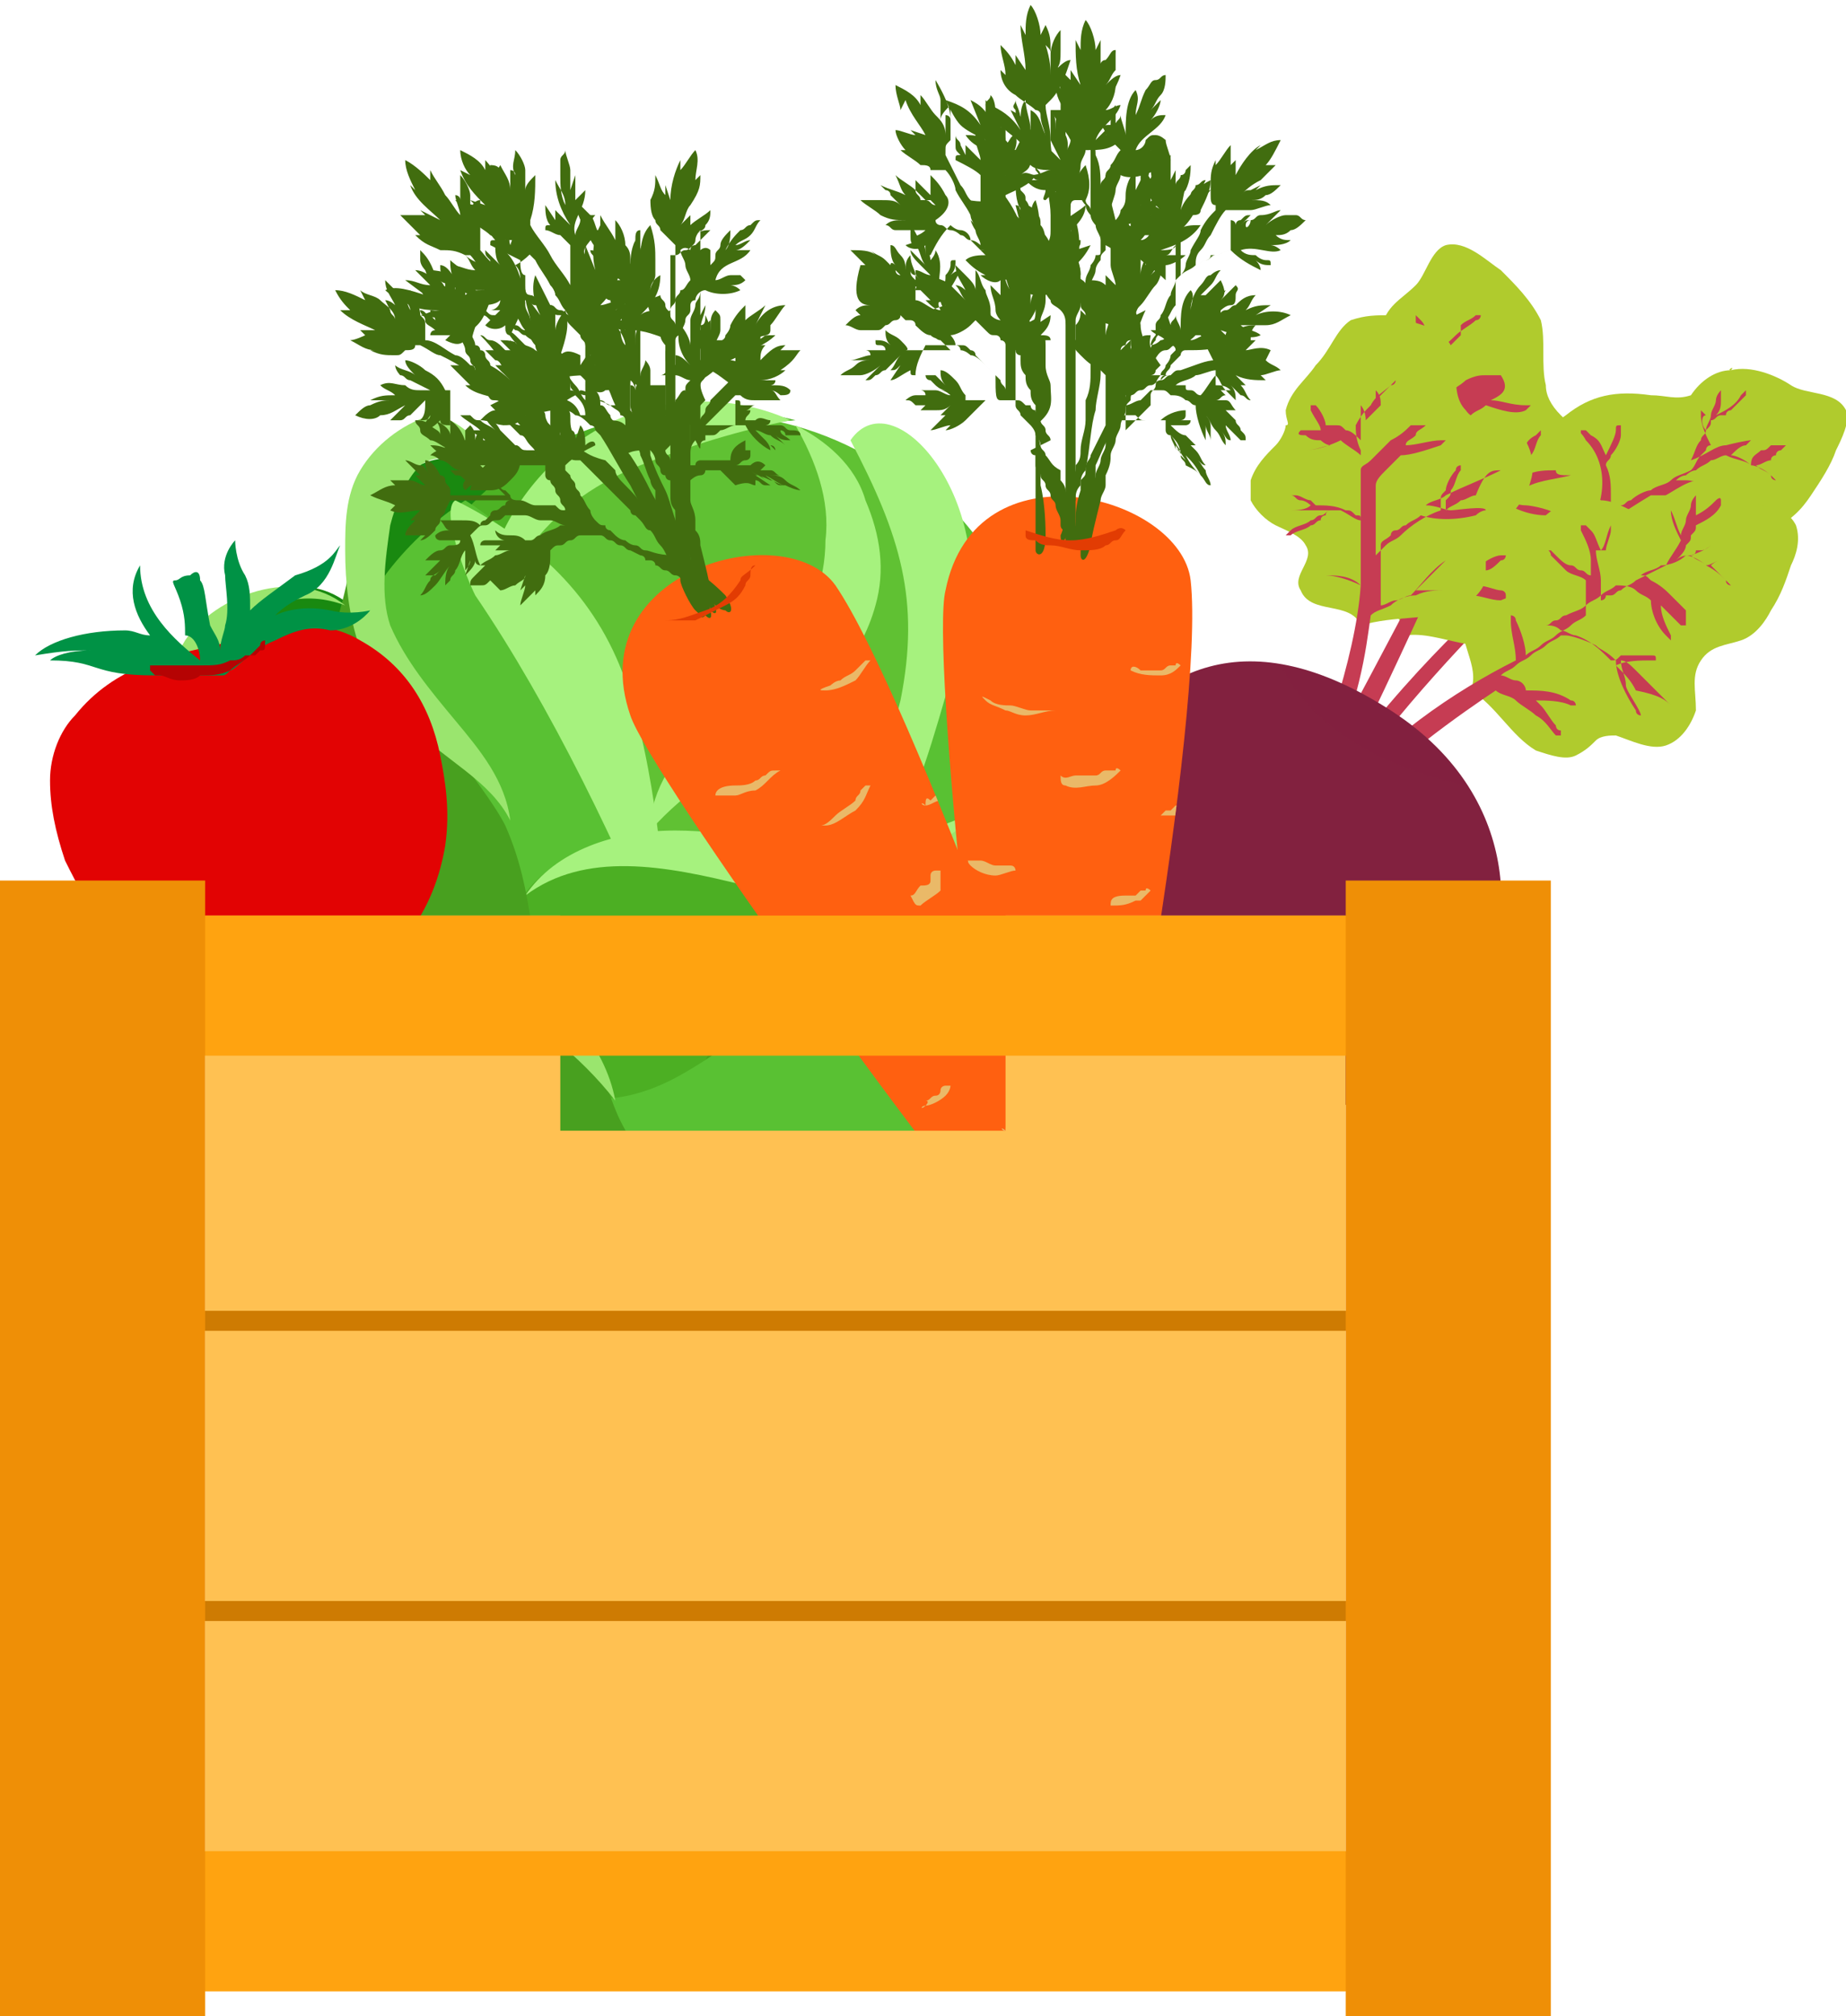 <?xml version="1.0" encoding="utf-8"?>
<!-- Generator: Adobe Illustrator 19.2.1, SVG Export Plug-In . SVG Version: 6.00 Build 0)  -->
<svg version="1.1" id="Layer_1" xmlns="http://www.w3.org/2000/svg" xmlns:xlink="http://www.w3.org/1999/xlink" x="0px" y="0px"
	 viewBox="0 0 36.9 40.3" style="enable-background:new 0 0 36.9 40.3;" xml:space="preserve">
<style type="text/css">
	.st0{fill:#198910;}
	.st1{fill:#60C133;}
	.st2{fill:#4DB224;}
	.st3{fill:#A6F27E;}
	.st4{fill:#59C133;}
	.st5{fill:#4CAF23;}
	.st6{fill:#48A01F;}
	.st7{fill:#9AE56E;}
	.st8{fill:#B0CB2D;}
	.st9{fill:#C63C53;}
	.st10{fill:#82213F;}
	.st11{opacity:0.23;fill:#82213F;}
	.st12{clip-path:url(#SVGID_2_);}
	.st13{fill-rule:evenodd;clip-rule:evenodd;fill:#EAB968;}
	.st14{fill-rule:evenodd;clip-rule:evenodd;fill:#416D0F;}
	.st15{fill-rule:evenodd;clip-rule:evenodd;fill:#E23C03;}
	.st16{clip-path:url(#SVGID_4_);}
	.st17{fill:#E20303;}
	.st18{fill:#009245;}
	.st19{fill-rule:evenodd;clip-rule:evenodd;fill:#B50303;}
	.st20{fill:#FFC152;}
	.st21{fill:#CE7B02;}
	.st22{fill:#FFA310;}
	.st23{fill:#EF8F06;}
</style>
<g>
	<g>
		<path class="st0" d="M7.3,12.4c-0.4-0.5-1-0.8-1.6-0.6c-0.5,0.2-0.9,0.6-1.1,1.2c-0.2,0.5-0.2,1.1-0.1,1.6
			c0.1,0.5,0.3,1.1,0.5,1.6l1.2,1.5C7,16.2,6.6,13.7,7.3,12.4z"/>
		<path class="st0" d="M22.7,15.5c-0.3-0.2-0.8-0.2-1,0.1c-0.1,0.2-0.1,0.4-0.2,0.6c-0.1,0.9-0.8,2.2-0.9,3c0.8-0.1,2.2-1.1,2.5-1.9
			c0.1-0.3,0.2-0.7,0.1-1C23.2,16,23,15.7,22.7,15.5z"/>
		<path class="st0" d="M9.2,9.2c-0.3-0.1-0.7,0-1,0.2c-0.3,0.2-0.5,0.5-0.7,0.8c-0.4,0.8-0.3,1.7,0.2,2.4c0.6-0.6,1.2-1.3,1.7-1.9
			c0.1-0.2,0.3-0.3,0.3-0.5C9.9,9.6,9.6,9.3,9.2,9.2z"/>
		<path class="st0" d="M20.8,10.4c-0.6-0.2-1.2,0.1-1.6,0.6c0.8,1.4,1.4,2.6,2.2,4l0.2-0.2c0.2-0.5,0.4-1,0.5-1.6
			c0.1-0.5,0.1-1.1-0.1-1.6C21.8,11,21.4,10.5,20.8,10.4z"/>
		<ellipse transform="matrix(0.268 -0.963 0.963 0.268 -4.135 24.52)" class="st1" cx="14.1" cy="15" rx="6.7" ry="6.6"/>
		<path class="st2" d="M15.9,8.4C14.4,8,10.2,7.7,8.1,12c0.3,0.2,0.6,0.3,0.9,0.5C10.2,10,13.2,8.6,15.9,8.4z"/>
		<path class="st3" d="M9.9,11c0.4-1.1,1.3-2.1,2.4-2.6c1.1-0.5,2.4-0.5,3.5,0c-1,0.2-2,0.5-3,0.9c-1,0.4-1.8,1-2.4,1.9
			C10.3,11.1,10.1,11.1,9.9,11z"/>
		<path class="st4" d="M9.3,10c-2.6,1.7-3.5,4.9-2.2,7.7c1.2,2.8,4.3,4.9,7.3,4.1c-1-2-1.3-4.2-1.8-6.4C12,13.3,11.2,11.2,9.3,10z"
			/>
		<path class="st3" d="M9.5,11.9c1.5,2.2,2.9,5.1,3.9,7.6c-0.1-1.8-0.3-4.2-0.9-5.9c-0.6-1.7-1.8-2.8-3.4-3.6
			C8.8,10.2,9.3,11.5,9.5,11.9z"/>
		<path class="st4" d="M14.8,19.3c0.2-0.2,0.5-0.4,0.8-0.6c0.5-0.4,0.9-1,1.3-1.5c0.8-1.2,1.3-2.5,1.6-3.8s0.1-2.8-0.6-4.1
			c1,0.5,1.7,1.5,2.3,2.4c0.5,0.7,0.9,1.5,1.1,2.3c0.1,0.8,0,1.6-0.2,2.4c-0.2,0.9-0.5,1.9-0.9,2.7c-0.6,1-1.5,1.8-2.6,2.2
			c-1.1,0.4-2.3,0.6-3.4,0.4C14.5,21,14.3,19.9,14.8,19.3z"/>
		<path class="st3" d="M19.2,12.9c-0.4,1.3-0.7,2.6-1.3,3.8c-0.6,1.2-1.7,2.3-3.1,2.5c1.6-1.3,2.7-3.2,3.2-5.2c0.4-2,0-3.3-1-5.2
			C17.9,7.5,20.1,10.2,19.2,12.9z"/>
		<path class="st5" d="M9.9,21.3c-0.3-0.5-0.2-1.1-0.1-1.7c0.2-0.9,0.5-1.8,1.3-2.3c0.3-0.2,0.8-0.3,1.2-0.4
			c1.6-0.1,3.2,0.6,4.8,0.5c1.5-0.1,2.7-1.2,3.6-2.3c0.5,1.6,0.2,3.6-0.8,5c-1,1.4-2.6,2.2-4.3,2.5c-1.7,0.3-3.4-0.1-5-0.8
			C10.4,21.7,10.1,21.5,9.9,21.3z"/>
		<path class="st3" d="M10.5,17.9c0.6-0.9,1.8-1.3,3-1.3c1.1,0,2.2,0.3,3.4,0.3s3.4-0.8,3.9-1.7c-0.3,0.8-0.5,2-1.6,2.4
			c-1.2,0.4-2.9,0.4-4.3,0.1C13.3,17.3,11.7,17,10.5,17.9z"/>
		<path class="st6" d="M19.7,20.7c-0.8,0.8-1.6,1.7-3,2.3c-1.2,0.5-2.6,0-3.8-0.3c0.5-0.4,1-1.1,1.3-1.7c0.2-0.4,0.3-0.9,0.6-1.3
			c0.4-0.6,1.1-1,1.7-1.4c0.9-0.5,1.9-0.9,2.9-1.4c0.9-0.5,2.5-2.3,3.6-2.8C21.6,15.6,21.8,18.6,19.7,20.7z"/>
		<path class="st7" d="M21.8,12.3c0-0.4,0-0.8-0.2-1.1c-0.4-0.6-1.2-0.8-2-0.5c1-0.9,2.6-0.3,3.2,0.7c0.6,1,0.5,2.3,0,3.3
			c-0.6,1-1.5,1.8-2.5,2.3c-1,0.6-2.1,1-3.2,1.5c-1,0.5-2.1,1.3-2.8,2.2c0.2-1.1,1.1-2.1,2.1-2.7c1-0.6,2.1-0.9,3-1.6
			C20.7,15.4,21.6,13.9,21.8,12.3z"/>
		<path class="st6" d="M14.4,23.1c-4.7-1.6-3.1-3.9-4.3-6.6c-0.4-0.8-1.9-2.5-2.3-3.3c-0.5-1-0.6-2.8-0.6-3.4
			c-0.2,2.5-0.8,3.3-1.1,4.8c-0.4,2.1,0.4,5.1,1.8,6.4C9.9,22.9,13.1,23.2,14.4,23.1z"/>
		<path class="st7" d="M6.9,11c0,1.3,0.3,2.6,1.3,3.5c0.7,0.7,1.6,1.1,2,1.9c-0.1-0.8-0.6-1.4-1.1-2c-0.5-0.6-1-1.2-1.3-1.9
			c-0.2-0.6-0.1-1.3,0-2c0.1-0.4,0.3-0.9,0.6-1.2c0.4-0.3,1.1-0.1,1.4,0.2c0-0.6-0.7-1.2-1.2-1.2C8,8.5,7.5,8.9,7.2,9.4
			C6.9,9.9,6.9,10.5,6.9,11z"/>
		<path class="st4" d="M8.9,21c4.3,2.4,4.9-0.3,7.7-1.2c0.9-0.3,3.1-0.2,4-0.5c1.1-0.3,2.5-1.4,2.9-1.8c-1.7,1.8-1.9,2.8-2.8,4
			c-1.3,1.6-4.1,3.1-5.9,3C12.1,24.2,9.8,22.1,8.9,21z"/>
		<path class="st7" d="M22.9,18.5C22,19.4,20.7,20,19.5,20c-0.9-0.1-1.9-0.5-2.8-0.2c0.6-0.4,1.4-0.5,2.2-0.5c0.8,0,1.5,0,2.2-0.3
			c0.6-0.3,1.1-0.8,1.5-1.3c0.3-0.4,0.5-0.8,0.5-1.3c0-0.5-0.6-0.9-1.1-0.8c0.4-0.4,1.4-0.3,1.7,0.1c0.4,0.4,0.4,1.1,0.2,1.6
			C23.7,17.7,23.3,18.1,22.9,18.5z"/>
		<path class="st6" d="M6.9,22.1c0.8,0.8,1.6,1.7,3,2.3c1.2,0.5,2.6,0,3.8-0.3c-0.5-0.4-1-1.1-1.3-1.7c-0.2-0.4-0.3-0.9-0.6-1.3
			c-0.4-0.6-1.1-1-1.7-1.3c-0.9-0.5-1.9-0.9-2.9-1.4c-0.9-0.5-2.6-2.3-3.6-2.7C5.1,17,4.9,20,6.9,22.1z"/>
		<path class="st7" d="M4.8,13.7c-0.1-0.4-0.1-0.8,0.1-1.1c0.4-0.6,1.2-0.8,2-0.5c-1-0.8-2.6-0.2-3.2,0.7c-0.6,1-0.5,2.3,0.1,3.3
			c0.6,1,1.5,1.8,2.5,2.3c1,0.6,2.1,0.9,3.2,1.4c1.1,0.5,2.1,1.3,2.8,2.2c-0.2-1.1-1.1-2.1-2.1-2.7c-1-0.5-2.1-0.9-3-1.6
			C5.9,16.8,5,15.3,4.8,13.7z"/>
		<path class="st3" d="M15.9,8.5c0.4,0.7,0.7,1.5,0.6,2.3c0,0.8-0.3,1.6-0.8,2.2c-0.5,0.6-1.1,1-1.6,1.5c-0.5,0.5-1,1.1-1.1,1.9
			l0,0.2c0.7-0.8,1.7-1.4,2.5-2c0.9-0.6,1.7-1.4,2-2.5c0.2-0.7,0.1-1.4-0.2-2.1C17.1,9.3,16.5,8.8,15.9,8.5z"/>
	</g>
	<g>
		<g>
			<path class="st8" d="M34.6,7.4c0.4-0.1,0.9,0.1,1.2,0.3c0.3,0.2,0.9,0.1,1.1,0.5C37,8.4,36.8,8.8,36.7,9
				c-0.1,0.3-0.3,0.6-0.5,0.9c-0.2,0.3-0.4,0.5-0.8,0.7c-0.3,0.1-0.7,0.2-0.9,0.5c-0.2,0.3-0.1,0.6-0.1,0.9c0,0.3-0.2,0.6-0.4,0.8
				c-0.2,0.2-0.5,0.3-0.8,0.3c-0.3,0-0.6-0.1-0.8,0c-0.3,0.1-0.4,0.3-0.7,0.5c-0.2,0.2-0.5,0.2-0.8,0.1c-0.6-0.2-1-0.8-1.6-1
				c0.2-0.5-0.4-1-0.1-1.5c0.3-0.6,1.1-0.5,1.3-1.2c0.1-0.3,0.1-0.6,0.2-0.9c0.1-0.3,0.3-0.6,0.6-0.8c0.5-0.4,1-0.5,1.7-0.4
				c0.3,0,0.5,0.1,0.8,0C34,7.6,34.3,7.4,34.6,7.4C34.7,7.3,34.5,7.4,34.6,7.4C34.7,7.3,34.5,7.4,34.6,7.4z"/>
			<path class="st9" d="M33.7,12.2C33.7,12.2,33.7,12.2,33.7,12.2c-0.3-0.3-0.6-0.5-0.8-0.6c-0.1-0.1-0.2-0.1-0.4-0.2
				c0,0.2,0.1,0.4,0.2,0.5c0,0.1,0.3,0.5,0.3,0.5c0,0-0.1,0-0.1-0.1c-0.3-0.3-0.4-0.6-0.5-1l0,0c0,0,0,0,0,0c-0.1,0-0.2-0.1-0.3-0.1
				c-0.1,0-0.3-0.1-0.4-0.1c-0.1,0-0.2,0-0.3,0c0,0,0.1,0,0,0c0,0,0,0,0,0l0,0c0,0,0,0,0,0c0,0,0,0,0,0c0,0,0,0-0.1,0
				c-0.1,0.1-0.2,0.2-0.3,0.2c-0.1,0.1-0.2,0.2-0.3,0.2c-0.1,0.1-0.2,0.2-0.3,0.2c-0.1,0.1-0.2,0.2-0.3,0.3c0.1,0,0.2,0,0.3,0.1
				c0.1,0,0.2,0.1,0.3,0.1c0.2,0,0.3-0.1,0.5-0.1c0.2,0,0.3,0,0.5,0.1c0.1,0,0.1,0.1,0.1,0.1c0,0-0.1,0-0.1,0c-0.1,0-0.3,0-0.4,0
				c-0.1,0-0.3,0-0.4,0c0,0,0.1,0,0.1,0.1c0.1,0.1,0.3,0.2,0.3,0.3c0,0,0.1,0.1,0.1,0.1c0,0,0,0.1,0,0.1c0,0,0,0-0.1,0
				c-0.2-0.1-0.3-0.3-0.5-0.4c-0.1-0.1-0.3-0.2-0.5-0.2c-0.2-0.1-0.3-0.1-0.4-0.1c-0.1,0.1-2.1,2.1-3.1,3.7
				c-0.4,0.6-0.5,0.2-0.3-0.2c1.7-2.4,3.4-3.8,3.8-4.2c0-0.3-0.1-0.5-0.2-0.8c0-0.1,0-0.1,0-0.1c0,0,0.1,0,0.1,0.1
				c0.1,0.2,0.2,0.5,0.2,0.7c0.5-0.4,1-0.8,1.5-1.1l0,0c0-0.1,0-0.3,0-0.5c0-0.1,0-0.1,0-0.2c0,0,0,0,0,0c-0.1,0-0.3-0.1-0.4-0.1
				c-0.1-0.1-0.3-0.1-0.4-0.2c0-0.1-0.1-0.1-0.1-0.1c0,0,0.1,0,0.1,0c0.1,0.1,0.2,0.1,0.3,0.2c0.1,0,0.1,0.1,0.2,0.1
				c0.1,0,0.1,0,0.2,0.1c0-0.1,0-0.2,0-0.3c0-0.2-0.1-0.4-0.2-0.6c0,0,0-0.1,0-0.1c0,0,0,0,0.1,0c0,0,0.1,0.1,0.1,0.1
				C32,8.8,32,8.9,32.1,9.1c0.1-0.2,0.2-0.4,0.2-0.5c0-0.1,0-0.1,0.1-0.1c0,0,0,0,0,0.1c0,0,0,0.1,0,0.1c0,0.1-0.1,0.3-0.2,0.4
				c0,0.1-0.1,0.1-0.1,0.2l0,0c0.1,0.2,0.1,0.4,0.1,0.6c0,0.1,0,0.1,0,0.2c0,0.1,0,0.1,0,0.2c0,0,0.1,0,0.1-0.1c0,0,0.1,0,0.1-0.1
				c0.1,0,0.1-0.1,0.2-0.1c0.1-0.1,0.3-0.2,0.4-0.2c0.1-0.1,0.3-0.1,0.4-0.2c0.1-0.1,0.2-0.1,0.4-0.2c0.1-0.1,0.1-0.2,0.2-0.3
				c0,0,0.1-0.1,0.1-0.1c0,0,0-0.1,0.1-0.1c-0.1-0.2-0.2-0.4-0.2-0.6c0-0.1,0-0.1,0-0.1c0,0,0,0,0.1,0.1C34,8.3,34,8.5,34.1,8.6
				c0-0.1,0.1-0.2,0.1-0.3c0-0.1,0.1-0.2,0.1-0.3c0-0.1,0.1-0.2,0.1-0.2c0,0,0,0.1,0,0.2c0,0.1,0,0.2-0.1,0.3
				c0.2-0.1,0.4-0.2,0.5-0.4c0,0,0.1-0.1,0.1-0.1c0,0,0,0,0,0.1c-0.1,0.1-0.2,0.2-0.3,0.3c0,0-0.1,0-0.1,0.1c0,0-0.1,0-0.1,0
				c-0.1,0-0.1,0.1-0.2,0.1c0,0.1,0,0.1-0.1,0.2c0,0.1-0.1,0.1-0.1,0.2c-0.1,0.1-0.1,0.2-0.2,0.4c0.3-0.1,0.5-0.3,0.7-0.3
				C34.9,8.8,35,8.8,35,8.8c0,0,0,0-0.1,0.1c-0.1,0-0.2,0.1-0.3,0.2c0.1,0,0.3,0.1,0.4,0.2C35,9.1,35.1,9.1,35.2,9
				c0.1,0,0.1,0,0.2-0.1c0.1,0,0.1,0,0.2,0c0.1,0,0.1,0,0.1,0c0,0,0,0-0.1,0.1c0,0-0.1,0-0.1,0.1c0,0-0.1,0-0.1,0.1
				c-0.1,0-0.2,0.1-0.3,0.1c0.1,0.1,0.2,0.1,0.3,0.2c0.1,0.1,0.1,0.1,0.1,0.1c0,0-0.1,0-0.1-0.1c-0.1-0.1-0.3-0.2-0.4-0.2
				c-0.1-0.1-0.3-0.1-0.5-0.2c-0.1,0-0.2,0.1-0.3,0.1c-0.1,0.1-0.2,0.1-0.3,0.2l0,0c-0.1,0-0.2,0.1-0.2,0.1c-0.1,0-0.2,0.1-0.2,0.1
				c0,0,0.1,0,0.1,0c0,0,0.1,0,0.1,0c0.2,0,0.4,0.1,0.5,0.2c0.2,0.1,0.3,0.2,0.3,0.3c0,0,0,0,0,0.1c0,0,0,0,0,0.1c0,0,0,0.1,0,0.1
				s0,0-0.1,0c-0.2-0.1-0.3-0.2-0.4-0.3c0,0.2,0.1,0.4,0.2,0.6c0,0.1,0,0.1,0,0.1c0,0,0,0-0.1-0.1c-0.2-0.2-0.3-0.5-0.3-0.7h0
				c0,0,0,0,0,0c-0.1-0.1-0.2-0.1-0.4-0.1c-0.2,0-0.3,0-0.4,0c0,0,0.1,0,0,0c0,0,0,0,0,0l0,0c0,0,0,0,0,0c0,0,0,0,0,0c0,0,0,0,0,0
				c-0.5,0.3-1.1,0.7-1.6,1.1c0.1,0,0.2,0,0.3,0c0.1,0,0.2,0,0.3,0.1c0.3,0.1,0.6,0.2,0.8,0.4c0,0,0,0,0,0c0.1,0,0.1-0.1,0.2-0.1
				c0.1,0,0.1-0.1,0.2-0.1c0.2,0,0.3-0.1,0.5,0c0.1,0,0.1,0,0.1,0c0,0-0.1,0-0.1,0c-0.1,0-0.3,0-0.4,0.1c-0.1,0-0.3,0.1-0.4,0.1
				c0.2,0.1,0.4,0.3,0.5,0.4C33.6,12,33.6,12.1,33.7,12.2C33.7,12.2,33.7,12.2,33.7,12.2z M30,12.3L30,12.3C30,12.3,30,12.3,30,12.3
				z"/>
		</g>
		<g>
			<path class="st8" d="M27.6,6.6C27.7,6.1,28,6,28.3,5.7c0.2-0.2,0.3-0.7,0.6-0.8c0.4-0.1,0.8,0.3,1.1,0.5c0.3,0.3,0.6,0.6,0.8,1
				c0.1,0.4,0,0.9,0.1,1.3c0,0.2,0.1,0.4,0.3,0.6c0.2,0.2,0.4,0.3,0.5,0.5c0.5,0.5,0.4,1.4-0.1,1.9c-0.3,0.3-0.7,0.5-0.8,0.9
				c-0.1,0.4-0.1,0.8-0.5,1.1c-0.7,0.5-1.5-0.1-2.2,0c0-0.5-0.8-0.6-0.9-1.1c-0.1-0.5,0.6-0.8,0.3-1.3c-0.1-0.2-0.3-0.4-0.5-0.6
				c-0.1-0.2-0.2-0.4-0.3-0.7c0-0.3,0.1-0.7,0.3-0.9c0.2-0.2,0.4-0.3,0.5-0.6C27.7,7.1,27.5,6.9,27.6,6.6
				C27.6,6.5,27.6,6.6,27.6,6.6z"/>
			<path class="st9" d="M31.4,9.5C31.4,9.5,31.3,9.5,31.4,9.5c-0.4,0.1-0.7,0.1-1,0.3c-0.1,0-0.3,0.1-0.4,0.1
				c0.1,0.1,0.3,0.2,0.5,0.2c0.1,0,0.6,0.1,0.6,0.2c0,0-0.1,0-0.2,0c-0.4,0-0.8-0.2-1-0.4l0,0c0,0,0,0,0,0c-0.1,0-0.2,0.1-0.3,0.2
				c-0.1,0.1-0.2,0.1-0.3,0.2c-0.1,0.1-0.2,0.1-0.3,0.2c0,0,0.1,0,0,0c0,0,0,0,0,0l0,0c0,0,0,0,0,0c0,0,0,0,0,0c0,0,0,0,0,0
				c0,0.1,0,0.2-0.1,0.3c0,0.1-0.1,0.2-0.1,0.3c0,0.1-0.1,0.2-0.1,0.3c0,0.1-0.1,0.2-0.1,0.3c0.1,0,0.2-0.1,0.3-0.1
				c0.1,0,0.2,0,0.3,0c0.1-0.1,0.2-0.2,0.4-0.3c0.1-0.1,0.3-0.2,0.4-0.2c0.1,0,0.1,0,0.1,0c0,0,0,0.1-0.1,0.1
				c-0.1,0.1-0.2,0.2-0.3,0.2c-0.1,0.1-0.2,0.2-0.3,0.3c0,0,0.1,0,0.1,0c0.2,0,0.4,0.1,0.5,0.1c0,0,0.1,0,0.1,0.1c0,0,0,0,0,0.1
				c0,0,0,0-0.1,0c-0.2,0-0.4-0.1-0.6-0.1c-0.2,0-0.4,0-0.5,0c-0.2,0-0.3,0.1-0.4,0.1c0,0-1.6,3.5-1.9,3.9c-0.4,0.5-0.6,0.1-0.4-0.2
				c0.3-0.5,2.1-3.9,2.3-4.3c-0.2-0.2-0.4-0.3-0.6-0.5c-0.1,0-0.1-0.1-0.1-0.1c0,0,0.1,0,0.1,0c0.2,0.1,0.4,0.2,0.6,0.4
				c0.1-0.5,0.2-1.1,0.3-1.6l0,0c-0.1-0.1-0.2-0.2-0.4-0.3c-0.1,0-0.1-0.1-0.2-0.1c0,0,0,0,0,0c-0.1,0.1-0.2,0.1-0.4,0.2
				c-0.1,0-0.3,0.1-0.4,0.1c-0.1,0-0.1,0-0.1,0c0,0,0,0,0.1,0c0.1,0,0.2,0,0.4-0.1c0.1,0,0.1,0,0.2-0.1c0.1,0,0.1-0.1,0.2-0.1
				C28.1,9.1,28,9,28,9c-0.2-0.1-0.4-0.1-0.6-0.2c0,0-0.1,0-0.1,0c0,0,0,0,0.1,0c0.1,0,0.1,0,0.2,0c0.1,0,0.2,0,0.4,0.1
				c-0.1-0.2-0.2-0.3-0.3-0.4c0,0-0.1-0.1-0.1-0.1c0,0,0,0,0.1,0c0,0,0.1,0,0.1,0.1c0.1,0.1,0.2,0.2,0.2,0.3c0,0.1,0,0.1,0.1,0.2
				l0,0c0.2,0.1,0.4,0.2,0.5,0.3c0.1,0,0.1,0.1,0.2,0.1c0,0,0.1,0.1,0.1,0.1c0,0,0-0.1,0-0.1c0,0,0-0.1,0-0.1c0-0.1,0-0.1,0-0.2
				c0-0.1,0-0.3,0-0.4c0-0.1,0-0.3,0-0.4c0-0.1,0-0.2,0-0.4c0-0.1-0.1-0.2-0.2-0.2c0,0-0.1-0.1-0.1-0.1c0,0-0.1-0.1-0.1-0.1
				c-0.2,0-0.4,0-0.6-0.1c0,0-0.1,0-0.1-0.1c0,0,0,0,0.1,0c0.2,0,0.3,0,0.5,0c-0.1-0.1-0.1-0.1-0.2-0.2C28.3,7,28.2,7,28.1,6.9
				C28,6.9,28,6.8,28,6.8c0,0,0.1,0,0.2,0c0.1,0,0.1,0.1,0.2,0.1c0-0.2-0.1-0.3-0.1-0.5c0,0,0-0.1,0-0.1c0,0,0,0,0.1,0.1
				c0.1,0.1,0.1,0.2,0.1,0.3c0,0,0,0.1,0,0.1c0,0,0,0.1,0,0.1c0,0.1,0,0.1,0,0.2c0.1,0,0.1,0.1,0.1,0.1c0,0,0.1,0.1,0.1,0.1
				c0.1,0.1,0.2,0.2,0.2,0.3c0-0.1,0-0.1,0-0.2c0-0.1,0-0.1,0-0.2c0-0.1,0-0.1,0-0.2c0,0,0-0.1,0-0.1c0-0.2,0-0.3,0-0.3
				c0,0,0,0,0,0.1c0,0.1,0,0.2,0,0.3c0.1-0.1,0.2-0.2,0.3-0.3c0-0.1,0-0.2,0-0.3c0-0.1,0-0.1,0-0.2c0-0.1,0-0.1,0-0.2
				c0-0.1,0-0.1,0-0.1c0,0,0,0,0,0.1c0,0,0,0.1,0,0.1c0,0,0,0.1,0,0.1c0,0.1,0,0.2,0,0.3c0.1-0.1,0.2-0.1,0.3-0.2c0.1,0,0.1,0,0.1,0
				c0,0,0,0.1-0.1,0.1c-0.1,0.1-0.3,0.2-0.4,0.3c-0.1,0.1-0.2,0.2-0.4,0.3c0,0.1,0,0.2,0,0.3c0,0.1,0,0.2,0,0.3c0,0,0,0,0,0
				c0,0.1,0,0.2,0,0.2c0,0.1,0,0.2,0,0.3c0,0,0-0.1,0.1-0.1c0,0,0.1-0.1,0.1-0.1c0.1-0.1,0.3-0.2,0.4-0.3c0.2-0.1,0.3-0.1,0.4-0.1
				c0,0,0.1,0,0.1,0c0,0,0,0,0.1,0c0,0,0.1,0,0.1,0c0,0,0,0,0,0C30.2,7.8,30,7.9,29.8,8C30,8,30.2,8.1,30.5,8.1c0.1,0,0.1,0,0.1,0
				c0,0,0,0-0.1,0.1c-0.2,0.1-0.5,0-0.8-0.1h0c0,0,0,0,0,0c-0.1,0.1-0.2,0.1-0.3,0.2c-0.1,0.1-0.2,0.2-0.3,0.3c0,0,0,0,0,0
				c0,0,0,0,0,0l0,0c0,0,0,0,0,0c0,0,0,0,0,0c0,0,0,0,0,0c0,0.5-0.1,1.1-0.2,1.7c0.1-0.1,0.1-0.1,0.2-0.2c0.1-0.1,0.2-0.1,0.3-0.2
				c0.3-0.1,0.6-0.3,0.8-0.4l0,0c0-0.1,0-0.2,0.1-0.2c0-0.1,0.1-0.2,0.1-0.2c0.1-0.2,0.1-0.3,0.3-0.4c0.1-0.1,0.1-0.1,0.1-0.1
				c0,0,0,0.1,0,0.1c-0.1,0.1-0.1,0.3-0.2,0.4c-0.1,0.1-0.1,0.3-0.1,0.4c0.2-0.1,0.4-0.1,0.6-0.1C31.1,9.5,31.2,9.5,31.4,9.5
				C31.3,9.5,31.4,9.5,31.4,9.5z M28.5,12L28.5,12C28.5,12,28.5,12,28.5,12z"/>
		</g>
		<g>
			<path class="st8" d="M25.7,8.2c0.1-0.4,0.4-0.6,0.6-0.9C26.6,7,26.7,6.6,27,6.4c0.3-0.1,0.5-0.1,0.8-0.1c0.3,0.1,0.7,0.2,0.9,0.3
				c0.3,0.2,0.4,0.4,0.4,0.8c0,0.3,0,0.6,0.2,0.8c0.2,0.3,0.7,0.2,1,0.4c0.3,0.2,0.4,0.7,0.3,1c-0.1,0.4-0.4,0.7-0.7,1
				c-0.1,0.1-0.2,0.3-0.2,0.5c0,0.2,0,0.4,0,0.5c-0.1,0.3-0.4,0.5-0.6,0.6c-0.6,0.2-1.2,0.1-1.9,0.3c-0.2-0.5-1-0.2-1.2-0.7
				c-0.2-0.3,0.3-0.6,0.1-0.9c-0.1-0.2-0.4-0.3-0.6-0.4c-0.2-0.1-0.4-0.3-0.5-0.5c0-0.1,0-0.3,0-0.4c0.1-0.3,0.3-0.5,0.5-0.7
				c0.1-0.1,0.2-0.3,0.2-0.4C25.8,8.5,25.7,8.4,25.7,8.2C25.7,8.1,25.7,8.3,25.7,8.2z"/>
			<path class="st9" d="M30,9.4C30,9.4,29.9,9.4,30,9.4c-0.4,0.2-0.7,0.3-1.1,0.5c-0.1,0.1-0.3,0.1-0.4,0.2c0.2,0,0.4,0.1,0.5,0.1
				c0.1,0,0.7-0.1,0.7,0c0,0-0.1,0-0.2,0.1c-0.4,0.1-0.8,0.1-1.1,0l0,0c0,0,0,0,0,0c-0.1,0.1-0.2,0.1-0.3,0.2
				c-0.1,0-0.1,0.1-0.2,0.1c-0.1,0-0.1,0.1-0.1,0.1c-0.1,0.1-0.2,0.1-0.2,0.2c0,0,0,0,0,0c0,0,0,0,0,0l0,0c0,0,0,0,0,0c0,0,0,0,0,0
				c0,0,0,0,0,0c0,0.1,0,0.2,0,0.3c0,0.1,0,0.2,0,0.3c0,0.1,0,0.2,0,0.3c0,0.1,0,0.2,0,0.3c0.1,0,0.2-0.1,0.3-0.1
				c0.1,0,0.2-0.1,0.3-0.1c0.2-0.2,0.4-0.5,0.7-0.7c0.1,0,0.1-0.1,0.1-0.1c0,0,0,0.1-0.1,0.1c-0.2,0.2-0.4,0.4-0.6,0.6
				c0,0,0.1,0,0.1,0c0.2,0,0.4,0,0.5,0c0.1,0,0.1,0,0.1,0c0,0,0.1,0,0,0c0,0,0,0-0.1,0c-0.2,0-0.4,0-0.6,0.1c-0.2,0-0.4,0.1-0.5,0.2
				c-0.2,0.1-0.3,0.1-0.4,0.2c-0.1,0.7-0.2,1.7-1,3.5c-0.2,0.5-0.4,0.2-0.3-0.1c0.2-0.4,1-2.5,1.1-4c-0.2-0.1-0.5-0.2-0.7-0.2
				c-0.1,0-0.1,0-0.1,0c0,0,0.1,0,0.1,0c0.2,0,0.5,0,0.7,0.2c0-0.1,0-0.2,0-0.3c0-0.1,0-0.2,0-0.3c0-0.1,0-0.1,0-0.2
				c0,0,0-0.1,0-0.1c0,0,0-0.1,0-0.1c0-0.1,0-0.2,0-0.3l0,0c-0.1,0-0.2-0.1-0.4-0.2c-0.1,0-0.1,0-0.2,0c0,0,0,0,0,0
				c0,0-0.1,0-0.1,0.1c0,0-0.1,0-0.1,0.1c-0.1,0-0.1,0.1-0.2,0.1c-0.1,0.1-0.3,0.1-0.4,0.2c-0.1,0-0.1,0-0.1,0c0,0,0,0,0.1-0.1
				c0.1-0.1,0.3-0.1,0.4-0.2c0.1,0,0.1-0.1,0.2-0.1c0.1,0,0.1-0.1,0.2-0.1c-0.1,0-0.2,0-0.3,0c-0.2,0-0.5,0-0.7,0c0,0-0.1,0-0.1,0
				c0,0,0,0,0.1,0c0.1,0,0.1,0,0.2,0c0.1,0,0.3,0,0.4-0.1c0,0-0.1-0.1-0.2-0.1c-0.1,0-0.1-0.1-0.2-0.1c0,0-0.1,0-0.1,0
				c0,0,0,0,0.1,0c0,0,0.1,0,0.1,0c0.1,0,0.2,0.1,0.3,0.1c0,0,0.1,0.1,0.1,0.1h0c0.2,0,0.4,0,0.6,0.1c0.1,0,0.1,0,0.2,0.1
				c0.1,0,0.1,0,0.1,0.1c0,0,0-0.1,0-0.1c0,0,0-0.1,0-0.1c0-0.1,0-0.1,0-0.2c0-0.1,0-0.2,0-0.3c0-0.2,0-0.4,0-0.6
				c-0.1-0.1-0.3-0.2-0.4-0.3c-0.2,0.1-0.5,0.2-0.7,0.2c-0.1,0-0.1,0-0.1,0c0,0,0,0,0.1,0c0.2,0,0.4-0.1,0.5-0.1
				c-0.1,0-0.2-0.1-0.2-0.1c-0.1,0-0.2,0-0.3-0.1c-0.1,0-0.2,0-0.1-0.1c0,0,0.1,0,0.2,0c0.1,0,0.2,0,0.2,0c0-0.1-0.1-0.2-0.2-0.4
				c0,0,0-0.1,0-0.1c0,0,0,0,0.1,0c0.1,0.1,0.2,0.3,0.2,0.4c0.1,0,0.1,0,0.2,0c0.1,0,0.1,0,0.2,0.1c0.1,0,0.2,0.1,0.3,0.2
				c0-0.1,0-0.2,0-0.3c0,0,0-0.1,0-0.1c0,0,0-0.1,0-0.1c0-0.1,0-0.2,0-0.2c0,0,0.1,0.1,0.1,0.3c0.1-0.1,0.2-0.2,0.3-0.3
				c0-0.1,0-0.2-0.1-0.3c0,0,0-0.1,0-0.1c0,0,0-0.1,0-0.1c0,0,0-0.1,0-0.1c0,0,0,0,0,0.1c0,0,0,0.1,0,0.1l0,0.1c0,0.1,0,0.2,0,0.2
				c0.1-0.1,0.2-0.2,0.3-0.3c0.1-0.1,0.1-0.1,0.1-0.1c0,0,0,0.1-0.1,0.1c-0.1,0.1-0.3,0.2-0.4,0.4c-0.1,0.1-0.2,0.2-0.3,0.4
				c0,0.1,0,0.3,0.1,0.5c0,0,0,0,0,0c0,0.1,0,0.3,0,0.4c0-0.1,0.1-0.1,0.2-0.2c0.1-0.1,0.3-0.3,0.4-0.4c0.2-0.1,0.3-0.2,0.4-0.3
				c0,0,0.1,0,0.1,0c0,0,0,0,0.1,0c0,0,0.1,0,0.1,0s0,0,0,0c-0.1,0.1-0.2,0.1-0.2,0.2c-0.1,0.1-0.2,0.1-0.2,0.2
				c0.2,0,0.5-0.1,0.7-0.1c0.1,0,0.1,0,0.1,0c0,0,0,0-0.1,0.1c-0.3,0.1-0.6,0.2-0.8,0.2v0c0,0,0,0,0,0c-0.1,0.1-0.2,0.2-0.3,0.3
				c-0.1,0.1-0.2,0.2-0.2,0.3c0,0,0,0,0,0c0,0,0,0,0,0l0,0c0,0,0,0,0,0c0,0,0,0,0,0c0,0,0,0,0,0c0,0.1,0,0.2,0,0.3
				c0,0.1,0,0.1,0,0.2c0,0,0,0.1,0,0.1l0,0l0,0c0,0.1,0,0.2,0,0.4c0,0.1,0,0.1,0,0.2c0,0.1,0,0.1,0,0.2c0.1-0.1,0.1-0.1,0.2-0.2
				c0.1-0.1,0.2-0.1,0.3-0.2c0.2-0.2,0.5-0.4,0.8-0.5l0,0c0,0,0-0.1,0-0.1c0,0,0-0.1,0-0.1c0-0.1,0-0.1,0.1-0.2
				c0-0.1,0.1-0.3,0.2-0.4c0-0.1,0.1-0.1,0.1-0.1c0,0,0,0.1,0,0.1c-0.1,0.1-0.1,0.3-0.2,0.4c0,0.1,0,0.1-0.1,0.2c0,0.1,0,0.1,0,0.2
				c0.1-0.1,0.2-0.1,0.3-0.2c0.1,0,0.2-0.1,0.3-0.1C29.7,9.4,29.8,9.4,30,9.4C29.9,9.4,30,9.4,30,9.4z M27.4,12.2L27.4,12.2
				C27.4,12.2,27.4,12.2,27.4,12.2z"/>
		</g>
		<g>
			<path class="st8" d="M33.9,9.6c0.4-0.1,0.8,0.2,1.1,0.4c0.3,0.2,0.7,0.1,0.9,0.5c0.1,0.3,0,0.6-0.1,0.8c-0.1,0.3-0.2,0.6-0.4,0.9
				c-0.1,0.2-0.3,0.5-0.6,0.6c-0.3,0.1-0.6,0.1-0.8,0.4c-0.2,0.3-0.1,0.6-0.1,1c-0.1,0.3-0.3,0.6-0.6,0.7c-0.3,0.1-0.7-0.1-1-0.2
				c-0.1,0-0.3,0-0.4,0.1c-0.1,0.1-0.2,0.2-0.4,0.3c-0.2,0.1-0.5,0-0.8-0.1c-0.5-0.3-0.8-0.9-1.3-1.2c0.2-0.5-0.3-1-0.1-1.4
				c0.2-0.4,0.8-0.3,1-0.6c0.1-0.2,0.1-0.3,0.1-0.5c0-0.2,0.1-0.4,0.2-0.6c0.2-0.4,0.5-0.6,0.9-0.7c0.2,0,0.4-0.1,0.5,0
				c0.2,0,0.4,0.1,0.6,0.2C33.3,10,33.5,9.7,33.9,9.6C34,9.6,33.8,9.6,33.9,9.6C34,9.6,33.8,9.6,33.9,9.6z"/>
			<path class="st9" d="M33.4,14.1C33.3,14.1,33.3,14.1,33.4,14.1c-0.3-0.3-0.5-0.5-0.7-0.7c-0.1-0.1-0.2-0.2-0.3-0.2
				c0,0.2,0.1,0.3,0.1,0.5c0,0.1,0.3,0.5,0.3,0.6c0,0-0.1,0-0.1-0.1c-0.2-0.3-0.4-0.7-0.4-1l0,0c0,0,0,0,0,0
				C32.1,13,32,13,31.9,12.9c-0.2-0.1-0.5-0.2-0.6-0.2c0,0,0.1,0,0,0c0,0,0,0,0,0l0,0c0,0,0,0,0,0c0,0,0,0,0,0c0,0,0,0-0.1,0
				c-0.1,0.1-0.2,0.1-0.3,0.2c-0.1,0.1-0.2,0.1-0.3,0.2c-0.1,0.1-0.2,0.1-0.3,0.2c-0.1,0.1-0.2,0.1-0.3,0.2c0.1,0,0.2,0.1,0.3,0.1
				c0.1,0,0.2,0.1,0.2,0.2c0.3,0,0.6,0,0.9,0.2c0.1,0,0.1,0.1,0.1,0.1c0,0-0.1,0-0.1,0c-0.2-0.1-0.5-0.1-0.7-0.1
				c0,0,0.1,0.1,0.1,0.1c0.1,0.1,0.2,0.3,0.3,0.4c0,0,0,0.1,0.1,0.1c0,0,0,0.1,0,0.1c0,0,0,0-0.1,0c-0.1-0.1-0.2-0.3-0.4-0.4
				c-0.1-0.1-0.3-0.2-0.4-0.3c-0.1-0.1-0.3-0.1-0.4-0.2c-0.6,0.4-2.2,1.5-3,2.5c-0.4,0.4-0.5,0.1-0.3-0.2c1-1.3,2.5-2.3,3.7-2.9
				c0-0.3-0.1-0.5-0.1-0.8c0-0.1,0-0.1,0-0.1c0,0,0.1,0,0.1,0.1c0.1,0.2,0.2,0.5,0.2,0.7c0.1-0.1,0.2-0.1,0.3-0.2
				c0.1-0.1,0.2-0.1,0.3-0.2c0.1-0.1,0.2-0.1,0.3-0.2c0.1-0.1,0.2-0.1,0.3-0.2l0,0c0-0.1,0-0.3,0-0.5c0-0.1,0-0.1,0-0.2c0,0,0,0,0,0
				c-0.1-0.1-0.3-0.1-0.4-0.2c-0.1-0.1-0.2-0.2-0.3-0.3c0-0.1-0.1-0.1,0-0.1c0,0,0,0,0.1,0.1c0.1,0.1,0.2,0.2,0.3,0.2
				c0.1,0,0.1,0.1,0.2,0.1c0.1,0,0.1,0.1,0.2,0.1c0-0.1,0-0.2,0-0.3c0-0.2-0.1-0.4-0.2-0.6c0,0,0-0.1,0-0.1c0,0,0,0,0.1,0
				c0,0,0.1,0.1,0.1,0.1c0.1,0.1,0.1,0.2,0.2,0.4c0.1-0.1,0.1-0.3,0.2-0.5c0-0.1,0-0.1,0-0.1c0,0,0,0,0,0.1c0,0,0,0.1,0,0.1
				c0,0.1-0.1,0.3-0.1,0.4C32,11,32,11,31.9,11l0,0c0,0.2,0.1,0.4,0.1,0.6c0,0.1,0,0.1,0,0.2c0,0.1,0,0.1,0,0.2c0,0,0.1,0,0.1-0.1
				c0,0,0.1,0,0.1,0c0.1,0,0.1-0.1,0.2-0.1c0.1-0.1,0.2-0.1,0.3-0.2c0.2-0.1,0.4-0.2,0.6-0.3c0.1-0.2,0.2-0.3,0.3-0.5
				c-0.1-0.2-0.2-0.4-0.2-0.6c0-0.1,0-0.1,0-0.1c0,0,0,0,0,0.1c0.1,0.2,0.1,0.3,0.2,0.5c0-0.1,0.1-0.2,0.1-0.3
				c0-0.1,0.1-0.2,0.1-0.3c0-0.1,0.1-0.2,0.1-0.2s0,0.1,0,0.2c0,0.1,0,0.2,0,0.2c0.2-0.1,0.3-0.2,0.4-0.3c0,0,0.1-0.1,0.1,0
				c0,0,0,0,0,0.1c-0.1,0.2-0.3,0.3-0.5,0.4c0,0.1,0,0.1-0.1,0.2c0,0.1,0,0.1-0.1,0.2c0,0.1-0.1,0.2-0.2,0.3
				c0.1-0.1,0.2-0.1,0.3-0.1c0,0,0.1,0,0.1-0.1c0,0,0.1,0,0.1,0c0.1,0,0.2-0.1,0.2-0.1c0,0-0.1,0.1-0.4,0.2c0.1,0.1,0.2,0.1,0.3,0.2
				c0.1,0,0.2-0.1,0.3-0.1c0,0,0.1,0,0.1,0c0,0,0.1,0,0.1,0c0.1,0,0.1,0,0.1,0c0,0,0,0-0.1,0c0,0-0.1,0-0.1,0c0,0-0.1,0-0.1,0
				c-0.1,0-0.2,0.1-0.2,0.1c0.1,0.1,0.2,0.2,0.3,0.3c0.1,0.1,0.1,0.1,0.1,0.1c0,0-0.1,0-0.1-0.1c-0.1-0.1-0.2-0.2-0.4-0.3
				c-0.1-0.1-0.3-0.2-0.4-0.2c-0.1,0.1-0.3,0.2-0.5,0.2c0,0,0,0,0,0c-0.1,0.1-0.3,0.1-0.4,0.2c0.1,0,0.1,0,0.2,0.1
				c0.2,0.1,0.3,0.2,0.4,0.3c0.1,0.1,0.2,0.2,0.3,0.3c0,0,0,0,0,0.1c0,0,0,0,0,0.1c0,0,0,0.1,0,0.1c0,0,0,0-0.1,0
				c-0.1-0.1-0.3-0.3-0.4-0.4c0,0.2,0.1,0.4,0.2,0.6c0,0.1,0,0.1,0,0.1c0,0,0,0-0.1-0.1c-0.2-0.2-0.3-0.5-0.3-0.7v0c0,0,0,0,0,0
				c-0.1-0.1-0.2-0.1-0.3-0.2c-0.1-0.1-0.3-0.1-0.4-0.1c0,0,0,0,0,0c0,0,0,0,0,0l0,0c0,0,0,0,0,0c0,0,0,0,0,0c0,0,0,0,0,0
				c-0.1,0.1-0.2,0.1-0.3,0.2c-0.1,0.1-0.2,0.1-0.3,0.2c-0.1,0.1-0.2,0.1-0.4,0.2c-0.1,0-0.1,0.1-0.2,0.1c-0.1,0-0.1,0.1-0.2,0.1
				c0.1,0,0.2,0,0.3,0.1c0.1,0,0.2,0.1,0.3,0.1c0.3,0.1,0.5,0.3,0.7,0.5l0,0c0.1,0,0.1,0,0.2-0.1c0.1,0,0.1,0,0.2,0
				c0.1,0,0.3,0,0.4,0c0.1,0,0.1,0,0.1,0.1c0,0,0,0-0.1,0c-0.2,0-0.5,0-0.7,0.1c0.2,0.2,0.3,0.3,0.4,0.5
				C33.2,13.9,33.3,14,33.4,14.1C33.4,14.1,33.4,14.1,33.4,14.1z M30.1,13.5L30.1,13.5C30.1,13.5,30.1,13.5,30.1,13.5z"/>
		</g>
		<path class="st10" d="M27.8,14.2c-2.8-1.8-4.8-1-6.2,1.4c-1,1.7-0.8,3.9-0.1,5.2c0.3,0.5,0.4,1.2,0.3,1.8c0,0.4-0.2,0.7-0.5,1
			c-0.6,0.9-0.6,1.4-0.8,1.9c-0.4,0.8-0.7,1.7-2.4,3c2.5-1.2,2.8-3.5,3.4-4.3c0.6-0.8,1.4-1.4,2.4-1.6c0.8-0.2,3.7,0.3,5.6-2.8
			C30.2,18.9,30.6,16,27.8,14.2z"/>
		<path class="st11" d="M29.3,15.7c-0.3-0.5-0.8-1-1.5-1.5c-0.8-0.5-1.5-0.8-2.2-0.9C26.3,14.7,27.9,15.4,29.3,15.7z"/>
	</g>
	<g>
		<g>
			<defs>
				<path id="SVGID_1_" d="M23.8,11.6c-0.2-1.7-4.3-2.8-4.9,0.2c-0.3,1.2,0.8,11.4,1.5,14.4c0.1,0.2,0.1,0.5,0.3,0.6
					c0.1,0.2,0.4,0.3,0.6,0.2c0.1-0.1,0.4-0.8,0.4-1C22.2,24.7,24.1,14.3,23.8,11.6z"/>
			</defs>
			<use xlink:href="#SVGID_1_"  style="overflow:visible;fill:#FF6010;"/>
			<clipPath id="SVGID_2_">
				<use xlink:href="#SVGID_1_"  style="overflow:visible;"/>
			</clipPath>
			<g class="st12">
				<path class="st13" d="M19.7,14c0.1,0.1,0.2,0.1,0.4,0.2c0.1,0,0.2,0.1,0.4,0.1c0.2,0,0.4-0.1,0.6-0.1c0,0,0,0,0,0
					c0,0-0.1,0-0.1,0c-0.1,0-0.1,0-0.2,0c-0.1,0-0.2,0-0.2,0c-0.1,0-0.3-0.1-0.4-0.1c-0.1,0-0.3,0-0.4-0.1
					C19.6,13.9,19.6,13.9,19.7,14C19.6,14,19.6,14,19.7,14C19.6,14,19.6,14,19.7,14C19.6,14,19.7,14,19.7,14
					C19.7,14.1,19.7,14,19.7,14z"/>
				<path class="st13" d="M22.6,13.4c0.2,0.1,0.4,0.1,0.6,0.1c0.2,0,0.3-0.1,0.4-0.2c0,0-0.1-0.1-0.1,0c0,0-0.1,0-0.1,0
					c-0.1,0-0.1,0.1-0.2,0.1c-0.1,0-0.2,0-0.4,0C22.7,13.3,22.6,13.3,22.6,13.4C22.5,13.3,22.5,13.3,22.6,13.4
					C22.6,13.4,22.5,13.3,22.6,13.4z"/>
				<path class="st13" d="M21.3,15.7c0.2,0.1,0.4,0,0.6,0c0.2,0,0.4-0.2,0.5-0.3c0,0-0.1-0.1-0.1,0c-0.1,0-0.1,0-0.2,0
					c-0.1,0-0.1,0.1-0.2,0.1c-0.1,0-0.3,0-0.4,0c-0.1,0-0.2,0.1-0.3,0C21.2,15.6,21.2,15.7,21.3,15.7C21.4,15.7,21.2,15.7,21.3,15.7
					z"/>
				<path class="st13" d="M19.4,17.3c0.1,0.1,0.3,0.2,0.5,0.2c0.1,0,0.3-0.1,0.4-0.1c0,0,0-0.1-0.1-0.1c0,0-0.1,0-0.1,0
					c-0.1,0-0.1,0-0.2,0c-0.1,0-0.2-0.1-0.3-0.1c-0.1,0-0.2,0-0.3,0C19.4,17.2,19.3,17.2,19.4,17.3C19.4,17.3,19.3,17.2,19.4,17.3z"
					/>
				<path class="st13" d="M22.2,18.1c0.2,0,0.3,0,0.5-0.1c0,0,0,0,0.1,0c0.1-0.1,0.1-0.1,0.2-0.2c0,0-0.1-0.1-0.1,0c0,0-0.1,0-0.1,0
					c0,0-0.1,0.1-0.1,0.1c-0.1,0-0.1,0-0.2,0C22.2,17.9,22.2,18,22.2,18.1C22.1,18,22.1,18,22.2,18.1C22.2,18.1,22.1,18,22.2,18.1z"
					/>
				<path class="st13" d="M23.2,16.3c0.1,0,0.2,0,0.3,0c0,0,0.1,0,0.1,0c0,0,0,0,0,0c0.1-0.1,0.1-0.1,0.1-0.2c0,0-0.1,0-0.1,0
					c0,0-0.1,0-0.1,0c0,0,0,0-0.1,0.1c0,0-0.1,0-0.1,0C23.3,16.2,23.2,16.3,23.2,16.3C23.2,16.2,23.2,16.3,23.2,16.3
					C23.3,16.4,23.2,16.3,23.2,16.3z"/>
				<path class="st13" d="M21,19.9c0.1,0.1,0.3,0.1,0.4,0c0.1,0,0.2-0.1,0.3-0.2c0,0,0-0.1-0.1-0.1c0,0-0.1,0-0.1,0
					c0,0-0.1,0-0.1,0.1c-0.1,0-0.1,0-0.2,0C21.1,19.8,21,19.8,21,19.9C20.9,19.8,20.9,19.9,21,19.9C21,19.9,20.9,19.9,21,19.9z"/>
				<path class="st13" d="M19.5,19.1C19.5,19.2,19.6,19.2,19.5,19.1c0.2,0.1,0.3,0.1,0.4,0.1c0.1,0,0.2-0.1,0.3-0.1
					c0,0,0-0.1-0.1-0.1c0,0-0.1,0-0.1,0c0,0-0.1,0-0.1,0c-0.1,0-0.1,0-0.1,0C19.7,19,19.6,19.1,19.5,19.1
					C19.5,19.1,19.5,19.1,19.5,19.1C19.5,19.2,19.5,19.1,19.5,19.1z"/>
				<path class="st13" d="M22,20.9c0.1,0,0.3,0,0.4,0c0.1,0,0.2-0.1,0.2-0.2c0,0-0.1-0.1-0.1-0.1c0,0-0.1,0-0.1,0c0,0-0.1,0-0.1,0.1
					c-0.1,0-0.1,0-0.2,0C22.1,20.8,22,20.9,22,20.9C21.9,20.9,21.9,20.9,22,20.9C22,21,21.9,20.9,22,20.9z"/>
				<path class="st13" d="M20.2,21.6c0.1,0.1,0.3,0.1,0.4,0c0,0,0,0,0.1,0c0.1,0,0.1-0.1,0.2-0.1c0,0,0-0.1-0.1-0.1c0,0-0.1,0-0.1,0
					c0,0-0.1,0-0.1,0.1c-0.1,0-0.1,0-0.2,0C20.4,21.5,20.3,21.5,20.2,21.6C20.2,21.5,20.2,21.6,20.2,21.6
					C20.3,21.6,20.2,21.6,20.2,21.6z"/>
				<path class="st13" d="M21.4,22.8c0.1,0,0.2,0,0.2,0c0.1,0,0.1,0,0.2,0c0,0,0.1,0,0.1-0.1c0,0,0.1-0.1,0.1-0.1c0,0,0,0,0-0.1
					c0,0,0,0,0,0c0,0-0.1,0-0.1,0c0,0-0.1,0-0.1,0c0,0,0,0.1-0.1,0.1c-0.1,0-0.1,0-0.2,0C21.5,22.7,21.4,22.7,21.4,22.8
					C21.4,22.7,21.3,22.7,21.4,22.8C21.3,22.7,21.3,22.8,21.4,22.8C21.4,22.8,21.3,22.8,21.4,22.8z"/>
			</g>
		</g>
		<g>
			<path class="st14" d="M25.3,6.5c0.2,0,0.3-0.1,0.5-0.2c-0.2-0.1-0.5-0.1-0.7,0l0.3-0.2c-0.2,0-0.3,0-0.5,0.1
				C25,6.1,25,6,25.1,5.9c-0.2,0-0.3,0.1-0.4,0.2c-0.1,0-0.1,0.1-0.2,0.1c-0.1,0-0.1,0.1-0.2,0.1c0.1-0.1,0.2-0.2,0.3-0.2
				c0.1,0,0.1-0.1,0.1-0.2c0-0.1,0.1-0.1,0-0.2c-0.1,0.1-0.2,0.2-0.3,0.3c0.1-0.1,0.1-0.2,0-0.4c-0.1,0.1-0.1,0.1-0.2,0.2
				c0,0-0.1,0.1-0.1,0.1c0,0,0,0.1-0.1,0.1c0,0.1-0.1,0.1-0.1,0.2c0,0,0,0.1,0,0.1c0,0,0,0,0,0.1c0,0,0,0,0,0.1c0,0,0,0-0.1,0
				c0,0,0,0-0.1,0c0,0-0.1,0-0.1,0.1c-0.1,0-0.2,0.1-0.2,0.1c-0.1,0-0.1,0.1-0.2,0.1c-0.1,0.1-0.2,0.1-0.2,0.1c0,0,0,0,0,0
				c0-0.1,0.1-0.2,0.1-0.2c0,0,0-0.1,0-0.1c0,0,0-0.1,0-0.1c0-0.1,0.1-0.1,0.1-0.2c0.1-0.1,0.1-0.3,0.2-0.4c0-0.1,0.1-0.2,0.1-0.3
				c0,0,0.1-0.1,0.1-0.1c0.1-0.1,0.2-0.1,0.3-0.2c0.1,0,0.1-0.1,0.2-0.1c0,0,0.1,0,0.1-0.1c0,0,0.1,0,0.1,0c0.1,0,0.2-0.1,0.3-0.1
				c0.2,0.2,0.4,0.3,0.6,0.4c0-0.1-0.1-0.2-0.1-0.2c0.1,0.1,0.2,0.1,0.3,0.1c0-0.1,0-0.1-0.1-0.1c0,0-0.1,0-0.2-0.1
				c-0.1,0-0.2,0-0.3-0.1c0.3-0.1,0.6,0.1,0.8,0c-0.1-0.1-0.2-0.1-0.2-0.1c0.1,0,0.3,0,0.4-0.1c-0.1,0-0.2,0-0.3-0.1
				c0.1,0,0.2,0,0.3-0.1c0.1,0,0.2-0.1,0.3-0.2c-0.1,0-0.1-0.1-0.2-0.1c-0.1,0-0.2,0-0.2,0c-0.1,0-0.3,0.1-0.4,0.2
				c0.1-0.1,0.2-0.2,0.3-0.3c-0.1,0-0.2,0.1-0.4,0.1c-0.1,0-0.1,0.1-0.2,0.1c-0.1,0-0.1,0.1-0.1,0.1C24.9,4.6,25,4.5,25,4.4
				c-0.1,0-0.1,0-0.2,0.1l0.1-0.1c0,0,0.1-0.1,0.1-0.1c-0.1,0-0.1,0-0.2,0.1c-0.1,0-0.1,0.1-0.1,0.1c0-0.1-0.1-0.1-0.1-0.1
				c0,0.1,0,0.2,0,0.3c0,0.1,0,0.2,0,0.3c-0.1,0-0.2,0.1-0.3,0.1c-0.1,0-0.1,0.1-0.2,0.1c-0.1,0-0.1,0.1-0.2,0.1c0,0,0,0,0,0
				C23.9,5.2,23.9,5.1,24,5c0.1-0.1,0.1-0.2,0.2-0.3c0.1-0.2,0.2-0.4,0.3-0.5c0,0,0.1,0,0.1,0c0.1,0,0.1,0,0.2,0c0.1,0,0.1,0,0.2,0
				c0.1,0,0.3-0.1,0.4-0.1C25.3,4,25.2,4,25,4c0.1,0,0.2,0,0.3-0.1c0.1,0,0.2-0.1,0.3-0.2c-0.2,0-0.3,0-0.5,0.1c0,0,0.1-0.1,0.1-0.1
				l-0.2,0.1c-0.1,0-0.1,0-0.2,0.1c0.1-0.1,0.2-0.2,0.4-0.3c0.1-0.1,0.2-0.2,0.3-0.3l-0.2,0c0.1-0.1,0.2-0.3,0.3-0.5
				c-0.2,0-0.3,0.1-0.5,0.2l0.1-0.1c-0.2,0.1-0.4,0.4-0.5,0.6l0-0.3l-0.1,0.1c0-0.1,0-0.3,0-0.4c-0.1,0.1-0.2,0.3-0.3,0.4
				c0,0,0-0.1,0-0.1c-0.1,0.2-0.1,0.3-0.1,0.5c0,0.1,0,0.2,0,0.2c0,0.1,0,0.2,0.1,0.2c0,0,0,0.1,0,0.1c-0.1,0.1-0.2,0.2-0.3,0.4
				C24,4.7,23.9,4.8,23.8,5c0,0.1-0.1,0.2-0.1,0.3c0,0.1-0.1,0.2-0.1,0.2c0,0,0,0,0,0c0-0.1,0-0.1,0-0.2c0-0.1,0-0.2,0-0.2
				c0-0.1,0-0.1,0-0.2c0-0.1,0-0.1,0-0.2c0,0,0-0.1,0-0.1c0.1-0.1,0.2-0.2,0.3-0.4c0.1-0.1,0.2-0.3,0.3-0.4c-0.1,0-0.2,0.1-0.3,0.2
				c0.1-0.1,0.1-0.2,0.2-0.4c-0.1,0-0.1,0.1-0.2,0.1c0,0.1-0.1,0.1-0.1,0.2l-0.1,0.2l-0.1,0.2c0-0.1,0-0.2,0-0.2
				c0-0.1,0-0.2,0.1-0.3c0.1-0.2,0.1-0.4,0.1-0.5c0,0,0,0-0.1,0.1c0,0,0,0.1-0.1,0.1c0,0.1-0.1,0.1-0.1,0.2c0-0.2,0-0.4,0-0.5l0,0.1
				c0,0,0,0.1,0,0.1l-0.1,0.2c0-0.1,0-0.3,0-0.4c0-0.1-0.1-0.3-0.1-0.4C23,2.8,23,3,23,3.2c0,0.2,0,0.4,0.1,0.6
				C23,3.6,23,3.5,22.8,3.4c0,0.1,0,0.2,0,0.2c0,0.1,0,0.1,0.1,0.2C23,4,23.1,4.1,23.2,4.2c-0.1-0.1-0.2-0.1-0.3-0.1
				c0,0.1,0,0.2,0.1,0.2l-0.3-0.2c0,0.2,0.1,0.3,0.2,0.4c-0.1,0-0.1,0.1-0.1,0.2c0.2,0,0.5,0,0.7,0c0,0.1,0,0.1,0,0.2
				c0,0.1,0,0.2,0,0.3c0,0.1,0,0.2,0,0.2c0,0.1,0,0.1,0,0.2c0,0.1,0,0.2,0,0.3c0,0.1,0,0.1,0,0.2c-0.1,0.1-0.1,0.2-0.2,0.3
				c0,0.1-0.1,0.1-0.1,0.2c0,0.1-0.1,0.1-0.1,0.2c-0.1,0.1-0.1,0.2-0.2,0.3c0,0,0,0,0-0.1c0-0.2-0.1-0.3-0.1-0.5
				c0-0.1-0.1-0.2-0.1-0.3c0,0,0,0,0.1-0.1c0.1-0.1,0.2-0.3,0.3-0.4c0.1-0.1,0.1-0.3,0.2-0.4c-0.1,0-0.2,0.1-0.3,0.2
				c0.1-0.1,0.1-0.2,0.2-0.3c0-0.1,0-0.1,0-0.2c0-0.1,0-0.1,0-0.2c-0.1,0.1-0.2,0.3-0.3,0.5c0-0.1,0-0.1,0-0.2
				c0,0.1-0.1,0.2-0.1,0.4c0-0.2,0-0.3,0-0.5c0-0.1,0-0.3-0.1-0.4c0,0.1-0.1,0.1-0.1,0.2c0-0.1,0-0.1,0-0.1c0,0,0-0.1,0-0.1
				c0-0.1-0.1-0.2-0.1-0.2c0,0.1-0.1,0.2-0.1,0.3c0,0.1,0,0.2-0.1,0.3l-0.1-0.1c0,0.1,0,0.3,0,0.4c0,0.1,0.1,0.3,0.1,0.4l-0.2-0.2
				l0,0.2c-0.1-0.1-0.2-0.1-0.4-0.1c0,0.2,0.1,0.3,0.1,0.5l-0.1,0c0.1,0.2,0.2,0.3,0.3,0.3c0.1,0.1,0.3,0.1,0.4,0.1c0,0,0.1,0,0.1,0
				c0,0.1,0.1,0.2,0.1,0.3c0,0.1,0,0.2,0.1,0.2c0,0.1,0,0.1,0,0.2c0,0.1,0,0.2,0,0.3c0,0,0,0.1,0,0.1c0,0,0,0.1-0.1,0.1
				c0,0.1-0.1,0.1-0.1,0.2c0,0.1-0.1,0.1-0.1,0.2c0,0.1-0.1,0.1-0.1,0.2l-0.1,0.2c0,0,0,0.1-0.1,0.2c0,0,0,0.1,0,0.1
				c0,0,0,0.1,0,0.1c0,0.1-0.1,0.2-0.1,0.3c0,0.1-0.1,0.2-0.1,0.3c0,0.1-0.1,0.2-0.1,0.3c0,0.1-0.1,0.2-0.1,0.3
				c0,0.2-0.1,0.3-0.1,0.4c0,0,0,0.1,0,0.1c0,0.1,0,0.1,0,0.2c0,0.1,0,0.2,0,0.3c0,0.1,0.1,0.2,0.2-0.2c0-0.1,0.1-0.5,0.2-0.9
				c0-0.1,0.1-0.2,0.1-0.3c0,0,0-0.1,0-0.1c0,0,0-0.1,0-0.1c0.1-0.2,0.1-0.3,0.1-0.4c0-0.1,0.1-0.2,0.1-0.3c0-0.1,0.1-0.2,0.1-0.3
				c0-0.1,0.1-0.2,0.1-0.3c0-0.1,0-0.1,0.1-0.2c0-0.1,0-0.1,0.1-0.2c0-0.1,0.1-0.1,0.1-0.2c0.1,0,0.1-0.1,0.2-0.2
				C23.1,7.1,23.2,7,23.3,7c0.1,0,0.1-0.1,0.2-0.1c0.1,0,0.1-0.1,0.2-0.1c0.1,0,0.1,0,0.2-0.1c0,0,0,0,0.1,0
				c0.1,0.2,0.2,0.4,0.3,0.6c0.1,0,0.1-0.1,0.1-0.2c0.1,0.1,0.3,0.1,0.4,0l-0.3-0.2c0.1,0,0.2,0,0.2,0c-0.1-0.1-0.2-0.2-0.3-0.3
				c0.3,0.1,0.6,0.2,0.8,0.1c-0.1-0.1-0.3-0.1-0.4-0.2c0.1,0,0.2,0,0.3,0c0,0,0.1,0,0.1,0C25.2,6.5,25.3,6.5,25.3,6.5z"/>
			<path class="st14" d="M21.7,4c0.1-0.2,0.1-0.4,0-0.7c-0.2,0.2-0.3,0.5-0.3,0.8l-0.1-0.5c-0.1,0.2-0.1,0.4-0.1,0.5
				c0-0.1-0.1-0.3-0.2-0.4C20.9,3.8,21,4,21,4.3c0,0.1,0,0.2,0,0.3c0,0.1,0,0.2-0.1,0.3c0-0.1,0-0.3-0.1-0.4c0-0.1,0-0.2-0.1-0.2
				c0-0.1-0.1-0.2-0.2-0.2c0,0.2,0,0.3,0.1,0.5c-0.1-0.1-0.2-0.2-0.3-0.3c0,0.1,0,0.2,0.1,0.3c0,0,0,0.1,0,0.1c0,0,0,0.1,0.1,0.1
				c0.1,0.2,0.2,0.4,0.3,0.5c0,0,0,0.1,0,0.1c0,0,0,0.1,0,0.1c0,0.1,0,0.1,0,0.1c0,0.1,0,0.2-0.1,0.3c0,0.1,0,0.2,0,0.3
				c0,0.1,0,0.2-0.1,0.3c0,0,0,0,0,0c0-0.1-0.1-0.2-0.1-0.3c0,0,0-0.1,0-0.1c0,0,0-0.1,0-0.1c0-0.1-0.1-0.1-0.1-0.2
				c-0.1-0.1-0.1-0.3-0.2-0.4c0-0.1-0.1-0.2-0.1-0.3c0,0,0-0.1,0-0.2c0-0.1,0-0.2,0-0.3c0-0.1,0-0.2,0-0.2c0,0,0-0.1,0-0.1
				c0,0,0-0.1,0-0.1c0-0.1,0-0.2,0-0.3c0.2-0.1,0.5-0.2,0.6-0.4c-0.1,0-0.2-0.1-0.3,0c0.1-0.1,0.2-0.1,0.2-0.3c-0.1,0-0.1,0-0.2,0
				c0,0-0.1,0.1-0.1,0.1c-0.1,0.1-0.1,0.2-0.2,0.2c0-0.3,0.3-0.5,0.2-0.8c-0.1,0-0.1,0.1-0.2,0.2c0-0.2,0-0.3,0-0.5
				c-0.1,0.1-0.1,0.2-0.2,0.3c0-0.1,0-0.2,0-0.4c0-0.1,0-0.3-0.1-0.4c0,0.1-0.1,0.1-0.1,0.2c0,0.1,0,0.2,0,0.3c0,0.2,0,0.4,0,0.5
				c0-0.2-0.1-0.3-0.2-0.5c0,0.1,0,0.3,0,0.4c0,0.1,0.1,0.3,0.1,0.4c-0.1-0.1-0.2-0.2-0.3-0.3c0,0.1,0,0.2,0,0.2l-0.1-0.2
				c0-0.1-0.1-0.1-0.1-0.2c0,0.1,0,0.1,0,0.2c0,0.1,0,0.1,0.1,0.2c-0.1,0-0.1,0-0.1,0.1c0.2,0.1,0.4,0.2,0.5,0.3c0,0.1,0,0.2,0,0.3
				c0,0.1,0,0.2,0,0.2c0,0.1,0,0.2,0,0.2c0,0,0,0,0,0.1c-0.1-0.1-0.1-0.2-0.2-0.3c-0.1-0.1-0.1-0.2-0.2-0.3
				c-0.1-0.2-0.2-0.4-0.3-0.6c0,0,0-0.1,0-0.1c0-0.1,0-0.1,0.1-0.2c0-0.1,0-0.1,0-0.2c0-0.1,0-0.3,0-0.5c-0.1,0.1-0.2,0.2-0.2,0.3
				c0-0.1,0-0.2,0-0.4c0-0.1-0.1-0.2-0.1-0.4C19,2.1,19,2.3,19,2.4c0-0.1-0.1-0.1-0.1-0.1l0,0.2c0,0.1,0,0.1,0,0.2
				c0-0.2-0.1-0.3-0.2-0.4c-0.1-0.1-0.2-0.3-0.3-0.4l0,0.2c-0.1-0.2-0.3-0.3-0.5-0.4c0,0.2,0.1,0.4,0.1,0.5L18.1,2
				c0.1,0.3,0.3,0.5,0.4,0.7l-0.3-0.1l0.1,0.1c-0.1,0-0.3-0.1-0.4-0.1C17.9,2.7,18,2.9,18.1,3c0,0-0.1,0-0.1,0
				c0.1,0.1,0.3,0.2,0.4,0.3c0.1,0,0.2,0,0.2,0.1c0.1,0,0.2,0,0.2,0c0,0,0.1,0,0.1,0c0.1,0.1,0.2,0.3,0.2,0.4
				c0.1,0.2,0.2,0.3,0.3,0.5c0,0.1,0.1,0.2,0.1,0.3c0,0.1,0.1,0.2,0.1,0.3c0,0,0,0,0,0c0,0-0.1-0.1-0.2-0.1c-0.1,0-0.1-0.1-0.2-0.1
				c0,0-0.1-0.1-0.2-0.1c-0.1,0-0.1-0.1-0.2-0.1c0,0-0.1,0-0.1-0.1C19,4.2,19,4,18.9,3.9c-0.1-0.2-0.2-0.3-0.3-0.4
				c0,0.1,0,0.3,0,0.4c-0.1-0.1-0.2-0.2-0.3-0.3c0,0.1,0,0.1,0,0.2c0,0.1,0.1,0.1,0.1,0.2L18.6,4l0.1,0.1c-0.1,0-0.1-0.1-0.2-0.1
				c-0.1-0.1-0.1-0.1-0.2-0.2c-0.1-0.1-0.3-0.2-0.4-0.3C18,3.7,18,3.8,18.1,3.9c-0.2-0.1-0.3-0.1-0.5-0.2l0.1,0.1c0,0,0.1,0,0.1,0.1
				L18,4.1c-0.1-0.1-0.2-0.1-0.4-0.1c-0.1,0-0.3,0-0.4,0c0.1,0.1,0.3,0.2,0.4,0.3c0.2,0.1,0.3,0.1,0.5,0.1c-0.2,0-0.3,0-0.4,0.1
				c0.1,0,0.1,0.1,0.2,0.1c0.1,0,0.1,0,0.2,0c0.1,0,0.3,0,0.4,0c-0.1,0.1-0.2,0.1-0.3,0.2c0.1,0,0.2,0,0.2,0l-0.3,0.1
				c0.1,0.1,0.3,0.1,0.4,0c0,0.1,0,0.2,0.1,0.2c0.1-0.2,0.2-0.4,0.4-0.6c0,0,0.1,0.1,0.2,0.1c0.1,0,0.2,0.1,0.2,0.2
				c0.1,0.1,0.1,0.1,0.2,0.2C19.7,5,19.7,5,19.8,5.1c0.1,0.1,0.1,0.1,0.2,0.2c0,0.1,0.1,0.1,0.1,0.2c0,0.1,0.1,0.3,0.1,0.4
				c0,0.1,0,0.1,0.1,0.2c0,0.1,0,0.1,0.1,0.2c0,0.1,0.1,0.2,0.1,0.4c0,0,0,0-0.1,0c-0.1-0.1-0.3-0.2-0.4-0.3c-0.1,0-0.2-0.1-0.2-0.1
				c0,0,0-0.1,0-0.1c0-0.2-0.1-0.3-0.1-0.4c-0.1-0.1-0.1-0.3-0.2-0.4c0,0.1,0,0.3,0,0.4c0-0.1-0.1-0.2-0.2-0.3c0,0-0.1-0.1-0.1-0.1
				c0,0-0.1-0.1-0.1-0.1c0,0.2,0.1,0.3,0.2,0.5c0,0-0.1-0.1-0.2-0.1c0.1,0.1,0.1,0.2,0.2,0.3c-0.1-0.1-0.2-0.2-0.3-0.3
				c-0.1-0.1-0.2-0.1-0.4-0.2c0,0,0.1,0.1,0.1,0.2c0,0-0.1,0-0.1-0.1c0,0-0.1,0-0.1,0c-0.1,0-0.2,0-0.3,0c0,0.1,0.1,0.1,0.2,0.2
				c0.1,0.1,0.1,0.1,0.2,0.2l-0.1,0c0.1,0.1,0.2,0.2,0.3,0.2C18.7,6,18.8,6,18.9,6.1l-0.3,0.1l0.1,0.1c-0.1,0-0.2,0.1-0.4,0.2
				c0.1,0.1,0.3,0.1,0.4,0.2l-0.1,0c0.1,0.1,0.3,0.1,0.4,0c0.1,0,0.3-0.1,0.4-0.2c0,0,0.1-0.1,0.1-0.1c0.1,0,0.2,0.1,0.2,0.1
				c0.1,0,0.1,0.1,0.2,0.1c0.1,0,0.1,0.1,0.2,0.2c0.1,0.1,0.1,0.1,0.2,0.2c0,0,0,0.1,0.1,0.1c0,0,0,0.1,0,0.1c0,0.1,0,0.2,0.1,0.3
				c0,0.1,0,0.2,0.1,0.3c0,0.1,0,0.2,0.1,0.3l0,0.3c0,0,0,0.1,0,0.2c0,0,0,0.1,0,0.1c0,0,0,0.1,0,0.1c0,0.1,0,0.2,0,0.3
				c0,0.1,0,0.2,0,0.3c0,0.1,0,0.2,0,0.3c0,0.1,0,0.2,0,0.3c0,0.2,0,0.3,0,0.4c0,0,0,0.1,0,0.1c0,0.1,0,0.1,0,0.2c0,0.1,0,0.3,0,0.3
				c0,0.1,0.2,0.2,0.2-0.3c0-0.1,0-0.6-0.1-1c0-0.1,0-0.2,0-0.3c0-0.1,0-0.1,0-0.2c0-0.1,0-0.1,0-0.2c0-0.2-0.1-0.4-0.1-0.5
				C21.1,8.2,21,8,21,7.7c0-0.1-0.1-0.2-0.1-0.4c0-0.1,0-0.1,0-0.2c0-0.1,0-0.1,0-0.2c0-0.1,0-0.2-0.1-0.2c0-0.1,0-0.2,0-0.3
				c0-0.1,0.1-0.2,0.1-0.4c0-0.1,0-0.2,0-0.3c0-0.1,0-0.2,0-0.2c0-0.1,0-0.1,0-0.2c0,0,0,0,0-0.1c0.2,0.1,0.5,0.2,0.7,0.3
				c0-0.1,0-0.2-0.1-0.2c0.1-0.1,0.2-0.2,0.3-0.4l-0.3,0.1c0.1-0.1,0.1-0.1,0.1-0.2c-0.1,0-0.3,0-0.4,0c0.2-0.2,0.5-0.4,0.5-0.7
				c-0.1,0.1-0.3,0.2-0.4,0.3c0-0.1,0.1-0.2,0.1-0.3c0,0,0-0.1,0.1-0.1C21.7,4,21.7,4,21.7,4z"/>
			<path class="st14" d="M24,4.2c0.1-0.2,0.2-0.4,0.2-0.6c-0.2,0.1-0.5,0.3-0.6,0.6l0.1-0.5c-0.1,0.1-0.3,0.3-0.3,0.5
				c0-0.1,0-0.3,0-0.4c-0.1,0.1-0.2,0.3-0.3,0.5c0,0.1-0.1,0.2-0.1,0.3c0,0.1-0.1,0.2-0.2,0.2C23,4.6,23,4.4,23,4.3
				c0-0.1,0-0.2,0-0.3c0-0.1,0-0.2-0.1-0.2c-0.1,0.1-0.1,0.3-0.1,0.5c0-0.2-0.1-0.3-0.2-0.4c0,0.1,0,0.2,0,0.3c0,0.1,0,0.1,0,0.2
				c0,0.1,0,0.1,0,0.2c0,0.2,0,0.4,0.1,0.6c0,0,0,0-0.1,0.1c0,0,0,0.1,0,0.1c0,0-0.1,0.1-0.1,0.1c-0.1,0.1-0.1,0.2-0.2,0.2
				c0,0.1-0.1,0.2-0.1,0.2c0,0.1-0.1,0.2-0.2,0.3c0,0,0,0,0,0c0-0.1,0-0.2,0-0.3c0,0,0-0.1,0-0.1c0,0,0-0.1,0-0.1c0-0.1,0-0.2,0-0.2
				c0-0.2,0-0.3,0-0.5c0-0.1,0-0.2,0-0.3c0,0,0-0.1,0.1-0.2c0-0.1,0.1-0.2,0.1-0.3c0-0.1,0.1-0.3,0.1-0.4c0-0.1,0.1-0.2,0.1-0.3
				c0.2,0.1,0.5,0,0.7-0.1C23.2,3,23.1,3,23,3c0.1,0,0.2-0.1,0.3-0.2c0,0-0.1-0.1-0.2-0.1c-0.1,0-0.1,0-0.2,0.1
				C22.9,2.9,22.8,3,22.7,3c0.1-0.3,0.5-0.4,0.6-0.7c-0.1,0-0.2,0-0.3,0.1c0.1-0.1,0.2-0.3,0.2-0.4L23,2.2c0.1-0.1,0.1-0.2,0.2-0.3
				c0.1-0.1,0.1-0.3,0.1-0.4c-0.1,0-0.1,0.1-0.2,0.1C23,1.6,23,1.7,22.9,1.8c-0.1,0.2-0.1,0.3-0.2,0.5c0-0.2,0.1-0.3,0-0.5
				c-0.2,0.2-0.2,0.6-0.2,0.9c0-0.1-0.1-0.3-0.1-0.4c0,0.1-0.1,0.1-0.1,0.2l0-0.4c-0.1,0.1-0.1,0.3-0.1,0.4c0,0-0.1,0-0.2,0
				c0.1,0.1,0.1,0.2,0.2,0.3c0,0,0.1,0.1,0.1,0.1c0,0,0.1,0.1,0.1,0.1c-0.1,0.1-0.1,0.2-0.2,0.3c0,0.1-0.1,0.1-0.1,0.2
				c0,0.1-0.1,0.1-0.1,0.2c0,0,0,0,0,0.1c0-0.3,0-0.5-0.1-0.7c0-0.3-0.1-0.5-0.1-0.7c0,0,0.1,0,0.1-0.1c0.2-0.2,0.4-0.5,0.5-0.8
				c-0.1,0-0.2,0.1-0.3,0.2c0.1-0.1,0.1-0.2,0.2-0.3c0-0.1,0-0.3,0-0.4c-0.1,0.1-0.2,0.3-0.3,0.4c0-0.1,0-0.1,0-0.2L22,1.6
				c0,0.1-0.1,0.1-0.1,0.2C22,1.6,22,1.5,22,1.3C22,1.1,22,1,22,0.8L21.9,1c0-0.2-0.1-0.5-0.2-0.6c-0.1,0.2-0.1,0.4-0.1,0.6
				l-0.1-0.2c0,0.3,0,0.6,0.1,0.9l-0.2-0.3l0,0.2c-0.1-0.1-0.2-0.2-0.3-0.3c0,0.2,0.1,0.4,0.1,0.5c0,0,0-0.1-0.1-0.1
				c0,0.2,0.1,0.4,0.2,0.5c0.1,0.1,0.2,0.2,0.4,0.3c0,0,0.1,0,0.1,0.1c0,0.1,0,0.2,0,0.2c0,0,0,0.1,0,0.1c0,0,0,0.1,0,0.1
				c0,0.2,0,0.4,0,0.6c0,0.1,0,0.2,0,0.3c0,0.1,0,0.2,0,0.3c0,0,0,0,0,0c0-0.1-0.1-0.1-0.1-0.2c0-0.1-0.1-0.1-0.1-0.2
				c0-0.1-0.1-0.1-0.1-0.2c0-0.1-0.1-0.1-0.1-0.2c0,0-0.1-0.1-0.1-0.1c0-0.2,0.1-0.4,0-0.6c0-0.2,0-0.4-0.1-0.5
				c-0.1,0.1-0.1,0.2-0.1,0.4c0-0.2,0-0.3-0.1-0.4C21,2.4,21,2.5,21,2.6c0,0.1,0,0.2,0,0.2L21.1,3l0.1,0.2C21.1,3.1,21.1,3.1,21,3
				c0-0.1-0.1-0.2-0.1-0.3c-0.1-0.2-0.1-0.4-0.3-0.5c0,0.1,0,0.3,0,0.4c-0.1-0.2-0.2-0.3-0.4-0.4l0.2,0.4c-0.2-0.3-0.4-0.4-0.6-0.5
				c0,0.2,0.1,0.4,0.3,0.5c0.1,0.1,0.3,0.2,0.4,0.4C20.5,3,20.3,3,20.2,3c0,0.1,0.1,0.1,0.2,0.2c0.1,0,0.1,0.1,0.2,0.1
				c0.1,0.1,0.3,0.1,0.4,0.1c-0.1,0-0.2,0.1-0.4,0.1c0.1,0.1,0.1,0.1,0.2,0.1l-0.3,0c0.1,0.1,0.2,0.2,0.4,0.2c0,0.1-0.1,0.2,0,0.2
				c0.2-0.2,0.4-0.3,0.5-0.4c0,0,0.1,0.1,0.1,0.2c0.1,0.1,0.1,0.2,0.2,0.3c0,0.1,0.1,0.2,0.1,0.2c0,0.1,0.1,0.2,0.1,0.2
				c0,0.1,0.1,0.2,0.1,0.3c0,0.1,0,0.1,0,0.2c0,0.1,0,0.3,0,0.4c0,0.1,0,0.1,0,0.2c0,0.1,0,0.1,0,0.2c0,0.1,0,0.3,0,0.4
				c0,0,0,0,0-0.1c-0.1-0.2-0.2-0.3-0.3-0.4c0-0.1-0.1-0.1-0.2-0.2c0,0,0-0.1,0-0.1c0.1-0.3,0.1-0.7,0-1c-0.1,0.1-0.1,0.2-0.1,0.4
				c0-0.1,0-0.3,0-0.4c0-0.1,0-0.1-0.1-0.2c0-0.1-0.1-0.1-0.1-0.2c0,0,0,0.1,0,0.1c0,0,0,0.1,0,0.1c0,0.1,0,0.2,0,0.3
				c0-0.1-0.1-0.1-0.1-0.1L21,5c0-0.2-0.1-0.3-0.2-0.4c-0.1-0.1-0.2-0.2-0.3-0.3c0,0.1,0,0.1,0,0.2c0,0-0.1-0.1-0.1-0.1
				c0,0-0.1-0.1-0.1-0.1c-0.1-0.1-0.2-0.1-0.2-0.1c0,0.1,0,0.2,0.1,0.3c0,0.1,0.1,0.2,0.1,0.3l-0.1-0.1c0.1,0.3,0.3,0.4,0.5,0.6
				l-0.3-0.1l0.1,0.1c-0.1,0-0.3,0-0.4,0c0.1,0.1,0.2,0.2,0.3,0.4l-0.1,0c0.1,0.1,0.3,0.2,0.4,0.2c0.2,0,0.3,0,0.5-0.1
				c0,0,0.1,0,0.1-0.1c0.1,0.1,0.1,0.2,0.2,0.2c0.1,0.1,0.1,0.1,0.1,0.2c0,0.1,0.1,0.1,0.1,0.2c0,0.1,0.1,0.2,0.1,0.3
				c0,0,0,0.1,0,0.1c0,0,0,0.1,0,0.1c0,0.1,0,0.2,0,0.3c0,0.1,0,0.2,0,0.3c0,0.2,0,0.4-0.1,0.6c0,0,0,0.1,0,0.2c0,0,0,0.1,0,0.1
				c0,0,0,0.1,0,0.1c0,0.2-0.1,0.4-0.1,0.6c0,0.1,0,0.2-0.1,0.3c0,0.1,0,0.2-0.1,0.3c0,0.2-0.1,0.3-0.1,0.4c0,0.1,0,0.5-0.1,0.7
				c0,0.2,0.1,0.2,0.2-0.3c0-0.1,0-0.2,0.1-0.4c0-0.1,0-0.2,0.1-0.3c0-0.1,0-0.2,0.1-0.3c0.1-0.5,0.1-0.9,0.2-1.2
				c0-0.2,0.1-0.5,0.1-0.7c0-0.1,0-0.3,0.1-0.4c0-0.1,0-0.1,0-0.2c0-0.1,0-0.1,0-0.2c0-0.1,0-0.2,0-0.3c0-0.1,0.1-0.2,0.1-0.3
				c0-0.1,0.1-0.2,0.2-0.3c0-0.1,0.1-0.2,0.1-0.2c0-0.1,0.1-0.2,0.1-0.2c0-0.1,0.1-0.1,0.1-0.2c0,0,0,0,0-0.1
				c0.2,0.2,0.4,0.3,0.6,0.5c0-0.1,0-0.2,0-0.3c0.1,0,0.3-0.1,0.4-0.2l-0.4,0c0.1,0,0.1-0.1,0.2-0.2C23.5,5,23.3,5,23.2,5
				c0.3-0.1,0.6-0.2,0.8-0.5c-0.2,0-0.3,0-0.5,0.1c0.1-0.1,0.2-0.1,0.2-0.2c0,0,0.1-0.1,0.1-0.1C23.9,4.3,24,4.3,24,4.2z"/>
			<path class="st14" d="M20.4,5.5c0-0.2-0.1-0.4-0.2-0.5c-0.1,0.2-0.1,0.5,0,0.8c-0.1-0.1-0.1-0.3-0.2-0.4c0,0.2,0,0.3,0,0.5
				c-0.1-0.1-0.2-0.2-0.2-0.2c0,0.2,0.1,0.3,0.1,0.5c0,0.1,0.1,0.2,0.1,0.2c0,0.1,0,0.2,0,0.2c-0.1-0.1-0.1-0.2-0.2-0.3
				c0-0.1-0.1-0.1-0.1-0.2C19.6,6,19.6,6,19.5,6c0,0.1,0.1,0.2,0.2,0.3c-0.1-0.1-0.2-0.1-0.3-0.1c0,0.1,0.1,0.1,0.1,0.2
				c0,0,0.1,0.1,0.1,0.1c0,0,0.1,0.1,0.1,0.1c0.1,0.1,0.1,0.1,0.2,0.1c0,0,0.1,0,0.1,0.1c0,0,0.1,0,0.1,0.1c0,0,0,0.1,0,0.1
				c0,0,0,0,0,0.1c0,0,0,0.1,0,0.1c0,0.1,0,0.2,0,0.2c0,0.1,0,0.1,0,0.2c0,0.1,0,0.2,0,0.2c0,0,0,0,0,0c0-0.1-0.1-0.1-0.1-0.2
				l-0.1-0.1c0,0,0,0-0.1-0.1c0,0-0.1-0.1-0.1-0.1c-0.1-0.1-0.2-0.2-0.3-0.2C19.4,7.1,19.3,7,19.2,7c0,0,0-0.1-0.1-0.1
				c0-0.1-0.1-0.2-0.1-0.2c0-0.1-0.1-0.1-0.1-0.2c0,0,0-0.1,0-0.1c0,0,0-0.1,0-0.1c0-0.1-0.1-0.2-0.1-0.3c0.2-0.2,0.3-0.4,0.4-0.6
				c-0.1,0-0.2,0.1-0.2,0.1c0.1-0.1,0.1-0.2,0.1-0.3c-0.1,0-0.1,0-0.1,0.1c0,0,0,0.1-0.1,0.2c0,0.1,0,0.2-0.1,0.3
				c-0.1-0.2,0.1-0.5-0.1-0.8c0,0.1-0.1,0.2-0.1,0.2c0-0.1-0.1-0.3-0.1-0.4c0,0.1,0,0.2,0,0.3c0-0.1,0-0.2-0.1-0.3
				c-0.1-0.1-0.1-0.2-0.2-0.3c0,0.1,0,0.1,0,0.2c0,0.1,0,0.2,0.1,0.2c0.1,0.1,0.1,0.3,0.2,0.4c-0.1-0.1-0.2-0.2-0.3-0.3
				c0,0.1,0.1,0.2,0.2,0.3c0,0,0.1,0.1,0.1,0.1c0,0,0.1,0.1,0.1,0.1c-0.1,0-0.2-0.1-0.3-0.1c0,0.1,0,0.1,0.1,0.2l-0.1-0.1
				c0,0-0.1,0-0.1-0.1c0,0.1,0,0.1,0.1,0.2c0,0.1,0.1,0.1,0.1,0.1c-0.1,0-0.1,0.1-0.1,0.1c0.1,0,0.2,0,0.3,0c0,0,0.1,0,0.1,0
				c0,0,0.1,0,0.1,0c0,0.1,0.1,0.2,0.1,0.3c0,0.1,0,0.1,0.1,0.2c0,0.1,0,0.1,0.1,0.2c0,0,0,0,0,0c-0.1-0.1-0.1-0.1-0.2-0.2
				c-0.1,0-0.1-0.1-0.2-0.1c-0.2-0.1-0.3-0.2-0.4-0.2c0,0,0-0.1,0-0.1c0-0.1,0-0.1,0-0.2c0-0.1,0-0.1,0-0.2c0-0.1-0.1-0.2-0.1-0.4
				c-0.1,0.1-0.1,0.2-0.1,0.3c0-0.1,0-0.2-0.1-0.3c-0.1-0.1-0.1-0.2-0.2-0.2c0,0.1,0,0.3,0.1,0.4c0,0-0.1-0.1-0.1,0l0.1,0.1
				c0,0,0,0.1,0.1,0.1c-0.1-0.1-0.2-0.2-0.3-0.3c-0.1-0.1-0.2-0.1-0.3-0.2l0.1,0.1c-0.1-0.1-0.3-0.1-0.5-0.1
				c0.1,0.1,0.2,0.2,0.3,0.3l-0.1,0C17,6,17.2,6.1,17.4,6.1c-0.1,0-0.2,0-0.3,0.1l0.1,0.1c-0.1,0-0.2,0.1-0.3,0.2
				c0.1,0,0.2,0.1,0.3,0.1c0,0-0.1,0-0.1,0c0.1,0,0.3,0,0.4,0c0.1,0,0.1,0,0.2-0.1c0.1,0,0.1-0.1,0.2-0.1c0,0,0.1,0,0.1-0.1
				c0,0,0.1,0.1,0.1,0.1c0,0,0.1,0,0.1,0c0,0,0.1,0,0.1,0.1c0.1,0.1,0.2,0.2,0.3,0.2c0.1,0,0.1,0.1,0.2,0.1C18.9,6.9,19,7,19,7
				c0,0,0,0,0,0c-0.1,0-0.1,0-0.2,0c-0.1,0-0.1,0-0.2,0c0,0-0.1,0-0.2,0c-0.1,0-0.1,0-0.2,0c0,0-0.1,0-0.1,0C18.2,7,18.1,6.9,18,6.8
				c-0.1-0.1-0.2-0.1-0.3-0.2c0,0.1,0,0.2,0.1,0.3c-0.1-0.1-0.2-0.1-0.3-0.1c0,0.1,0,0.1,0.1,0.1c0,0,0.1,0,0.1,0.1l0.1,0l0.1,0
				c-0.1,0-0.1,0-0.2,0c-0.1,0-0.1,0-0.2,0c-0.1,0-0.3,0-0.4,0c0,0,0,0,0.1,0c0,0,0,0,0.1,0c0,0,0.1,0,0.1,0.1
				c-0.1,0-0.3,0.1-0.4,0.1l0.1,0c0,0,0.1,0,0.1,0l0.2,0c-0.1,0-0.2,0-0.3,0.1c-0.1,0.1-0.2,0.1-0.3,0.2c0.1,0,0.3,0,0.4,0
				c0.1,0,0.3-0.1,0.4-0.2c-0.1,0.1-0.2,0.2-0.3,0.3c0.1,0,0.1,0,0.2-0.1c0.1,0,0.1-0.1,0.2-0.1c0.1-0.1,0.2-0.2,0.3-0.3
				c-0.1,0.1-0.1,0.2-0.2,0.3c0.1,0,0.1,0,0.2-0.1l-0.2,0.3c0.1,0,0.2-0.1,0.4-0.2c0,0.1,0,0.1,0.1,0.1c0-0.2,0.1-0.4,0.2-0.6
				c0,0,0.1,0,0.1,0c0.1,0,0.2,0,0.2,0c0.1,0,0.1,0,0.2,0c0.1,0,0.1,0,0.2,0c0.1,0,0.1,0,0.2,0.1c0,0,0.1,0,0.1,0.1
				c0.1,0.1,0.1,0.1,0.2,0.2c0,0,0.1,0.1,0.1,0.1c0,0,0.1,0.1,0.1,0.1C19.9,7.9,19.9,8,20,8c0,0,0,0-0.1,0c-0.1,0-0.3,0-0.4,0
				c-0.1,0-0.2,0-0.2,0c0,0,0,0,0-0.1c-0.1-0.1-0.1-0.2-0.2-0.3c-0.1-0.1-0.2-0.2-0.3-0.2c0,0.1,0,0.2,0.1,0.3
				c-0.1-0.1-0.1-0.1-0.2-0.2c0,0-0.1,0-0.1,0c0,0-0.1,0-0.1,0c0,0,0,0.1,0.1,0.1c0,0,0,0,0.1,0.1c0,0,0.1,0.1,0.2,0.1
				c0,0-0.1,0-0.1,0c0.1,0,0.2,0.1,0.2,0.1c-0.1,0-0.2-0.1-0.3-0.1c-0.1,0-0.2,0-0.3,0c0,0,0.1,0,0.1,0.1c0,0-0.1,0-0.1,0
				c0,0-0.1,0-0.1,0c-0.1,0-0.2,0.1-0.2,0.1c0.1,0,0.1,0,0.2,0.1c0.1,0,0.1,0,0.2,0l-0.1,0.1c0.1,0,0.2,0,0.3,0c0.1,0,0.2,0,0.3-0.1
				l-0.2,0.2l0.1,0c-0.1,0.1-0.2,0.2-0.3,0.3c0.1,0,0.3-0.1,0.4-0.1l-0.1,0.1c0.1,0,0.3-0.1,0.4-0.2c0.1-0.1,0.2-0.2,0.3-0.3
				c0,0,0.1-0.1,0.1-0.1c0.1,0,0.2,0,0.2,0c0.1,0,0.1,0,0.2,0c0.1,0,0.1,0,0.2,0c0.1,0,0.1,0,0.2,0.1c0,0,0,0,0.1,0
				c0,0,0,0.1,0.1,0.1c0,0.1,0.1,0.1,0.1,0.2c0,0.1,0.1,0.1,0.1,0.2c0,0.1,0.1,0.1,0.1,0.2L20.6,9c0,0,0,0.1,0.1,0.1c0,0,0,0,0,0.1
				c0,0,0,0.1,0,0.1c0,0.1,0.1,0.1,0.1,0.2c0,0.1,0.1,0.1,0.1,0.2c0,0.1,0.1,0.1,0.1,0.2c0,0.1,0.1,0.1,0.1,0.2
				c0,0.1,0.1,0.2,0.1,0.3c0,0,0,0.1,0,0.1c0,0,0,0.1,0.1,0.1c0,0.1,0.1,0.2,0.1,0.2c0,0.1,0.2,0.1,0.1-0.3c0-0.1-0.1-0.4-0.2-0.7
				c0-0.1-0.1-0.2-0.1-0.2c0,0,0-0.1,0-0.1c0,0,0-0.1,0-0.1C21,9.3,21,9.2,20.9,9.1c0-0.1-0.1-0.1-0.1-0.2c0-0.1-0.1-0.2-0.1-0.2
				c0-0.1-0.1-0.2-0.1-0.2l-0.1-0.1c0,0-0.1-0.1-0.1-0.1c0-0.1-0.1-0.1-0.1-0.2c0-0.1,0-0.1,0-0.2c0-0.1,0-0.2,0-0.3
				c0-0.1,0-0.1,0-0.2c0-0.1,0-0.1,0-0.2c0-0.1,0-0.1,0-0.2c0,0,0,0,0-0.1c0.2-0.1,0.5-0.1,0.7-0.1c0-0.1-0.1-0.1-0.2-0.1
				c0.1-0.1,0.2-0.2,0.2-0.4l-0.3,0.2c0-0.1,0.1-0.1,0.1-0.2c-0.1,0.1-0.2,0.1-0.3,0.2c0.2-0.2,0.3-0.5,0.3-0.8
				c-0.1,0.1-0.2,0.2-0.2,0.4c0-0.1,0-0.2,0-0.3c0,0,0-0.1,0-0.1C20.4,5.5,20.4,5.5,20.4,5.5z"/>
			<path class="st14" d="M24,9.5c0.1,0.1,0.1,0.2,0.2,0.2c0-0.1-0.1-0.2-0.1-0.3c-0.1-0.1-0.1-0.2-0.2-0.2c0.1,0,0.1,0.1,0.2,0.1
				C24,9.2,24,9.1,23.9,9c0,0-0.1-0.1-0.1-0.1c0.1,0,0.1,0,0.1,0c-0.1-0.1-0.2-0.2-0.2-0.2c-0.1,0-0.2-0.1-0.3-0.2
				c0.1,0,0.1,0,0.2,0c0,0,0.1,0,0.1,0c0,0,0.1,0,0.1-0.1c0,0-0.1,0-0.1,0c0,0,0,0-0.1,0c0,0,0,0,0,0c0,0,0,0,0,0c0,0,0.1,0,0.1-0.1
				c0,0,0-0.1,0-0.1c-0.2,0-0.4,0.1-0.5,0.2c0,0,0,0-0.1,0c0,0,0,0-0.1,0c0,0-0.1,0-0.1,0c-0.1,0-0.1,0-0.2-0.1c0,0,0,0,0,0
				c0,0,0,0,0,0c0,0-0.1,0-0.1,0c0,0-0.1,0-0.1,0c0,0-0.1,0-0.1,0l0,0c0,0,0,0,0-0.1c0,0,0,0,0.1-0.1C22.6,8.1,22.7,8,22.8,8
				c0,0,0.1-0.1,0.1-0.1c0,0,0.1-0.1,0.1-0.1c0,0,0.1,0,0.1,0c0,0,0,0,0,0c0,0,0,0,0,0c0,0,0.1,0,0.1,0c0.1,0,0.1,0,0.2,0.1
				c0.1,0,0.2,0,0.3,0.1c0.1,0,0.1,0.1,0.2,0.1c0,0.2,0.1,0.5,0.2,0.7c0-0.1,0-0.2,0-0.3c0,0.1,0.1,0.2,0.1,0.3c0,0,0-0.1,0-0.2
				c0-0.1,0-0.1,0-0.1c0-0.1-0.1-0.2-0.1-0.2c0.1,0.1,0.1,0.2,0.2,0.3c0.1,0.1,0.1,0.2,0.2,0.3c0-0.1,0-0.2-0.1-0.3
				c0.1,0.1,0.1,0.2,0.2,0.2c0-0.1-0.1-0.2-0.1-0.3c0,0,0.1,0.1,0.1,0.1c0,0,0.1,0.1,0.1,0.1c0,0,0.1,0.1,0.1,0.1c0,0,0.1,0,0.1,0
				c0-0.1,0-0.1-0.1-0.2c0-0.1-0.1-0.1-0.1-0.2c0,0-0.1-0.1-0.1-0.1c0,0-0.1-0.1-0.1-0.1c0,0,0.1,0,0.1,0c0,0,0.1,0,0.1,0
				C24.6,8.1,24.6,8,24.5,8c0,0-0.1,0-0.1,0c0,0-0.1,0-0.1,0c0.1,0,0.1-0.1,0.2-0.1c0,0-0.1-0.1-0.1-0.1c0.1,0,0.1,0,0.2,0
				c-0.1-0.1-0.2-0.1-0.3-0.1c0,0,0-0.1,0-0.2c-0.1,0.1-0.2,0.3-0.3,0.4c-0.1,0-0.1-0.1-0.2-0.1c-0.1,0-0.1,0-0.1-0.1
				c0,0-0.1,0-0.2,0c0,0,0,0,0,0c0.1-0.1,0.3-0.1,0.4-0.2c0.1,0,0.3-0.1,0.4-0.1c0,0,0,0.1,0,0.1c0.1,0.1,0.1,0.2,0.2,0.3
				c0.1,0.1,0.2,0.2,0.2,0.2c0-0.1,0-0.2-0.1-0.3c0.1,0.1,0.1,0.1,0.2,0.2c0.1,0,0.1,0.1,0.2,0.1c-0.1-0.1-0.1-0.2-0.2-0.3
				c0,0,0.1,0,0.1,0c-0.1-0.1-0.1-0.1-0.2-0.2c0.2,0.1,0.4,0.1,0.6,0.1l-0.1-0.1c0.1,0,0.3-0.1,0.4-0.1c-0.1-0.1-0.2-0.1-0.3-0.2
				L25.4,7c-0.2-0.1-0.4,0-0.5,0c0.1-0.1,0.1-0.1,0.2-0.2c0,0-0.1,0-0.1,0C25,6.7,25,6.6,25.1,6.5c-0.1,0-0.2,0-0.4,0.1l0.1-0.1
				c-0.1,0-0.1,0-0.2,0.1c-0.1,0-0.1,0.1-0.1,0.1c-0.1,0.1-0.1,0.2-0.2,0.4c0,0,0,0.1,0,0.1c-0.2,0-0.4,0.1-0.7,0.2
				c-0.1,0-0.1,0-0.2,0.1c-0.1,0-0.1,0-0.2,0.1c0,0,0,0,0,0c0,0,0-0.1,0.1-0.1c0-0.1,0.1-0.1,0.1-0.2c0,0,0.1-0.1,0.1-0.1
				c0,0,0.1-0.1,0.1-0.1c0,0,0-0.1,0.1-0.1c0.3,0,0.5,0,0.8-0.1c-0.1-0.1-0.2-0.1-0.3-0.1c0.1,0,0.2-0.1,0.3-0.1
				c0,0-0.1-0.1-0.2-0.1c-0.1,0-0.1,0-0.2,0.1c-0.1,0-0.2,0.1-0.3,0.1c0-0.1,0.1-0.1,0.1-0.2c0.1,0,0.1-0.1,0.2-0.1
				c0.1,0,0.1-0.1,0.2-0.1c0.1,0,0.1-0.1,0.1-0.2c0,0-0.1,0-0.1,0c0,0-0.1,0-0.1,0c0.1-0.1,0.2-0.2,0.3-0.4l-0.2,0.1L24,5.9
				c0,0,0.1-0.1,0.1-0.1c0,0,0.1-0.1,0.1-0.1c0.1-0.1,0.1-0.2,0.2-0.3c-0.1,0-0.2,0.1-0.2,0.1c-0.1,0-0.1,0.1-0.2,0.2
				c-0.1,0.1-0.2,0.3-0.2,0.5c0-0.1,0.1-0.3,0-0.4c-0.2,0.2-0.2,0.5-0.2,0.8c0-0.1-0.1-0.2-0.1-0.3c0,0.1-0.1,0.1-0.1,0.2l-0.1-0.3
				c-0.1,0.1-0.1,0.3-0.1,0.4c-0.1,0-0.1,0-0.2,0c0.1,0.1,0.2,0.1,0.3,0.2c0.1,0.1,0.2,0.1,0.2,0.2c0,0-0.1,0.1-0.1,0.1
				c0,0.1-0.1,0.2-0.1,0.2c0,0.1-0.1,0.1-0.1,0.2c0,0-0.1,0.1-0.1,0.2c0,0.1-0.1,0.1-0.1,0.2c0,0,0,0,0,0.1c0,0,0,0,0,0.1
				c0,0-0.1,0.1-0.1,0.1c0,0-0.1,0.1-0.1,0.1c0,0-0.1,0.1-0.1,0.1c0,0-0.1,0.1-0.1,0.1l0,0l-0.1,0.1c0,0,0,0,0-0.1
				c0-0.1,0-0.2,0-0.2c0-0.1,0-0.1,0-0.2c0-0.1,0-0.2,0-0.2c0,0,0.1,0,0.1,0c0.1,0,0.1-0.1,0.2-0.1c0.1,0,0.1-0.1,0.2-0.1
				c0.1,0,0.1-0.1,0.2-0.1c0.1,0,0.1-0.1,0.2-0.1c-0.1,0-0.1,0-0.2,0c-0.1,0-0.1,0-0.2,0c0,0,0.1,0,0.1-0.1c0,0,0.1-0.1,0.1-0.1
				C22.9,6.9,23,6.8,23,6.7c-0.1,0-0.2,0-0.2,0.1c0,0-0.1,0-0.1,0.1c0,0-0.1,0-0.1,0.1c0,0,0-0.1,0-0.2l-0.1,0.1c0,0,0,0-0.1,0.1
				L22.4,7c0,0,0-0.1,0.1-0.1c0,0,0-0.1,0.1-0.1c0-0.1,0.1-0.1,0.1-0.2c0.1-0.1,0.1-0.2,0.2-0.4l-0.2,0.1c0-0.1,0.1-0.2,0.1-0.3
				c0-0.1,0-0.2,0-0.3c-0.1,0-0.2,0.1-0.2,0.2c-0.1,0.1-0.1,0.1-0.2,0.2c0,0,0-0.1,0-0.1c-0.1,0.1-0.2,0.2-0.2,0.3
				c0,0.1-0.1,0.3-0.1,0.4c0-0.1-0.1-0.2-0.1-0.3c0,0,0,0.1-0.1,0.1c-0.1-0.1-0.2-0.2-0.3-0.3c0,0.1,0,0.2-0.1,0.3
				c0,0.1,0,0.2,0,0.3l-0.1-0.1c0,0.2,0.1,0.3,0.2,0.4c0.1,0.1,0.2,0.2,0.4,0.3c0,0,0.1,0.1,0.1,0.1c0,0.1,0,0.2,0,0.2c0,0,0,0,0,0
				c0,0.1,0,0.1,0,0.2c0,0,0,0.1,0,0.1c0,0,0,0.1,0,0.1c0,0.1,0,0.1,0,0.2c0,0,0,0,0,0.1c0,0,0,0,0,0.1c-0.1,0.2-0.2,0.4-0.3,0.6
				c0,0.1-0.1,0.1-0.1,0.3c0,0.1,0,0.1-0.1,0.2c0,0.1,0,0.1,0,0.2c-0.1,0.3-0.1,0.5-0.1,0.6c0,0.1,0,0.3,0,0.4
				c0,0.1,0.1,0.1,0.2-0.2c0-0.1,0-0.3,0.1-0.6c0-0.1,0.1-0.3,0.1-0.4c0-0.1,0-0.1,0-0.2c0,0,0-0.1,0-0.1c0.1-0.2,0.2-0.5,0.4-0.8
				c0,0,0.1-0.1,0.1-0.1c0,0,0.1,0,0.2,0c0.1,0,0.1,0,0.2,0c0,0,0,0,0,0c0.1,0,0.1,0,0.2,0c0,0,0.1,0,0.1,0c0,0,0.1,0,0.1,0
				c0,0,0.1,0,0.1,0c0,0,0,0,0,0c0,0,0,0,0,0.1c0,0,0,0.1,0,0.1c0,0,0,0.1,0.1,0.1c0,0.1,0.1,0.2,0.1,0.3c0,0,0,0,0-0.1
				c0,0.1,0.1,0.1,0.1,0.2c0,0,0,0,0.1,0.1c0,0,0,0,0,0c0,0,0,0,0,0l-0.2-0.3c0,0.1,0.1,0.1,0.1,0.1c-0.1-0.1-0.1-0.2-0.2-0.3
				c0.1,0.1,0.2,0.2,0.2,0.4c0,0.1,0.1,0.1,0.1,0.2C23.9,9.4,23.9,9.4,24,9.5C23.9,9.5,23.9,9.5,24,9.5c-0.1-0.1-0.2-0.2-0.3-0.4
				C23.8,9.2,23.9,9.3,24,9.5z"/>
			<path class="st14" d="M23.2,3.8c0.1-0.2,0.2-0.4,0.2-0.7c-0.2,0.1-0.4,0.4-0.5,0.7l0.1-0.5c-0.1,0.1-0.2,0.3-0.3,0.5
				c0-0.1,0-0.3,0-0.4c-0.1,0.1-0.2,0.3-0.2,0.5c0,0.1,0,0.2-0.1,0.3c0,0.1-0.1,0.2-0.1,0.2L22.2,4c0-0.1,0-0.2,0-0.3
				c0-0.1,0-0.2-0.1-0.2c0,0.2-0.1,0.3,0,0.5c0-0.2-0.1-0.3-0.2-0.4c0,0.1,0,0.2,0,0.3c0,0.1,0,0.2,0,0.3c0,0.2,0.1,0.4,0.1,0.6
				c0,0,0,0.1,0,0.1c0,0,0,0.1,0,0.1c0,0.1,0,0.1-0.1,0.1c0,0.1-0.1,0.2-0.1,0.2c0,0.1-0.1,0.2-0.1,0.3c0,0.1-0.1,0.2-0.1,0.3
				c0,0,0,0,0,0c0-0.1,0-0.2,0-0.3c0-0.2,0-0.3-0.1-0.5c0-0.2,0-0.3-0.1-0.5c0-0.1,0-0.2,0-0.3c0-0.1,0-0.1,0-0.2
				c0-0.1,0.1-0.2,0.1-0.3c0-0.2,0.1-0.3,0.1-0.5c0-0.1,0.1-0.2,0.1-0.3c0.3,0,0.5,0,0.7-0.2c-0.1-0.1-0.2-0.1-0.3-0.1
				c0.1,0,0.2-0.1,0.3-0.2c0,0-0.1-0.1-0.2,0c-0.1,0-0.1,0-0.1,0.1l-0.2,0.2c0.1-0.3,0.4-0.4,0.5-0.7c-0.1,0-0.2,0.1-0.3,0.1
				c0.1-0.1,0.2-0.3,0.2-0.5L22,1.8c0.1-0.1,0.1-0.2,0.2-0.4c0-0.1,0.1-0.3,0.1-0.4c-0.1,0-0.1,0.1-0.2,0.2C22,1.2,22,1.3,21.9,1.4
				c-0.1,0.2-0.1,0.4-0.2,0.5c0-0.2,0-0.3,0-0.5c-0.1,0.2-0.2,0.6-0.1,0.9c0-0.1-0.1-0.3-0.1-0.4c0,0.1-0.1,0.2-0.1,0.2l-0.1-0.4
				c-0.1,0.1-0.1,0.3-0.1,0.5c0,0-0.1,0-0.2,0c0.1,0.2,0.3,0.4,0.4,0.6c0,0.1-0.1,0.2-0.1,0.3c0,0.1-0.1,0.2-0.1,0.2
				c0,0.1,0,0.2-0.1,0.2c0,0,0,0,0,0.1c0-0.3-0.1-0.5-0.1-0.8c0-0.3-0.1-0.5-0.1-0.7c0,0,0,0,0.1-0.1c0.2-0.2,0.3-0.5,0.4-0.8
				c-0.1,0-0.2,0.1-0.3,0.2c0.1-0.1,0.1-0.2,0.1-0.4c0-0.1,0-0.3,0-0.4c-0.1,0.1-0.2,0.3-0.2,0.5c0-0.1,0-0.1-0.1-0.2
				C21,1.2,21,1.4,21,1.5c0-0.2,0-0.3,0-0.5c0-0.2,0-0.3-0.1-0.5l-0.1,0.2c0-0.2-0.1-0.5-0.2-0.6c-0.1,0.2-0.1,0.4-0.1,0.6l-0.1-0.2
				c0,0.3,0.1,0.6,0.1,0.9l-0.2-0.3l0,0.2C20.2,1.1,20.1,1,20,0.9c0,0.2,0.1,0.4,0.1,0.6L20,1.4c0,0.2,0.1,0.4,0.3,0.5
				c0.1,0.1,0.3,0.2,0.4,0.3c0,0,0.1,0,0.1,0.1c0,0.2,0.1,0.3,0.1,0.5C20.9,3,21,3.2,21,3.4c0,0.1,0,0.2,0.1,0.3c0,0.1,0,0.2,0,0.3
				c0,0,0,0,0,0C21.1,4,21,4,21,3.9c-0.1-0.1-0.1-0.1-0.1-0.2c0-0.1-0.1-0.1-0.1-0.2c0-0.1-0.1-0.1-0.1-0.2c0,0-0.1-0.1-0.1-0.1
				c0-0.2,0-0.4,0-0.6c0-0.2-0.1-0.4-0.1-0.6c-0.1,0.1-0.1,0.3-0.1,0.4c0-0.2-0.1-0.3-0.1-0.4c0,0.1-0.1,0.1,0,0.2
				c0,0.1,0,0.2,0.1,0.2l0.1,0.2L20.3,3c-0.1,0-0.1-0.1-0.2-0.2c0-0.1-0.1-0.2-0.1-0.3c-0.1-0.2-0.2-0.4-0.3-0.5
				c0,0.1,0,0.3,0.1,0.4c-0.1-0.2-0.2-0.3-0.4-0.4l0.2,0.5c-0.2-0.3-0.4-0.4-0.7-0.5c0.1,0.2,0.2,0.4,0.3,0.5
				c0.1,0.1,0.3,0.2,0.5,0.3c-0.1-0.1-0.3-0.1-0.4-0.1c0.2,0.3,0.5,0.3,0.8,0.4c-0.1,0-0.2,0.1-0.3,0.1c0.1,0.1,0.1,0.1,0.2,0.1
				l-0.3,0c0.1,0.1,0.3,0.2,0.4,0.2c0,0.1,0,0.2,0,0.2c0.2-0.2,0.3-0.3,0.5-0.5c0,0,0.1,0.1,0.1,0.2c0.1,0.1,0.1,0.2,0.2,0.3
				c0,0.1,0.1,0.2,0.1,0.2c0,0.1,0.1,0.2,0.1,0.2c0,0.1,0.1,0.2,0.1,0.3c0,0.1,0,0.1,0.1,0.2c0,0.2,0,0.3,0,0.4c0,0.1,0,0.1,0,0.2
				c0,0.1,0,0.1,0,0.2c0,0.1,0,0.3,0,0.4c0,0,0,0,0-0.1c-0.1-0.2-0.2-0.3-0.3-0.4c-0.1-0.1-0.1-0.1-0.2-0.2c0,0,0-0.1,0-0.1
				c0-0.3,0-0.7-0.1-1c-0.1,0.1-0.1,0.3-0.1,0.4c0-0.1,0-0.3-0.1-0.4c0-0.1,0-0.1-0.1-0.2c0-0.1-0.1-0.1-0.1-0.2
				c0,0.2,0,0.4,0.1,0.6c0-0.1-0.1-0.1-0.1-0.1l0.1,0.4c-0.1-0.3-0.3-0.6-0.5-0.8c0,0.1,0,0.1,0,0.2C19.7,4.1,19.5,4,19.3,4
				c0.1,0.2,0.1,0.4,0.2,0.5l-0.1-0.1c0.1,0.3,0.3,0.4,0.5,0.6l-0.3,0l0.1,0.1c-0.1,0-0.3,0-0.4,0.1c0.1,0.1,0.2,0.2,0.4,0.3l-0.1,0
				c0.1,0.1,0.3,0.2,0.4,0.1c0.2,0,0.3-0.1,0.4-0.1c0,0,0.1,0,0.1-0.1c0.1,0.1,0.2,0.1,0.2,0.2C20.9,5.8,20.9,5.9,21,6
				c0,0.1,0.1,0.1,0.2,0.2c0.1,0.1,0.1,0.2,0.1,0.3c0,0,0,0.1,0,0.1c0,0,0,0.1,0,0.1c0,0.4,0,0.8,0,1.1c0,0.2,0,0.7,0,1.1
				c0,0.2,0,0.5,0,0.7c0,0.2,0,0.4,0,0.5c0,0.1,0,0.6,0,0.7c0,0.2,0.2,0.2,0.2-0.3c0-0.1,0-0.2,0-0.4c0-0.1,0-0.2,0-0.3
				c0-0.1,0-0.2,0-0.3c0-0.5,0-1,0-1.2c0-0.2,0-0.5,0-0.8c0-0.1,0-0.3,0-0.4c0-0.1,0-0.1,0-0.2c0-0.1,0-0.1,0-0.2c0-0.1,0-0.2,0-0.3
				c0-0.1,0.1-0.2,0.1-0.3c0-0.1,0.1-0.2,0.2-0.4c0-0.1,0.1-0.2,0.1-0.3c0-0.1,0.1-0.2,0.1-0.2C22,5.1,22,5.1,22.1,5c0,0,0,0,0-0.1
				c0.2,0.1,0.4,0.3,0.6,0.5c0-0.1,0-0.2,0-0.3c0.1,0,0.3-0.1,0.4-0.3l-0.4,0c0.1,0,0.1-0.1,0.2-0.2c-0.1,0-0.3-0.1-0.4-0.1
				c0.3-0.1,0.6-0.2,0.7-0.6c-0.2,0-0.3,0.1-0.4,0.2C22.9,4.1,23.1,4,23.2,3.8z"/>
		</g>
		<path class="st15" d="M22.3,10.6c-0.3,0.1-0.6,0.2-0.9,0.2c-0.3,0-0.6-0.1-0.9-0.2c0,0,0,0,0,0c0,0,0,0,0,0.1
			c0,0.1,0.1,0.1,0.2,0.1c0.1,0.1,0.2,0.1,0.3,0.1c0.2,0,0.4,0.1,0.6,0.1c0.2,0,0.4,0,0.5-0.1c0.1,0,0.1-0.1,0.2-0.1
			c0.1,0,0.1-0.1,0.2-0.2c0,0,0,0,0,0C22.4,10.5,22.3,10.6,22.3,10.6C22.2,10.6,22.3,10.6,22.3,10.6z"/>
	</g>
	<g>
		<g>
			<defs>
				<path id="SVGID_3_" d="M16.7,11.7c-1-1.4-5.1-0.3-4.1,2.6c0.4,1.2,6.4,9.5,8.4,11.7c0.2,0.2,0.3,0.3,0.5,0.4
					c0.2,0.1,0.5,0,0.6-0.2c0.1-0.1-0.1-0.9-0.1-1.1C21.8,23.9,18.2,13.9,16.7,11.7z"/>
			</defs>
			<use xlink:href="#SVGID_3_"  style="overflow:visible;fill:#FF6010;"/>
			<clipPath id="SVGID_4_">
				<use xlink:href="#SVGID_3_"  style="overflow:visible;"/>
			</clipPath>
			<g class="st16">
				<path class="st13" d="M14.3,15.9c0.1,0,0.3,0,0.4,0c0.1,0,0.2-0.1,0.4-0.1c0.2-0.1,0.3-0.3,0.5-0.4c0,0,0,0,0,0c0,0-0.1,0-0.1,0
					c-0.1,0-0.1,0-0.2,0.1c-0.1,0-0.1,0.1-0.2,0.1c-0.1,0.1-0.3,0.1-0.4,0.1C14.4,15.7,14.3,15.8,14.3,15.9
					C14.1,15.8,14.1,15.8,14.3,15.9C14.2,15.8,14.2,15.8,14.3,15.9C14.2,15.8,14.2,15.8,14.3,15.9C14.2,15.8,14.2,15.8,14.3,15.9
					C14.3,15.9,14.2,15.8,14.3,15.9z"/>
				<path class="st13" d="M16.5,13.8c0.2,0,0.4-0.1,0.6-0.2c0.1-0.1,0.2-0.3,0.3-0.4c0,0-0.1,0-0.1,0c0,0-0.1,0.1-0.1,0.1
					c0,0-0.1,0.1-0.1,0.1c-0.1,0.1-0.2,0.1-0.3,0.2c-0.1,0-0.2,0.1-0.2,0.1C16.3,13.8,16.4,13.8,16.5,13.8
					C16.5,13.8,16.4,13.8,16.5,13.8z"/>
				<path class="st13" d="M16.5,16.5c0.2,0,0.4-0.2,0.6-0.3c0.2-0.2,0.2-0.3,0.3-0.5c0,0-0.1,0-0.1,0c0,0-0.1,0.1-0.1,0.1
					c0,0.1-0.1,0.1-0.1,0.2c-0.1,0.1-0.3,0.2-0.4,0.3c-0.1,0.1-0.2,0.2-0.3,0.2C16.4,16.5,16.4,16.5,16.5,16.5
					C16.6,16.5,16.4,16.5,16.5,16.5z"/>
				<path class="st13" d="M15.6,18.8c0.2,0,0.4,0,0.6-0.1c0.1-0.1,0.2-0.2,0.3-0.3c0,0-0.1,0-0.1,0c0,0-0.1,0-0.1,0.1
					c0,0-0.1,0.1-0.1,0.1c-0.1,0-0.2,0-0.3,0.1C15.7,18.7,15.6,18.7,15.6,18.8C15.5,18.7,15.6,18.8,15.6,18.8
					C15.7,18.8,15.6,18.8,15.6,18.8z"/>
				<path class="st13" d="M18.4,18.1c0.1-0.1,0.3-0.2,0.4-0.3c0,0,0,0,0-0.1c0-0.1,0-0.2,0-0.3c0,0-0.1,0-0.1,0c0,0-0.1,0-0.1,0.1
					c0,0,0,0.1,0,0.1c0,0.1-0.1,0.1-0.2,0.1c-0.1,0.1-0.1,0.2-0.2,0.2C18.3,18.1,18.3,18.1,18.4,18.1C18.4,18.1,18.3,18.1,18.4,18.1
					z"/>
				<path class="st13" d="M18.5,16.1c0.1,0,0.2-0.1,0.3-0.1c0,0,0,0,0.1-0.1c0,0,0,0,0,0c0-0.1,0-0.1,0-0.2c0,0-0.1,0-0.1,0
					c0,0,0,0-0.1,0.1c0,0,0,0.1,0,0.1c0,0-0.1,0.1-0.1,0.1C18.5,15.9,18.5,16,18.5,16.1C18.4,16,18.4,16.1,18.5,16.1
					C18.5,16.1,18.4,16.1,18.5,16.1z"/>
				<path class="st13" d="M18.3,20.3c0.1,0,0.3-0.1,0.4-0.2c0.1-0.1,0.1-0.2,0.2-0.3c0,0-0.1,0-0.1,0c0,0-0.1,0-0.1,0.1
					c0,0,0,0.1-0.1,0.1c-0.1,0-0.1,0.1-0.2,0.1C18.4,20.1,18.3,20.2,18.3,20.3C18.2,20.3,18.3,20.3,18.3,20.3
					C18.4,20.3,18.3,20.3,18.3,20.3z"/>
				<path class="st13" d="M16.7,20.4C16.7,20.4,16.7,20.4,16.7,20.4c0.2,0,0.3,0,0.4-0.1c0.1-0.1,0.1-0.2,0.2-0.2c0,0-0.1,0-0.1,0
					c0,0-0.1,0-0.1,0c0,0,0,0.1-0.1,0.1c-0.1,0-0.1,0-0.2,0C16.7,20.2,16.7,20.3,16.7,20.4C16.6,20.3,16.6,20.4,16.7,20.4
					C16.7,20.4,16.6,20.4,16.7,20.4z"/>
				<path class="st13" d="M19.7,20.7c0.1,0,0.3-0.1,0.3-0.2c0.1-0.1,0.1-0.2,0.1-0.3c0,0-0.1,0-0.1,0c0,0-0.1,0-0.1,0.1
					c0,0,0,0.1-0.1,0.1c0,0-0.1,0-0.2,0.1C19.7,20.5,19.7,20.6,19.7,20.7C19.6,20.7,19.6,20.7,19.7,20.7
					C19.7,20.7,19.6,20.7,19.7,20.7z"/>
				<path class="st13" d="M18.5,22.1c0.1,0,0.3-0.1,0.4-0.2c0,0,0,0,0,0c0.1-0.1,0.1-0.2,0.1-0.2c0,0-0.1,0-0.1,0c0,0-0.1,0-0.1,0.1
					c0,0,0,0.1-0.1,0.1c-0.1,0-0.1,0.1-0.2,0.1C18.6,22,18.5,22.1,18.5,22.1C18.4,22.1,18.4,22.2,18.5,22.1
					C18.5,22.1,18.4,22.2,18.5,22.1z"/>
				<path class="st13" d="M20.1,22.6c0.1,0,0.2,0,0.2-0.1c0.1,0,0.1-0.1,0.2-0.1c0,0,0-0.1,0.1-0.1c0,0,0-0.1,0-0.1c0,0,0,0,0-0.1
					c0,0,0,0,0,0c0,0-0.1,0-0.1,0c0,0-0.1,0-0.1,0.1c0,0,0,0.1,0,0.1c0,0-0.1,0.1-0.1,0.1C20.1,22.4,20.1,22.5,20.1,22.6
					C20,22.5,20,22.6,20.1,22.6C20,22.6,20,22.6,20.1,22.6C20.1,22.6,20,22.6,20.1,22.6z"/>
			</g>
		</g>
		<g>
			<path class="st14" d="M15.4,6.5c0.1-0.1,0.2-0.3,0.3-0.4c-0.3,0-0.5,0.2-0.6,0.4l0.2-0.4c-0.1,0.1-0.3,0.2-0.4,0.3
				c0-0.1,0-0.2,0-0.3c-0.1,0.1-0.2,0.2-0.3,0.4c0,0.1-0.1,0.2-0.1,0.2c0,0.1-0.1,0.1-0.2,0.2c0-0.1,0.1-0.2,0.1-0.3
				c0-0.1,0-0.1,0-0.2c0-0.1,0-0.1-0.1-0.2c-0.1,0.1-0.1,0.2-0.1,0.4c0-0.1-0.1-0.3-0.1-0.3c0,0.1,0,0.2-0.1,0.2c0,0,0,0.1,0,0.1
				c0,0,0,0.1,0,0.1c0,0.1,0,0.2,0,0.3c0,0,0,0.1,0,0.1c0,0,0,0,0,0.1c0,0,0,0,0,0.1c0,0,0,0-0.1,0.1c0,0,0,0,0,0.1
				c0,0-0.1,0.1-0.1,0.1c-0.1,0.1-0.1,0.1-0.1,0.2c0,0.1-0.1,0.1-0.1,0.2c0,0.1-0.1,0.2-0.1,0.2c0,0,0,0,0,0c0-0.1,0-0.2,0-0.3
				c0,0,0-0.1,0-0.1c0,0,0-0.1,0-0.1c0-0.1,0-0.1,0-0.2c0-0.1,0-0.3,0-0.4c0-0.1,0-0.2,0-0.3c0,0,0-0.1,0.1-0.1
				c0-0.1,0.1-0.2,0.1-0.3c0-0.1,0.1-0.1,0.1-0.2c0,0,0-0.1,0-0.1c0,0,0-0.1,0.1-0.1c0-0.1,0.1-0.2,0.2-0.2c0.2,0.1,0.5,0.1,0.7,0
				c-0.1-0.1-0.2-0.1-0.2-0.1c0.1,0,0.2,0,0.3-0.1c0,0-0.1-0.1-0.1-0.1c-0.1,0-0.1,0-0.2,0c-0.1,0-0.2,0.1-0.3,0.1
				C14.4,5.2,14.8,5.3,15,5c-0.1,0-0.2,0-0.3,0C14.8,5,14.9,4.9,15,4.8c-0.1,0-0.2,0.1-0.3,0.1c0.1-0.1,0.2-0.1,0.3-0.2
				c0.1-0.1,0.1-0.2,0.2-0.3c-0.1,0-0.1,0-0.2,0.1c-0.1,0-0.1,0.1-0.2,0.1c-0.1,0.1-0.2,0.2-0.3,0.4c0.1-0.1,0.1-0.3,0.1-0.4
				c-0.1,0.1-0.2,0.2-0.2,0.3c0,0.1-0.1,0.1-0.1,0.2c0,0.1,0,0.1-0.1,0.2c0-0.1,0-0.2,0-0.3C14.1,4.9,14,5,14,5l0-0.2
				c0-0.1,0-0.1,0-0.2c0,0-0.1,0.1-0.1,0.2c0,0.1-0.1,0.1-0.1,0.2c0,0-0.1-0.1-0.2,0c0,0.1,0.1,0.2,0.1,0.3c0,0.1,0.1,0.2,0.1,0.3
				c-0.1,0.1-0.1,0.2-0.2,0.2c0,0.1-0.1,0.1-0.1,0.2c0,0.1-0.1,0.1-0.1,0.2c0,0,0,0,0,0.1c0-0.1,0-0.2,0-0.3c0-0.1,0-0.2,0-0.3
				c0-0.2,0-0.4,0-0.6c0,0,0.1,0,0.1,0c0.1,0,0.1-0.1,0.2-0.1c0.1,0,0.1-0.1,0.2-0.1c0.1-0.1,0.2-0.2,0.3-0.3c-0.1,0-0.2,0-0.3,0.1
				c0.1-0.1,0.2-0.1,0.2-0.2c0.1-0.1,0.1-0.2,0.1-0.3c-0.1,0.1-0.3,0.2-0.4,0.3c0-0.1,0-0.1,0-0.2l-0.1,0.1c0,0-0.1,0.1-0.1,0.1
				c0.1-0.1,0.1-0.3,0.2-0.4C14,3.8,14,3.7,14,3.5l-0.1,0.1c0-0.2,0.1-0.4,0-0.6c-0.1,0.1-0.2,0.3-0.3,0.4l0-0.2
				c-0.1,0.2-0.2,0.5-0.2,0.8l-0.1-0.3l0,0.2c-0.1-0.1-0.1-0.2-0.2-0.4c0,0.2,0,0.3-0.1,0.5c0,0,0-0.1,0-0.1c0,0.2,0,0.4,0.1,0.5
				c0,0.1,0.1,0.1,0.1,0.2c0.1,0.1,0.1,0.1,0.2,0.2c0,0,0.1,0.1,0.1,0.1c0,0.1,0,0.3,0,0.5c0,0.2,0,0.3,0,0.5c0,0.1,0,0.2,0,0.3
				c0,0.1,0,0.2,0,0.3c0,0,0,0,0,0c0-0.1-0.1-0.1-0.1-0.2c0-0.1-0.1-0.1-0.1-0.2c0-0.1-0.1-0.1-0.1-0.2C13,6,13,5.9,12.9,5.9
				c0,0,0-0.1-0.1-0.1C12.9,5.6,13,5.4,13,5.2c0-0.2,0-0.3,0-0.5c-0.1,0.1-0.2,0.2-0.2,0.3c0-0.1,0-0.3,0-0.4
				c-0.1,0-0.1,0.1-0.1,0.2c0,0.1,0,0.2,0,0.2l0,0.2l0,0.2c-0.1-0.1-0.1-0.1-0.1-0.2c0-0.1,0-0.2-0.1-0.3c0-0.2-0.1-0.4-0.2-0.5
				c0,0,0,0.1,0,0.1c0,0,0,0.1,0,0.1c0,0.1,0,0.1,0,0.2c-0.1-0.2-0.2-0.3-0.3-0.5l0,0.1c0,0,0,0.1,0,0.1l0,0.2
				c-0.1-0.1-0.1-0.3-0.2-0.4c-0.1-0.1-0.2-0.2-0.3-0.3c0,0.2,0.1,0.4,0.2,0.6C11.9,5,12,5.1,12.2,5.2c-0.1-0.1-0.3-0.2-0.4-0.2
				c0,0.1,0.1,0.1,0.1,0.2C11.9,5.3,12,5.4,12,5.4c0.1,0.1,0.3,0.1,0.4,0.2c-0.1,0-0.2,0-0.4,0c0,0.1,0.1,0.1,0.2,0.2l-0.3,0
				C12,5.9,12.1,6,12.3,6c-0.1,0.1-0.1,0.2,0,0.2c0.2-0.1,0.4-0.3,0.6-0.4c0,0,0.1,0.1,0.1,0.2C12.9,6.1,13,6.2,13,6.3
				c0,0.1,0.1,0.1,0.1,0.2c0,0.1,0.1,0.1,0.1,0.2c0,0.1,0.1,0.2,0.1,0.2c0,0.1,0,0.1,0,0.2c0,0.1,0,0.3,0,0.4c0,0.1,0,0.1,0,0.2
				c0,0.1,0,0.1,0,0.2c0,0.1,0,0.2,0,0.4c0,0,0,0,0-0.1C13.3,8,13.1,7.9,13,7.8c-0.1-0.1-0.1-0.1-0.2-0.2c0,0,0-0.1,0-0.1
				c0-0.2,0-0.3,0-0.5c0-0.2,0-0.3,0-0.5c-0.1,0.1-0.1,0.2-0.1,0.4c0-0.1,0-0.2,0-0.4c0-0.1,0-0.1-0.1-0.2c0-0.1-0.1-0.1-0.1-0.2
				c-0.1,0.2-0.1,0.4,0,0.5c0-0.1-0.1-0.1-0.1-0.1c0,0.1,0,0.3,0.1,0.4c0-0.1-0.1-0.3-0.2-0.4c-0.1-0.1-0.2-0.2-0.3-0.4
				c0,0.1,0,0.1,0,0.2c0,0-0.1-0.1-0.1-0.1c0,0-0.1-0.1-0.1-0.1c-0.1-0.1-0.2-0.1-0.2-0.1c0,0.1,0,0.2,0,0.3c0,0.1,0.1,0.2,0.1,0.3
				l-0.1-0.1c0,0.1,0.1,0.2,0.2,0.4c0.1,0.1,0.2,0.2,0.3,0.3l-0.3,0l0.1,0.1c-0.1,0-0.3,0-0.4,0.1c0.1,0.1,0.2,0.2,0.3,0.3l-0.1,0
				c0.1,0.1,0.3,0.2,0.4,0.1c0.2,0,0.3-0.1,0.4-0.1c0,0,0.1,0,0.1-0.1c0.1,0.1,0.2,0.1,0.2,0.2C13,8,13,8.1,13.1,8.1
				c0,0.1,0.1,0.1,0.2,0.2c0.1,0.1,0.1,0.1,0.1,0.2c0,0,0,0.1,0,0.1c0,0,0,0.1,0,0.1c0,0.1,0,0.2,0,0.2c0,0.1,0,0.2,0,0.2
				c0,0.1,0,0.2,0,0.2l0,0.2c0,0,0,0.1,0,0.2c0,0,0,0.1,0,0.1c0,0,0,0.1,0,0.1c0,0.1,0,0.2,0.1,0.3c0,0.1,0,0.2,0.1,0.3
				c0,0.1,0,0.2,0.1,0.3c0,0.1,0,0.2,0.1,0.3c0,0.2,0.1,0.3,0.1,0.4c0,0,0,0.1,0,0.1c0,0,0,0.1,0.1,0.2c0.1,0.1,0.1,0.2,0.1,0.3
				c0,0.1,0.2,0.1,0.1-0.3c0-0.1-0.1-0.5-0.2-0.9c0-0.1,0-0.2-0.1-0.3c0,0,0-0.1,0-0.1c0,0,0-0.1,0-0.1c0-0.2-0.1-0.3-0.1-0.4
				c0-0.1,0-0.2,0-0.3c0-0.1,0-0.2,0-0.3c0-0.1,0-0.2,0-0.3c0-0.1,0-0.1,0-0.2c0-0.1,0-0.1,0-0.2c0-0.1,0-0.2,0-0.2
				c0-0.1,0.1-0.1,0.1-0.2c0-0.1,0.1-0.2,0.2-0.3C14,7.8,14,7.7,14,7.7c0-0.1,0.1-0.1,0.1-0.2c0,0,0.1-0.1,0.1-0.1c0,0,0,0,0,0
				c0.2,0.1,0.4,0.3,0.6,0.4c0-0.1,0-0.1,0-0.2c0.1,0,0.3-0.1,0.4-0.2l-0.4,0c0.1,0,0.1-0.1,0.2-0.1c-0.1,0-0.3-0.1-0.4-0.1
				C15,7,15.3,6.9,15.5,6.7c-0.2,0-0.3,0-0.4,0.1c0.1,0,0.2-0.1,0.2-0.1c0,0,0.1,0,0.1-0.1C15.4,6.6,15.4,6.5,15.4,6.5z"/>
			<path class="st14" d="M11,6.1c-0.1-0.2-0.2-0.4-0.3-0.6c-0.1,0.3,0,0.6,0.1,0.8l-0.3-0.4c0,0.2,0.1,0.4,0.1,0.5
				c-0.1-0.1-0.2-0.2-0.3-0.3c0,0.2,0.1,0.3,0.2,0.5c0.1,0.1,0.1,0.2,0.2,0.3c0,0.1,0.1,0.2,0.1,0.3c-0.1-0.1-0.2-0.2-0.3-0.3
				c-0.1-0.1-0.1-0.1-0.2-0.2c-0.1-0.1-0.2-0.1-0.2-0.1c0.1,0.1,0.2,0.3,0.3,0.3c-0.1-0.1-0.3-0.1-0.4-0.1c0.1,0.1,0.1,0.1,0.2,0.2
				c0,0,0.1,0.1,0.1,0.1c0,0,0.1,0.1,0.1,0.1c0.2,0.1,0.3,0.2,0.5,0.3c0,0,0,0.1,0,0.1c0,0,0,0.1,0,0.1c0,0.1,0,0.1,0,0.1
				c0,0.1,0,0.2,0.1,0.3c0,0.1,0.1,0.2,0.1,0.3c0,0.1,0.1,0.2,0.1,0.3c0,0,0,0,0,0c-0.1-0.1-0.1-0.1-0.2-0.2c0,0-0.1-0.1-0.1-0.1
				c0,0-0.1,0-0.1-0.1c-0.1,0-0.1-0.1-0.2-0.1c-0.1-0.1-0.2-0.2-0.4-0.3c-0.1-0.1-0.2-0.1-0.3-0.2c0,0-0.1-0.1-0.1-0.1
				C9.9,7.5,9.9,7.4,9.8,7.3c0-0.1-0.1-0.1-0.1-0.2c0,0,0-0.1-0.1-0.1c0,0,0-0.1-0.1-0.1c0-0.1-0.1-0.2-0.1-0.3
				C9.6,6.5,9.7,6.3,9.8,6C9.6,6,9.6,6.1,9.5,6.1c0-0.1,0.1-0.2,0-0.3c-0.1,0-0.1,0-0.1,0.1c0,0,0,0.1,0,0.2c0,0.1,0,0.2,0,0.3
				c-0.2-0.3,0-0.6-0.2-0.9c0,0.1-0.1,0.2-0.1,0.3c0-0.2-0.1-0.3-0.2-0.4c0,0.1,0,0.2,0,0.4c0-0.1-0.1-0.2-0.2-0.3
				C8.6,5.2,8.5,5.1,8.4,5c0,0.1,0,0.2,0,0.2c0,0.1,0.1,0.2,0.1,0.2C8.6,5.7,8.7,5.8,8.8,6C8.7,5.8,8.6,5.7,8.4,5.7
				c0,0.1,0.1,0.3,0.2,0.4C8.8,6.1,8.9,6.2,9,6.3C8.9,6.3,8.8,6.2,8.6,6.2c0,0.1,0.1,0.1,0.1,0.2L8.6,6.3c-0.1,0-0.1-0.1-0.2-0.1
				c0,0.1,0.1,0.1,0.1,0.2c0,0.1,0.1,0.1,0.2,0.2c-0.1,0-0.1,0.1-0.1,0.1c0.2,0,0.4,0,0.6,0c0,0.1,0.1,0.2,0.1,0.3
				c0,0.1,0.1,0.1,0.1,0.2c0,0.1,0.1,0.1,0.1,0.2c0,0,0,0,0,0.1C9.6,7.4,9.5,7.3,9.4,7.3C9.3,7.2,9.2,7.1,9.1,7.1
				C8.9,7,8.7,6.8,8.5,6.8c0,0,0-0.1,0-0.1c0-0.1,0-0.1,0-0.2c0-0.1,0-0.1-0.1-0.2C8.4,6.1,8.3,6,8.2,5.8c-0.1,0.1-0.1,0.2,0,0.4
				C8.2,6.1,8.1,6,8,5.9C7.9,5.8,7.8,5.7,7.7,5.6c0,0.2,0.1,0.3,0.2,0.5c0,0-0.1-0.1-0.2-0.1l0.1,0.2c0,0.1,0.1,0.1,0.1,0.2
				C7.9,6.2,7.7,6.1,7.6,6C7.5,5.9,7.3,5.9,7.2,5.8L7.3,6C7.1,5.9,6.9,5.8,6.7,5.8C6.8,6,6.9,6.1,7,6.2l-0.2,0
				c0.2,0.2,0.5,0.3,0.7,0.4l-0.3,0l0.1,0.1C7.3,6.7,7.1,6.8,7,6.8C7.2,6.9,7.3,7,7.5,7c0,0-0.1,0-0.1,0c0.2,0.1,0.3,0.1,0.5,0.1
				C8,7.1,8,7.1,8.1,7C8.2,7,8.3,7,8.3,6.9c0,0,0.1,0,0.1,0C8.6,7,8.7,7.1,8.8,7.1C9,7.2,9.2,7.3,9.3,7.4c0.1,0.1,0.2,0.1,0.3,0.2
				c0.1,0.1,0.2,0.1,0.2,0.2c0,0,0,0,0,0c-0.1,0-0.1,0-0.2,0c-0.1,0-0.2,0-0.2,0c-0.1,0-0.1,0-0.2,0c-0.1,0-0.1,0-0.2,0
				c0,0-0.1,0-0.1,0C8.8,7.6,8.7,7.5,8.5,7.4C8.4,7.3,8.2,7.2,8.1,7.2c0,0.1,0.1,0.2,0.2,0.3C8.2,7.4,8,7.4,7.9,7.3
				C7.9,7.4,8,7.5,8,7.5c0.1,0,0.1,0.1,0.2,0.1l0.2,0.1l0.2,0.1c-0.1,0-0.2,0-0.2,0c-0.1,0-0.2,0-0.3-0.1c-0.2,0-0.3-0.1-0.5,0
				c0.1,0.1,0.2,0.1,0.3,0.2c-0.2,0-0.3,0-0.5,0.1l0.1,0c0,0,0.1,0,0.1,0l0.2,0C7.7,8,7.6,8,7.4,8.1c-0.1,0-0.2,0.1-0.3,0.2
				c0.2,0.1,0.4,0.1,0.5,0c0.2,0,0.3-0.1,0.5-0.2C8,8.2,7.9,8.3,7.8,8.4c0.1,0,0.1,0,0.2,0c0.1,0,0.1-0.1,0.2-0.1
				c0.1-0.1,0.2-0.2,0.3-0.3C8.5,8.2,8.5,8.3,8.4,8.4c0.1,0,0.2,0,0.2-0.1L8.4,8.6c0.2,0,0.3-0.1,0.4-0.2c0,0.1,0.1,0.1,0.2,0.1
				c0-0.2,0-0.5,0-0.7c0.1,0,0.1,0,0.2,0c0.1,0,0.2,0,0.3,0c0.1,0,0.2,0,0.2,0C9.8,8,9.8,8,9.9,8c0.1,0,0.2,0.1,0.3,0.1
				c0.1,0,0.1,0.1,0.2,0.1c0.1,0.1,0.2,0.2,0.3,0.3c0.1,0,0.1,0.1,0.2,0.1c0,0,0.1,0.1,0.1,0.1c0.1,0.1,0.2,0.2,0.3,0.3
				c0,0,0,0-0.1,0c-0.2,0-0.3,0-0.5,0c-0.1,0-0.2,0-0.3,0c0,0,0-0.1-0.1-0.1c-0.1-0.1-0.2-0.2-0.3-0.3C9.9,8.4,9.8,8.4,9.7,8.3
				c0,0.1,0.1,0.2,0.2,0.3C9.8,8.5,9.7,8.5,9.6,8.4c-0.1,0-0.1,0-0.2-0.1c-0.1,0-0.1,0-0.2,0c0.1,0.1,0.3,0.2,0.4,0.3
				c-0.1,0-0.1,0-0.2,0c0.1,0.1,0.2,0.1,0.3,0.2C9.7,8.8,9.5,8.8,9.4,8.8c-0.1,0-0.3,0-0.4,0c0.1,0,0.1,0.1,0.2,0.1c0,0-0.1,0-0.1,0
				c0,0-0.1,0-0.1,0C8.8,9,8.7,9,8.6,9.1c0.1,0,0.2,0.1,0.2,0.1c0.1,0,0.2,0.1,0.2,0.1L8.9,9.3c0.1,0,0.2,0,0.4,0c0.1,0,0.2,0,0.4,0
				L9.5,9.5l0.1,0C9.5,9.6,9.4,9.7,9.4,9.8c0.1,0,0.3,0,0.5,0L9.8,9.8c0.2,0,0.3-0.1,0.4-0.2c0.1-0.1,0.2-0.2,0.2-0.4
				c0,0,0-0.1,0.1-0.1c0.1,0,0.2,0,0.3,0c0.1,0,0.2,0,0.2,0c0.1,0,0.2,0,0.2,0c0.1,0,0.2,0.1,0.3,0.1c0,0,0.1,0,0.1,0
				c0,0,0.1,0.1,0.1,0.1c0.1,0.1,0.1,0.1,0.2,0.2c0.1,0.1,0.1,0.1,0.2,0.2c0.1,0.1,0.1,0.1,0.2,0.2l0.2,0.2c0,0,0.1,0.1,0.1,0.1
				c0,0,0,0.1,0.1,0.1c0,0,0.1,0.1,0.1,0.1c0.1,0.1,0.1,0.2,0.2,0.2c0.1,0.1,0.1,0.2,0.2,0.3c0.1,0.1,0.1,0.2,0.2,0.3
				c0.1,0.1,0.1,0.2,0.2,0.2c0.1,0.1,0.2,0.3,0.2,0.3c0,0,0,0.1,0.1,0.1c0,0,0.1,0.1,0.1,0.1c0.1,0.1,0.2,0.2,0.2,0.3
				c0.1,0.1,0.2,0.1,0-0.3c-0.1-0.1-0.3-0.5-0.6-0.8c-0.1-0.1-0.1-0.2-0.2-0.3c0,0-0.1-0.1-0.1-0.1c0,0-0.1-0.1-0.1-0.1
				c-0.1-0.2-0.2-0.3-0.3-0.4c-0.1-0.2-0.3-0.4-0.4-0.5c-0.1-0.1-0.2-0.2-0.2-0.3c0,0-0.1-0.1-0.1-0.1c0,0-0.1-0.1-0.1-0.1
				C11.7,9.1,11.7,9,11.6,9c0-0.1-0.1-0.2-0.1-0.3c-0.1-0.1-0.1-0.2-0.1-0.4c0-0.1-0.1-0.2-0.1-0.2c0-0.1-0.1-0.2-0.1-0.2
				c0-0.1,0-0.1-0.1-0.2c0,0,0,0,0-0.1c0.2-0.1,0.5-0.1,0.8-0.1c0-0.1-0.1-0.1-0.2-0.1c0.1-0.1,0.1-0.3,0.1-0.4l-0.2,0.3
				c0-0.1,0-0.2,0-0.2C11.4,7,11.3,7,11.2,7.1c0.1-0.3,0.2-0.6,0.1-0.9c-0.1,0.1-0.2,0.3-0.2,0.4c0-0.1,0-0.2,0-0.3c0,0,0-0.1,0-0.1
				C11.1,6.2,11.1,6.1,11,6.1z"/>
			<path class="st14" d="M13.1,5.2c0-0.2,0-0.4-0.1-0.7c-0.2,0.2-0.2,0.5-0.2,0.8l-0.1-0.5c-0.1,0.2-0.1,0.4-0.1,0.6
				c-0.1-0.1-0.1-0.3-0.2-0.4c-0.1,0.2,0,0.4,0,0.6c0,0.1,0,0.2,0.1,0.3c0,0.1,0,0.2,0,0.3c0-0.1-0.1-0.3-0.1-0.4
				c0-0.1-0.1-0.2-0.1-0.2c0-0.1-0.1-0.1-0.2-0.2c0,0.2,0.1,0.3,0.2,0.5c-0.1-0.1-0.2-0.2-0.3-0.3c0,0.1,0.1,0.2,0.1,0.3
				c0,0,0,0.1,0.1,0.1c0,0,0,0.1,0.1,0.1c0.1,0.2,0.2,0.4,0.4,0.5c0,0,0,0.1,0,0.1c0,0,0,0.1,0,0.1c0,0.1,0,0.1,0,0.1
				c0,0.1,0,0.2,0,0.3c0,0.1,0,0.2,0,0.3c0,0.1,0,0.2,0,0.3c0,0,0,0,0,0c0-0.1-0.1-0.2-0.1-0.3c0,0,0-0.1-0.1-0.1c0,0,0-0.1-0.1-0.1
				c0-0.1-0.1-0.1-0.1-0.2c-0.1-0.1-0.2-0.3-0.2-0.4c-0.1-0.1-0.1-0.2-0.2-0.3c0-0.1,0-0.1,0-0.2c0-0.1,0-0.2-0.1-0.3
				c0-0.2-0.1-0.3-0.1-0.5c0-0.1,0-0.2,0-0.3C11.6,5,11.8,4.8,12,4.6c-0.1,0-0.2,0-0.3,0c0.1-0.1,0.1-0.2,0.2-0.3
				c-0.1,0-0.1,0-0.2,0c0,0-0.1,0.1-0.1,0.1c0,0.1-0.1,0.2-0.1,0.3c-0.1-0.3,0.2-0.5,0.2-0.9c-0.1,0.1-0.1,0.1-0.2,0.2
				c0-0.2,0-0.3,0-0.5l-0.1,0.3c0-0.1,0-0.3,0-0.4c0-0.1-0.1-0.3-0.1-0.4c0,0.1-0.1,0.1-0.1,0.2c0,0.1,0,0.2,0,0.3
				c0,0.2,0,0.4,0.1,0.6c0-0.2-0.1-0.3-0.2-0.5c0,0.3,0.1,0.6,0.3,0.9c-0.1-0.1-0.2-0.2-0.3-0.3c0,0.1,0,0.2,0,0.2l-0.2-0.3
				c0,0.1,0,0.3,0.1,0.4c-0.1,0-0.1,0-0.1,0.1c0.1,0,0.2,0.1,0.3,0.1c0,0,0.1,0.1,0.1,0.1c0,0,0.1,0.1,0.1,0.1c0,0.1,0,0.3,0,0.3
				c0,0.1,0,0.2,0,0.2c0,0.1,0,0.2,0,0.2c0,0,0,0,0,0.1c-0.1-0.2-0.3-0.4-0.4-0.6c-0.1-0.2-0.3-0.4-0.4-0.6c0,0,0-0.1,0-0.1
				c0.1-0.3,0.1-0.6,0.1-0.9c-0.1,0.1-0.2,0.2-0.2,0.3c0-0.1,0-0.2,0-0.4c0-0.1-0.1-0.3-0.2-0.4c0,0.2-0.1,0.3,0,0.5
				c0-0.1-0.1-0.1-0.1-0.1l0,0.2c0,0.1,0,0.1,0,0.2c0-0.2-0.1-0.3-0.2-0.5C9.9,3.5,9.8,3.3,9.7,3.2l0,0.2C9.6,3.2,9.4,3.1,9.2,3
				c0,0.2,0.1,0.4,0.2,0.5L9.2,3.4c0.1,0.3,0.3,0.5,0.5,0.7L9.4,4l0.1,0.1c-0.1,0-0.3-0.1-0.4-0.1c0.1,0.1,0.2,0.3,0.4,0.4
				c0,0-0.1,0-0.1,0c0.1,0.1,0.3,0.2,0.4,0.3c0.2,0.1,0.3,0.1,0.5,0.1c0,0,0.1,0,0.1,0c0,0.1,0.1,0.1,0.1,0.2c0,0,0.1,0.1,0.1,0.1
				c0,0,0.1,0.1,0.1,0.1c0.1,0.2,0.2,0.3,0.3,0.5c0.1,0.1,0.1,0.2,0.2,0.3c0.1,0.1,0.1,0.2,0.2,0.3c0,0,0,0,0,0
				c-0.1,0-0.1-0.1-0.2-0.1c-0.1,0-0.1-0.1-0.2-0.1c-0.1,0-0.1-0.1-0.2-0.1c-0.1,0-0.1-0.1-0.2-0.1c0,0-0.1,0-0.1-0.1
				c-0.1-0.2-0.1-0.3-0.2-0.5c-0.1-0.2-0.2-0.3-0.4-0.4c0,0.1,0,0.3,0.1,0.4C9.9,5.2,9.8,5.1,9.7,5c0,0.1,0,0.1,0.1,0.2
				c0,0.1,0.1,0.1,0.2,0.2l0.1,0.1l0.1,0.1c-0.1,0-0.2-0.1-0.2-0.1c-0.1,0-0.2-0.1-0.2-0.2C9.6,5.3,9.4,5.2,9.3,5.1
				c0.1,0.1,0.1,0.2,0.2,0.3C9.3,5.4,9.2,5.3,9,5.3l0.4,0.3C9.1,5.5,8.8,5.4,8.6,5.4c0.1,0.2,0.3,0.3,0.5,0.3
				c0.2,0.1,0.4,0.1,0.6,0.1c-0.2,0-0.3,0-0.4,0.1C9.3,6,9.3,6,9.4,6.1c0.1,0,0.1,0,0.2,0c0.1,0,0.3,0,0.4-0.1
				C10,6.1,9.9,6.2,9.8,6.2c0.1,0,0.2,0,0.2,0L9.7,6.5c0.1,0.1,0.3,0.1,0.4,0c0,0.1,0,0.2,0.1,0.2c0.1-0.2,0.2-0.4,0.3-0.7
				c0.1,0,0.1,0.1,0.2,0.1c0.1,0,0.2,0.1,0.3,0.1c0.1,0.1,0.1,0.1,0.2,0.1c0.1,0,0.1,0.1,0.2,0.2c0.1,0.1,0.1,0.1,0.2,0.2
				c0,0.1,0.1,0.1,0.1,0.2c0.1,0.1,0.1,0.3,0.2,0.4C12,7.3,12,7.4,12,7.5c0,0.1,0.1,0.1,0.1,0.2c0.1,0.1,0.1,0.2,0.2,0.4
				c0,0,0,0-0.1,0c-0.2-0.1-0.3-0.1-0.5-0.2c-0.1,0-0.2-0.1-0.3-0.1c0,0,0-0.1,0-0.1C11.4,7.3,11.2,7,11,6.7c0,0.1,0,0.3,0.1,0.4
				C11,7,11,6.9,10.9,6.8c0,0-0.1-0.1-0.1-0.1c-0.1,0-0.1-0.1-0.2-0.1c0,0,0,0.1,0.1,0.1c0,0,0,0.1,0.1,0.1c0,0.1,0.1,0.2,0.2,0.2
				c0,0-0.1-0.1-0.2,0l0.3,0.3c-0.1-0.1-0.2-0.2-0.4-0.3c-0.1-0.1-0.3-0.1-0.4-0.2c0,0.1,0.1,0.1,0.1,0.2c0,0-0.1,0-0.1,0
				c0,0-0.1,0-0.1,0C9.9,7,9.8,7,9.7,7c0.1,0.1,0.1,0.1,0.2,0.2C10,7.2,10,7.3,10.1,7.4l-0.1,0c0.2,0.2,0.5,0.2,0.7,0.3l-0.3,0.1
				l0.1,0.1c-0.1,0.1-0.2,0.1-0.3,0.2c0.2,0,0.3,0.1,0.5,0.1l-0.1,0c0.2,0.1,0.3,0,0.5,0c0.1-0.1,0.2-0.2,0.4-0.3
				c0,0,0.1-0.1,0.1-0.1c0.1,0,0.2,0.1,0.3,0.1C11.8,8,11.9,8,12,8c0.1,0,0.1,0.1,0.2,0.1c0.1,0.1,0.2,0.1,0.2,0.2
				c0,0,0.1,0,0.1,0.1c0,0,0,0.1,0.1,0.1c0,0.1,0.1,0.2,0.1,0.3c0,0.1,0.1,0.2,0.1,0.3c0.1,0.2,0.1,0.3,0.2,0.5c0,0,0,0.1,0.1,0.2
				c0,0,0,0.1,0,0.1c0,0,0,0.1,0,0.1c0.1,0.2,0.1,0.4,0.2,0.6c0,0.1,0.1,0.2,0.1,0.3c0,0.1,0.1,0.2,0.1,0.3c0.1,0.2,0.1,0.3,0.1,0.4
				c0,0.1,0.2,0.5,0.3,0.6c0.1,0.1,0.2,0.1,0.1-0.3c0-0.1-0.1-0.2-0.1-0.4c0-0.1-0.1-0.2-0.1-0.3c0-0.1-0.1-0.2-0.1-0.3
				c-0.2-0.4-0.3-0.9-0.4-1.1c-0.1-0.2-0.2-0.4-0.3-0.7C13,9,13,8.9,12.9,8.8c0-0.1-0.1-0.1-0.1-0.2c0-0.1-0.1-0.1-0.1-0.2
				c0-0.1-0.1-0.2-0.1-0.2c0-0.1,0-0.2,0-0.3c0-0.1,0-0.3,0-0.4c0-0.1,0-0.2,0-0.3c0-0.1,0-0.2,0-0.3c0-0.1,0-0.1,0-0.2
				c0,0,0,0,0-0.1c0.3,0,0.5,0.1,0.8,0.2c0-0.1-0.1-0.2-0.2-0.2c0.1-0.1,0.2-0.2,0.2-0.4l-0.3,0.2c0-0.1,0.1-0.1,0.1-0.2
				c-0.1,0-0.3,0-0.4,0.1c0.2-0.2,0.4-0.4,0.4-0.8C13.2,5.5,13,5.6,13,5.8c0-0.1,0.1-0.2,0.1-0.3c0,0,0-0.1,0-0.1
				C13.1,5.3,13.1,5.2,13.1,5.2z"/>
			<path class="st14" d="M10.6,8c-0.1-0.2-0.3-0.3-0.5-0.4c0,0.3,0.2,0.5,0.4,0.7c-0.1-0.1-0.2-0.2-0.4-0.2c0.1,0.2,0.2,0.3,0.3,0.4
				c-0.1,0-0.2-0.1-0.3-0.1c0.1,0.1,0.2,0.2,0.3,0.3c0.1,0,0.1,0.1,0.2,0.2c0.1,0.1,0.1,0.1,0.1,0.2C10.7,9.1,10.6,9,10.5,9
				c-0.1,0-0.1-0.1-0.2-0.1c-0.1,0-0.1,0-0.2,0c0.1,0.1,0.2,0.1,0.3,0.2c-0.1,0-0.2,0-0.3,0.1c0.1,0,0.1,0.1,0.2,0.1
				c0,0,0.1,0,0.1,0c0,0,0.1,0,0.1,0c0.1,0,0.2,0,0.2,0c0,0,0.1,0,0.1,0c0,0,0.1,0,0.1,0c0,0,0,0,0,0.1c0,0,0,0,0,0.1
				c0,0,0,0.1,0.1,0.1c0,0.1,0.1,0.1,0.1,0.2c0,0.1,0.1,0.1,0.1,0.2c0,0.1,0.1,0.1,0.1,0.2c0,0,0,0,0,0c-0.1,0-0.1,0-0.2-0.1l-0.1,0
				c0,0-0.1,0-0.1,0c-0.1,0-0.1,0-0.2,0c-0.1,0-0.2-0.1-0.3-0.1c-0.1,0-0.2,0-0.2-0.1c0,0-0.1-0.1-0.1-0.1c-0.1,0-0.1-0.1-0.2-0.2
				c0,0-0.1-0.1-0.1-0.1c0,0,0,0-0.1-0.1c0,0,0,0-0.1-0.1C9.7,9.4,9.7,9.4,9.6,9.3c0.1-0.2,0.1-0.5,0-0.7C9.6,8.6,9.5,8.7,9.5,8.8
				c0-0.1,0-0.2-0.1-0.3c0,0-0.1,0.1-0.1,0.1c0,0.1,0,0.1,0,0.2c0,0.1,0.1,0.2,0.1,0.3C9.3,8.9,9.3,8.6,9,8.4c0,0.1,0,0.2,0,0.3
				C9,8.6,8.9,8.5,8.7,8.4c0.1,0.1,0.1,0.2,0.1,0.3C8.8,8.6,8.7,8.6,8.6,8.5C8.5,8.4,8.4,8.4,8.3,8.4c0,0.1,0.1,0.1,0.1,0.2
				c0,0.1,0.1,0.1,0.2,0.2C8.7,8.8,8.8,8.9,9,9C8.8,8.9,8.7,8.9,8.6,8.9C8.7,9,8.8,9.1,8.9,9.1c0.1,0,0.1,0,0.2,0.1
				c0.1,0,0.1,0,0.2,0c-0.1,0-0.2,0-0.3,0.1c0,0,0.1,0.1,0.2,0.1l-0.1,0c0,0-0.1,0-0.1,0c0,0,0.1,0.1,0.1,0.1c0.1,0,0.1,0,0.2,0.1
				c0,0-0.1,0.1,0,0.2c0.1-0.1,0.1-0.1,0.2-0.1c0,0,0.1,0,0.1-0.1c0,0,0.1,0,0.1-0.1c0.1,0.1,0.1,0.1,0.2,0.2c0,0,0.1,0.1,0.1,0.1
				c0,0,0.1,0.1,0.1,0.1c0,0,0,0,0,0c-0.1,0-0.2,0-0.3,0c-0.1,0-0.2,0-0.3,0c-0.2,0-0.4,0-0.5,0c0,0,0-0.1,0-0.1
				c0-0.1-0.1-0.1-0.1-0.2c0-0.1-0.1-0.1-0.1-0.1C8.7,9.3,8.6,9.2,8.5,9.2c0,0.1,0,0.2,0.1,0.3C8.5,9.4,8.5,9.3,8.4,9.3
				c-0.1,0-0.2-0.1-0.3-0.1c0.1,0.1,0.2,0.2,0.3,0.3c0,0-0.1,0-0.1,0l0.1,0.1c0,0,0.1,0.1,0.1,0.1C8.4,9.7,8.3,9.6,8.2,9.6
				c-0.1,0-0.2,0-0.4,0l0.1,0.1c-0.2,0-0.3,0.1-0.5,0.2C7.6,10,7.7,10,7.9,10.1l-0.1,0.1c0.2,0.1,0.4,0,0.6,0
				c-0.1,0.1-0.1,0.1-0.2,0.2l0.1,0c-0.1,0.1-0.2,0.2-0.2,0.3c0.1,0,0.2,0,0.4,0c0,0,0,0-0.1,0.1c0.1,0,0.2-0.1,0.3-0.2
				c0-0.1,0.1-0.1,0.1-0.2c0-0.1,0.1-0.1,0.1-0.2C9,10,9,10,9,10c0.1,0,0.1,0,0.2,0c0,0,0.1,0,0.1,0c0,0,0.1,0,0.1,0
				c0.1,0,0.3,0,0.4,0c0.1,0,0.2,0,0.2,0c0.1,0,0.2,0,0.2,0c0,0,0,0,0,0c0,0-0.1,0-0.1,0.1c-0.1,0-0.1,0.1-0.2,0.1
				c0,0-0.1,0-0.1,0.1c0,0-0.1,0.1-0.1,0.1c0,0-0.1,0-0.1,0.1c-0.1-0.1-0.2-0.1-0.4-0.1c-0.1,0-0.3,0-0.4,0c0.1,0.1,0.1,0.2,0.2,0.2
				c-0.1,0-0.2,0-0.3,0.1c0,0.1,0.1,0.1,0.1,0.1c0.1,0,0.1,0,0.2,0l0.1,0l0.1,0c0,0.1-0.1,0.1-0.2,0.1c-0.1,0-0.1,0.1-0.2,0.1
				c-0.1,0-0.2,0.1-0.3,0.2c0,0,0,0,0.1,0c0,0,0,0,0.1,0c0,0,0.1,0,0.1,0c-0.1,0.1-0.2,0.2-0.3,0.3l0.1,0c0,0,0,0,0.1,0l0.1-0.1
				c-0.1,0.1-0.2,0.1-0.2,0.2c-0.1,0.1-0.1,0.2-0.2,0.3c0.1,0,0.2-0.1,0.3-0.2c0.1-0.1,0.2-0.3,0.3-0.4c-0.1,0.1-0.1,0.3-0.1,0.4
				c0,0,0.1-0.1,0.1-0.1c0-0.1,0.1-0.1,0.1-0.2c0.1-0.1,0.1-0.3,0.2-0.4c0,0.1,0,0.2,0,0.4c0,0,0.1-0.1,0.1-0.2l-0.1,0.3
				c0.1-0.1,0.2-0.2,0.2-0.3c0,0.1,0.1,0.1,0.1,0.1c-0.1-0.2-0.1-0.4-0.2-0.6c0,0,0.1-0.1,0.1-0.1c0.1-0.1,0.1-0.1,0.2-0.1
				c0.1,0,0.1-0.1,0.2-0.1c0.1,0,0.1,0,0.2-0.1c0.1,0,0.1,0,0.2,0c0.1,0,0.1,0,0.2,0c0.1,0,0.2,0.1,0.3,0.1c0,0,0.1,0,0.1,0
				c0,0,0.1,0,0.1,0c0.1,0,0.2,0.1,0.3,0.1c0,0,0,0-0.1,0c-0.1,0.1-0.3,0.1-0.4,0.2c-0.1,0-0.1,0.1-0.2,0.1c0,0,0,0-0.1,0
				c-0.1-0.1-0.2-0.1-0.3-0.1c-0.1,0-0.2,0-0.3-0.1c0,0.1,0.1,0.2,0.2,0.2c-0.1,0-0.2,0-0.3,0c0,0-0.1,0-0.1,0c0,0-0.1,0-0.1,0.1
				c0,0,0.1,0,0.1,0c0,0,0.1,0,0.1,0c0.1,0,0.1,0,0.2,0c0,0-0.1,0.1-0.1,0.1c0.1,0,0.2,0,0.3,0c-0.1,0-0.2,0.1-0.3,0.1
				c-0.1,0.1-0.2,0.1-0.3,0.2c0,0,0.1,0,0.1,0c0,0-0.1,0.1-0.1,0.1c0,0-0.1,0.1-0.1,0.1c-0.1,0.1-0.1,0.1-0.1,0.2c0.1,0,0.1,0,0.2,0
				c0.1,0,0.1,0,0.2-0.1L10,11.8c0.1,0,0.2-0.1,0.3-0.1c0.1-0.1,0.2-0.1,0.2-0.2l-0.1,0.3l0.1-0.1c0,0.1-0.1,0.3-0.1,0.4
				c0.1-0.1,0.2-0.2,0.3-0.3l0,0.1c0.1-0.1,0.2-0.2,0.2-0.4c0.1-0.1,0.1-0.3,0.1-0.4c0,0,0-0.1,0-0.1c0.1-0.1,0.1-0.1,0.2-0.1
				c0.1,0,0.1-0.1,0.2-0.1c0.1,0,0.1-0.1,0.2-0.1c0.1,0,0.1,0,0.2,0c0,0,0.1,0,0.1,0c0,0,0.1,0,0.1,0c0.1,0,0.1,0.1,0.2,0.1
				c0.1,0,0.1,0.1,0.2,0.1c0.1,0,0.1,0.1,0.2,0.1l0.2,0.1c0,0,0.1,0,0.1,0.1c0,0,0,0,0.1,0c0,0,0.1,0,0.1,0.1c0.1,0,0.1,0.1,0.2,0.1
				c0.1,0,0.1,0.1,0.2,0.1c0.1,0,0.1,0.1,0.2,0.1c0.1,0,0.1,0.1,0.2,0.1c0.1,0.1,0.2,0.2,0.2,0.2c0,0,0,0,0.1,0.1
				c0,0,0.1,0.1,0.1,0.1c0.1,0.1,0.2,0.1,0.2,0.1c0.1,0.1,0.2,0,0-0.3c-0.1-0.1-0.3-0.3-0.6-0.5c-0.1-0.1-0.1-0.1-0.2-0.1
				c0,0-0.1,0-0.1-0.1c0,0-0.1,0-0.1-0.1C13.1,11.1,13,11,12.9,11c-0.1,0-0.1-0.1-0.2-0.1c-0.1,0-0.2-0.1-0.2-0.1
				c-0.1,0-0.2-0.1-0.2-0.1l-0.1-0.1c0,0-0.1,0-0.1-0.1c-0.1,0-0.1,0-0.2-0.1c0,0-0.1-0.1-0.1-0.2c-0.1-0.1-0.1-0.2-0.2-0.3
				c0-0.1-0.1-0.1-0.1-0.2c0-0.1-0.1-0.1-0.1-0.2c0,0-0.1-0.1-0.1-0.1c0,0,0,0,0-0.1c0.2-0.2,0.4-0.3,0.6-0.4c0-0.1-0.1-0.1-0.2,0
				c0-0.1,0-0.3-0.1-0.4l-0.1,0.3c0-0.1,0-0.2-0.1-0.2c-0.1,0.1-0.1,0.2-0.2,0.3c0-0.3,0-0.6-0.2-0.8c0,0.1,0,0.3,0,0.5
				c0-0.1-0.1-0.2-0.1-0.3c0,0,0-0.1-0.1-0.1C10.7,8.1,10.7,8.1,10.6,8z"/>
			<path class="st14" d="M15.7,9.7C15.9,9.8,16,9.8,16,9.8c-0.1-0.1-0.2-0.1-0.3-0.2c-0.1-0.1-0.2-0.1-0.3-0.1c0.1,0,0.1,0,0.2,0
				c-0.1,0-0.1-0.1-0.2-0.1c-0.1,0-0.1,0-0.2,0c0,0,0.1-0.1,0.1-0.1c-0.1-0.1-0.2-0.1-0.3,0c-0.1,0-0.2,0-0.3,0
				c0.1,0,0.1-0.1,0.2-0.1c0,0,0.1,0,0.1-0.1c0,0,0-0.1,0-0.1c0,0-0.1,0-0.1,0c0,0,0,0,0,0c0,0,0,0,0,0c0,0,0,0,0,0c0,0,0-0.1,0-0.1
				c0,0,0-0.1,0-0.1c-0.2,0.1-0.3,0.2-0.3,0.4c0,0,0,0-0.1,0c0,0,0,0-0.1,0c0,0-0.1,0-0.1,0c-0.1,0-0.1,0-0.2,0c0,0,0,0,0,0
				c0,0,0,0,0,0c0,0-0.1,0-0.1,0c0,0-0.1,0-0.1,0.1c0,0,0,0-0.1,0l0,0c0,0,0,0,0-0.1c0,0,0-0.1,0-0.1c0-0.1,0-0.2,0.1-0.3
				C14,9,14,9,14,8.9c0,0,0-0.1,0.1-0.1c0,0,0-0.1,0-0.1c0,0,0,0,0,0c0,0,0,0,0,0c0,0,0.1,0,0.1,0c0.1,0,0.1,0,0.2-0.1
				c0.1,0,0.2-0.1,0.3-0.1c0.1,0,0.1,0,0.2,0c0.1,0.2,0.3,0.4,0.5,0.5c0-0.1-0.1-0.2-0.1-0.2c0.1,0.1,0.1,0.1,0.2,0.2
				c0,0,0-0.1-0.1-0.1c0,0-0.1-0.1-0.1-0.1c-0.1-0.1-0.1-0.1-0.2-0.2c0.1,0,0.2,0.1,0.3,0.1c0.1,0.1,0.2,0.1,0.3,0.2
				c-0.1-0.1-0.1-0.1-0.2-0.2c0.1,0.1,0.2,0.1,0.3,0.1c-0.1-0.1-0.2-0.1-0.2-0.2c0,0,0.1,0,0.1,0.1c0,0,0.1,0,0.1,0c0,0,0.1,0,0.1,0
				c0,0,0.1,0,0.1,0c0-0.1-0.1-0.1-0.2-0.1c-0.1,0-0.1-0.1-0.2-0.1c-0.1,0-0.1,0-0.2,0c-0.1,0-0.1,0-0.2,0c0,0,0.1,0,0.1,0
				c0,0,0.1,0,0.1-0.1c-0.1,0-0.2-0.1-0.3,0c0,0-0.1,0-0.1,0c0,0-0.1,0-0.1,0c0-0.1,0.1-0.1,0.1-0.2c-0.1,0-0.1,0-0.1,0
				c0.1,0,0.1-0.1,0.2-0.1c-0.1,0-0.2,0-0.3,0c0-0.1,0-0.1-0.1-0.1c0,0.2,0,0.3,0,0.5c-0.1,0-0.2,0-0.2,0c-0.1,0-0.1,0-0.2,0
				c0,0-0.1,0-0.2,0c0,0,0,0,0,0c0.1-0.1,0.2-0.2,0.3-0.3c0.1-0.1,0.2-0.2,0.3-0.3c0,0,0,0,0.1,0c0.1,0.1,0.2,0.1,0.3,0.1
				C15.4,8,15.5,8,15.6,8c-0.1-0.1-0.1-0.2-0.2-0.2c0.1,0,0.2,0.1,0.2,0.1c0.1,0,0.2,0,0.2-0.1c-0.1-0.1-0.2-0.1-0.4-0.1
				c0,0,0.1,0,0.1-0.1c-0.1,0-0.2,0-0.3,0c0.2,0,0.4-0.1,0.5-0.2l-0.1,0C15.9,7.2,15.9,7.1,16,7c-0.1,0-0.2,0-0.4,0l0.1-0.1
				c-0.2,0-0.3,0.1-0.5,0.3c0-0.1,0-0.2,0.1-0.3c0,0-0.1,0-0.1,0c0-0.1,0-0.2,0-0.4c-0.1,0.1-0.2,0.1-0.3,0.2l0-0.1
				c0,0-0.1,0.1-0.1,0.2c0,0.1,0,0.1-0.1,0.2c0,0.1,0,0.3,0,0.4c0,0,0,0.1,0,0.1c-0.1,0.1-0.3,0.3-0.5,0.5c0,0.1-0.1,0.1-0.1,0.2
				c0,0.1-0.1,0.1-0.1,0.2c0,0,0,0,0,0c0,0,0-0.1,0-0.1c0-0.1,0-0.1,0-0.2c0,0,0-0.1,0-0.2c0-0.1,0-0.1,0-0.2c0,0,0-0.1,0-0.1
				c0.2-0.1,0.4-0.3,0.6-0.5c-0.1,0-0.2,0-0.3,0c0.1-0.1,0.1-0.2,0.2-0.3c-0.1,0-0.1,0-0.2,0c0,0-0.1,0.1-0.1,0.1
				c-0.1,0.1-0.1,0.2-0.2,0.3c0-0.1,0-0.1,0-0.2c0-0.1,0.1-0.1,0.1-0.2c0-0.1,0.1-0.1,0.1-0.2c0-0.1,0-0.1,0-0.2
				c0,0-0.1,0.1-0.1,0.1c0,0-0.1,0.1-0.1,0.1c0-0.2,0.1-0.3,0.1-0.5l-0.1,0.2L14,6.6c0-0.1,0-0.1,0-0.2c0-0.1,0-0.1,0-0.2
				c0-0.1,0-0.3,0-0.4C14,6,13.9,6,13.9,6.1c0,0.1-0.1,0.2-0.1,0.3c0,0.2,0,0.3,0,0.5c0-0.1-0.1-0.3-0.2-0.4c-0.1,0.3,0,0.6,0.2,0.8
				c-0.1-0.1-0.2-0.2-0.3-0.2c0,0.1,0,0.2,0,0.2L13.3,7c0,0.2,0,0.3,0.1,0.4c-0.1,0-0.1,0.1-0.2,0.1c0.1,0,0.2,0,0.3,0
				c0.1,0,0.2,0.1,0.3,0.1c0,0,0,0.1,0,0.2c0,0.1,0,0.2,0,0.2c0,0.1,0,0.1,0,0.2c0,0.1,0,0.1,0,0.2c0,0.1,0,0.1,0,0.2c0,0,0,0,0,0.1
				c0,0,0,0,0,0.1c0,0,0,0.1-0.1,0.1c0,0,0,0.1-0.1,0.1c0,0,0,0.1,0,0.1c0,0,0,0.1,0,0.1l0,0.1l0,0.2c0,0,0,0,0,0
				c0-0.1-0.1-0.1-0.1-0.2c0,0-0.1-0.1-0.1-0.1c0-0.1-0.1-0.1-0.1-0.2c0,0,0,0,0.1-0.1c0-0.1,0.1-0.1,0.1-0.2c0-0.1,0.1-0.1,0.1-0.2
				c0-0.1,0.1-0.1,0.1-0.2c0-0.1,0.1-0.1,0.1-0.2c-0.1,0-0.1,0-0.2,0.1c0,0-0.1,0.1-0.1,0.1c0,0,0.1-0.1,0.1-0.1c0,0,0-0.1,0.1-0.1
				c0-0.1,0-0.2,0-0.3c-0.1,0-0.1,0.1-0.2,0.2c0,0,0,0.1-0.1,0.1c0,0,0,0.1,0,0.1c0-0.1,0-0.1,0-0.1l-0.1,0.2c0,0,0,0.1,0,0.1l0,0.1
				c0,0,0-0.1,0-0.1c0,0,0-0.1,0-0.1c0-0.1,0-0.1,0-0.2c0-0.1,0-0.3,0-0.4L13,7.7c0-0.1,0-0.2,0-0.3c0-0.1-0.1-0.2-0.1-0.2
				c0,0.1-0.1,0.2-0.1,0.3c0,0.1-0.1,0.2-0.1,0.3c0,0,0-0.1-0.1-0.1c0,0.1,0,0.3,0,0.4c0,0.1,0.1,0.3,0.1,0.4
				c-0.1-0.1-0.2-0.1-0.2-0.2c0,0.1,0,0.1,0,0.2c-0.1-0.1-0.2-0.1-0.4-0.1c0,0.1,0,0.2,0.1,0.2c0,0.1,0.1,0.2,0.1,0.2l-0.1,0
				c0.1,0.2,0.2,0.3,0.3,0.3C12.6,9,12.8,9,12.9,9c0,0,0.1,0,0.1,0c0.1,0.1,0.1,0.2,0.1,0.2c0,0,0,0,0,0c0,0.1,0.1,0.1,0.1,0.2
				c0,0,0,0.1,0.1,0.1c0,0,0,0.1,0.1,0.1c0,0.1,0.1,0.1,0.1,0.2c0,0,0,0,0,0.1c0,0,0,0.1,0,0.1c0,0.2,0,0.5,0,0.7c0,0.1,0,0.2,0,0.3
				c0,0.1,0,0.1,0,0.2c0,0.1,0,0.1,0.1,0.2c0.1,0.3,0.2,0.5,0.2,0.6c0,0.1,0.2,0.3,0.2,0.3c0,0.1,0.2,0,0.1-0.2
				c0-0.1-0.1-0.3-0.2-0.6c0-0.1-0.1-0.3-0.1-0.4c0-0.1,0-0.1,0-0.2c0,0,0-0.1,0-0.1c0-0.3-0.1-0.6-0.1-0.9c0-0.1,0-0.1,0-0.2
				c0,0,0.1-0.1,0.1-0.1c0,0,0.1-0.1,0.2-0.1c0,0,0,0,0,0c0.1,0,0.1-0.1,0.1-0.1c0,0,0,0,0.1,0c0,0,0.1,0,0.1,0c0,0,0.1,0,0.1,0
				c0,0,0,0,0,0c0,0,0,0,0.1,0.1c0,0,0,0,0.1,0.1c0,0,0.1,0.1,0.1,0.1C15,9.6,15,9.7,15.1,9.7c0,0,0,0,0-0.1c0.1,0,0.1,0.1,0.2,0.1
				c0,0,0.1,0,0.1,0c0,0,0,0,0,0c0,0,0,0,0,0l-0.3-0.2c0.1,0,0.1,0,0.2,0.1c-0.1-0.1-0.2-0.1-0.3-0.2c0.1,0.1,0.2,0.1,0.4,0.2
				c0.1,0,0.1,0.1,0.2,0.1C15.6,9.7,15.6,9.7,15.7,9.7C15.7,9.8,15.7,9.8,15.7,9.7c-0.1,0-0.3-0.1-0.4-0.2
				C15.5,9.6,15.6,9.7,15.7,9.7z"/>
			<path class="st14" d="M12.2,5.2c0-0.2,0-0.4-0.2-0.7c-0.1,0.2-0.2,0.5-0.1,0.9l-0.2-0.5c0,0.2-0.1,0.4,0,0.6
				c-0.1-0.1-0.2-0.3-0.2-0.4c0,0.2,0,0.4,0.1,0.6c0,0.1,0.1,0.2,0.1,0.3c0,0.1,0,0.2,0,0.3l-0.2-0.4c0-0.1-0.1-0.2-0.1-0.2
				c-0.1-0.1-0.1-0.1-0.2-0.2c0,0.2,0.1,0.3,0.2,0.4c-0.1-0.1-0.2-0.2-0.4-0.3c0,0.1,0.1,0.2,0.1,0.3c0.1,0.1,0.1,0.2,0.2,0.3
				c0.1,0.2,0.3,0.3,0.4,0.5c0,0,0,0.1,0,0.1c0,0,0,0.1,0,0.1c0,0.1,0,0.1,0,0.2c0,0.1,0,0.2,0,0.3c0,0.1,0,0.2,0,0.3
				c0,0.1,0,0.2,0,0.3c0,0,0,0,0,0c-0.1-0.1-0.1-0.2-0.2-0.3c-0.1-0.1-0.2-0.3-0.3-0.4c-0.1-0.1-0.2-0.3-0.3-0.4
				c-0.1-0.1-0.1-0.2-0.2-0.3c0-0.1,0-0.1-0.1-0.2c0-0.1-0.1-0.2-0.1-0.3c0-0.2-0.1-0.3-0.1-0.5c0-0.1,0-0.2-0.1-0.3
				c0.2-0.1,0.4-0.3,0.5-0.5c-0.1,0-0.2,0-0.3,0c0.1-0.1,0.1-0.2,0.1-0.3c-0.1,0-0.1,0-0.2,0c0,0-0.1,0.1-0.1,0.1l-0.1,0.3
				c-0.1-0.3,0.2-0.6,0.1-0.9c-0.1,0.1-0.1,0.1-0.2,0.2c0-0.2,0-0.3-0.1-0.5l-0.1,0.4c0-0.1,0-0.3,0-0.4c0-0.1-0.1-0.3-0.1-0.4
				C10,3.3,10,3.4,10,3.5c0,0.1,0,0.2,0,0.3c0,0.2,0.1,0.4,0.1,0.6C10.1,4.1,10,4,9.8,3.9c0,0.3,0.2,0.6,0.3,0.9
				C10.1,4.6,10,4.5,9.9,4.5c0,0.1,0,0.2,0.1,0.2L9.7,4.4c0,0.1,0.1,0.3,0.2,0.4c-0.1,0-0.1,0-0.1,0.1c0.2,0.1,0.4,0.2,0.6,0.3
				c0,0.1,0,0.3,0.1,0.3c0,0.1,0,0.2,0,0.2c0,0.1,0,0.2,0.1,0.2c0,0,0,0,0,0.1c-0.2-0.2-0.3-0.4-0.5-0.6C9.8,5.3,9.7,5.1,9.6,5
				c0,0,0-0.1,0-0.1c0-0.3,0-0.6,0-0.9C9.5,4,9.4,4.1,9.4,4.3c0-0.1,0-0.2,0-0.4c0-0.1-0.1-0.3-0.2-0.4c0,0.2,0,0.3,0,0.5
				c0-0.1-0.1-0.1-0.1-0.1c0,0.1,0.1,0.3,0.1,0.4C9.1,4.2,9,4,8.9,3.9C8.8,3.7,8.7,3.6,8.6,3.4l0,0.2C8.5,3.5,8.3,3.3,8.1,3.2
				c0,0.2,0.1,0.4,0.2,0.6L8.2,3.7c0.1,0.3,0.4,0.5,0.6,0.7L8.4,4.2l0.1,0.1C8.3,4.3,8.2,4.3,8,4.3c0.1,0.1,0.3,0.3,0.4,0.4l-0.1,0
				C8.5,4.9,8.6,4.9,8.8,5C9,5,9.1,5,9.3,5.1c0,0,0.1,0,0.1,0c0.1,0.1,0.2,0.3,0.3,0.4c0.1,0.2,0.2,0.3,0.4,0.5
				c0.1,0.1,0.1,0.2,0.2,0.3c0.1,0.1,0.1,0.2,0.2,0.3c0,0,0,0,0,0c-0.1,0-0.1-0.1-0.2-0.1c-0.1,0-0.2-0.1-0.2-0.1
				c-0.1,0-0.1-0.1-0.2-0.1c-0.1,0-0.1,0-0.2-0.1c0,0-0.1,0-0.1,0C9.6,5.9,9.5,5.8,9.4,5.6C9.3,5.4,9.1,5.3,9,5.2
				c0,0.1,0,0.3,0.1,0.4C9,5.4,8.9,5.3,8.8,5.3c0,0.1,0,0.2,0.1,0.2C8.9,5.5,9,5.6,9,5.7l0.2,0.1l0.2,0.1c-0.1,0-0.2,0-0.2-0.1
				C9,5.8,8.9,5.7,8.8,5.7C8.7,5.6,8.5,5.4,8.3,5.4c0.1,0.1,0.2,0.2,0.3,0.3C8.4,5.7,8.3,5.6,8.1,5.6l0.4,0.3
				C8.2,5.8,7.9,5.7,7.7,5.8C7.8,5.9,8,6,8.2,6.1c0.2,0.1,0.4,0.1,0.6,0.1c-0.2,0-0.3,0.1-0.4,0.1c0.3,0.1,0.6,0,0.9,0
				C9.1,6.3,9.1,6.4,9,6.5c0.1,0,0.2,0,0.2,0L8.9,6.8c0.2,0.1,0.3,0.1,0.4,0c0,0.1,0,0.2,0.1,0.2c0-0.2,0.1-0.5,0.2-0.7
				c0.1,0,0.1,0,0.2,0.1c0.1,0,0.2,0.1,0.3,0.1c0.1,0,0.2,0.1,0.2,0.1c0.1,0,0.1,0.1,0.2,0.1c0.1,0.1,0.2,0.1,0.2,0.2
				C10.9,7,10.9,7,11,7.1c0.1,0.1,0.2,0.2,0.3,0.4c0,0.1,0.1,0.1,0.1,0.2c0,0.1,0.1,0.1,0.1,0.2c0.1,0.1,0.2,0.2,0.2,0.4
				c0,0,0,0-0.1,0C11.5,8,11.3,8,11.1,7.9c-0.1,0-0.2-0.1-0.3-0.1c0,0,0-0.1,0-0.1c-0.2-0.3-0.3-0.6-0.6-0.9c0,0.1,0,0.3,0.1,0.4
				c-0.1-0.1-0.2-0.2-0.3-0.3c0,0-0.1-0.1-0.2-0.1c-0.1,0-0.1-0.1-0.2-0.1C9.9,7,10,7.2,10.1,7.3c-0.1,0-0.1,0-0.2,0l0.3,0.3
				C10,7.4,9.7,7.2,9.4,7.2c0,0,0.1,0.1,0.1,0.2C9.4,7.3,9.2,7.3,9,7.3c0.1,0.1,0.3,0.3,0.4,0.4l-0.1,0C9.5,7.9,9.8,7.9,10,8
				L9.8,8.1l0.1,0.1C9.8,8.2,9.7,8.3,9.6,8.4c0.2,0,0.3,0.1,0.5,0.1l-0.1,0c0.2,0,0.3,0,0.4-0.1c0.1-0.1,0.2-0.2,0.3-0.3
				c0,0,0.1-0.1,0.1-0.1c0.1,0,0.2,0,0.3,0.1c0.1,0,0.2,0.1,0.2,0.1c0.1,0,0.2,0.1,0.2,0.1c0.1,0,0.2,0.1,0.3,0.2c0,0,0.1,0,0.1,0.1
				c0,0,0.1,0.1,0.1,0.1c0.2,0.3,0.4,0.7,0.6,1c0.1,0.2,0.3,0.6,0.6,1c0.1,0.2,0.2,0.4,0.3,0.6c0.1,0.2,0.2,0.3,0.2,0.4
				c0.1,0.1,0.3,0.5,0.4,0.6c0.1,0.1,0.2,0.1,0-0.4c0-0.1-0.1-0.2-0.2-0.4c0-0.1-0.1-0.2-0.1-0.3c-0.1-0.1-0.1-0.2-0.2-0.3
				c-0.2-0.4-0.5-0.9-0.6-1.1c-0.1-0.2-0.2-0.4-0.4-0.7c-0.1-0.1-0.1-0.2-0.2-0.4c0-0.1-0.1-0.1-0.1-0.2c0-0.1-0.1-0.1-0.1-0.2
				c-0.1-0.1-0.1-0.2-0.2-0.2c0-0.1,0-0.2-0.1-0.3c0-0.1,0-0.3,0-0.4c0-0.1,0-0.2-0.1-0.3c0-0.1,0-0.2,0-0.3c0-0.1,0-0.1,0-0.2
				c0,0,0-0.1,0-0.1c0.3,0,0.5,0.1,0.8,0.1c0-0.1-0.1-0.2-0.2-0.2c0.1-0.1,0.2-0.2,0.2-0.4l-0.3,0.2c0-0.1,0.1-0.2,0.1-0.2
				c-0.1,0-0.3,0.1-0.4,0.1c0.2-0.2,0.4-0.5,0.4-0.8c-0.1,0.1-0.2,0.2-0.3,0.4C12.2,5.6,12.2,5.4,12.2,5.2z"/>
		</g>
		<path class="st15" d="M14.8,11.6c-0.2,0.3-0.4,0.5-0.7,0.6c-0.3,0.1-0.5,0.2-0.8,0.2c0,0,0,0,0,0c0,0,0,0,0.1,0c0.1,0,0.2,0,0.2,0
			c0.1,0,0.2,0,0.3,0c0.2-0.1,0.4-0.2,0.6-0.3c0.2-0.1,0.3-0.2,0.4-0.4c0-0.1,0.1-0.1,0.1-0.2c0-0.1,0-0.2,0.1-0.2c0,0,0,0,0,0
			C14.9,11.5,14.8,11.5,14.8,11.6C14.8,11.6,14.8,11.6,14.8,11.6z"/>
	</g>
	<g>
		<path class="st17" d="M4.3,12.9c-0.9,0.2-2,0.4-2.8,1.4c-0.3,0.3-0.5,0.8-0.5,1.3c0,0.5,0.1,1,0.3,1.6C1.8,18.2,3,20.7,6,20
			c2-0.5,2.7-1.9,2.9-3.1c0.1-0.7,0-1.3-0.1-1.8c-0.2-1-0.7-1.8-1.6-2.3C6.2,12.2,5.1,12.7,4.3,12.9z"/>
		<path class="st18" d="M6.6,12.2c-0.5-0.1-0.9,0-1.1,0.1c0,0,0,0,0,0c0.2-0.2,0.4-0.3,0.6-0.4c0.5-0.2,0.6-0.8,0.7-1
			c-0.1,0.1-0.2,0.4-0.9,0.6C5.5,11.8,5.2,12,5,12.2c0-0.3,0-0.5-0.1-0.7c-0.2-0.3-0.2-0.7-0.2-0.7s-0.3,0.3-0.2,0.7
			c0,0.2,0.1,0.7,0,1c0,0.1-0.1,0.3-0.1,0.5c0-0.2-0.1-0.3-0.2-0.5c-0.1-0.5-0.1-0.8-0.2-0.9c0-0.2-0.1-0.2-0.2-0.1
			c-0.2,0-0.2,0.1-0.3,0.1c-0.1,0,0,0.1,0.1,0.4c0.1,0.3,0.1,0.5,0.1,0.7C3.9,12.7,4,13,4,13.2c-0.5-0.4-1.2-1-1.2-1.9
			c-0.3,0.5-0.1,1,0.2,1.4c-0.2,0-0.3-0.1-0.5-0.1c-0.8,0-1.5,0.2-1.8,0.5c0.6-0.1,0.8-0.1,1.1-0.1c-0.4,0-0.7,0.1-0.8,0.2
			c1,0,0.8,0.3,2.1,0.3c0.5,0,0.8,0,1,0c0.1,0,0.1,0,0.2,0c0,0,0,0,0,0c0,0,0.1,0,0.1,0c0.1,0,0.1,0,0.2-0.1C4.7,13.4,5,13,5.5,12.8
			c0.4-0.2,0.7-0.3,1.1-0.2c0.5,0,0.8-0.4,0.8-0.4S7,12.3,6.6,12.2z"/>
		<path class="st19" d="M5.2,13c0,0-0.1,0.1-0.1,0.1c0,0,0,0-0.1,0c0,0-0.1,0-0.1,0c-0.1,0.1-0.2,0.1-0.3,0.1
			c-0.2,0.1-0.3,0.1-0.6,0.1c-0.1,0-0.1,0-0.2,0c0,0-0.1,0-0.1,0c0,0-0.1,0-0.1,0c-0.1,0-0.1,0-0.2,0c0,0-0.1,0-0.1,0
			c0,0-0.1,0-0.1,0c0,0-0.2,0-0.2,0c0,0,0,0,0,0.1c0,0,0,0,0.1,0.1c0,0,0.1,0,0.1,0c0.1,0,0.2,0.1,0.4,0.1c0.1,0,0.3,0,0.4-0.1
			c0.2,0,0.4,0,0.6-0.1c0.1-0.1,0.3-0.2,0.4-0.3c0,0,0.1-0.1,0.1-0.1c0,0,0.1-0.1,0.1-0.1c0-0.1,0.1-0.1,0.1-0.1c0,0,0,0,0,0
			C5.3,13,5.3,13,5.2,13C5.3,13,5.3,13,5.2,13C5.2,13,5.2,13,5.2,13z"/>
	</g>
	<g>
		<polygon class="st20" points="20.1,18.3 20.1,22.6 11.2,22.6 11.2,18.3 4.1,18.3 4.1,39.8 26.9,39.8 26.9,18.3 		"/>
		<rect x="3.7" y="26.2" class="st21" width="23.6" height="0.4"/>
		<rect x="3.7" y="32" class="st21" width="23.6" height="0.4"/>
		<rect x="3.6" y="18.3" class="st22" width="23.8" height="2.8"/>
		<rect x="3.6" y="37" class="st22" width="23.8" height="2.8"/>
		<rect y="17.6" class="st23" width="4.1" height="22.7"/>
		<rect x="26.9" y="17.6" class="st23" width="4.1" height="22.7"/>
	</g>
</g>
</svg>
